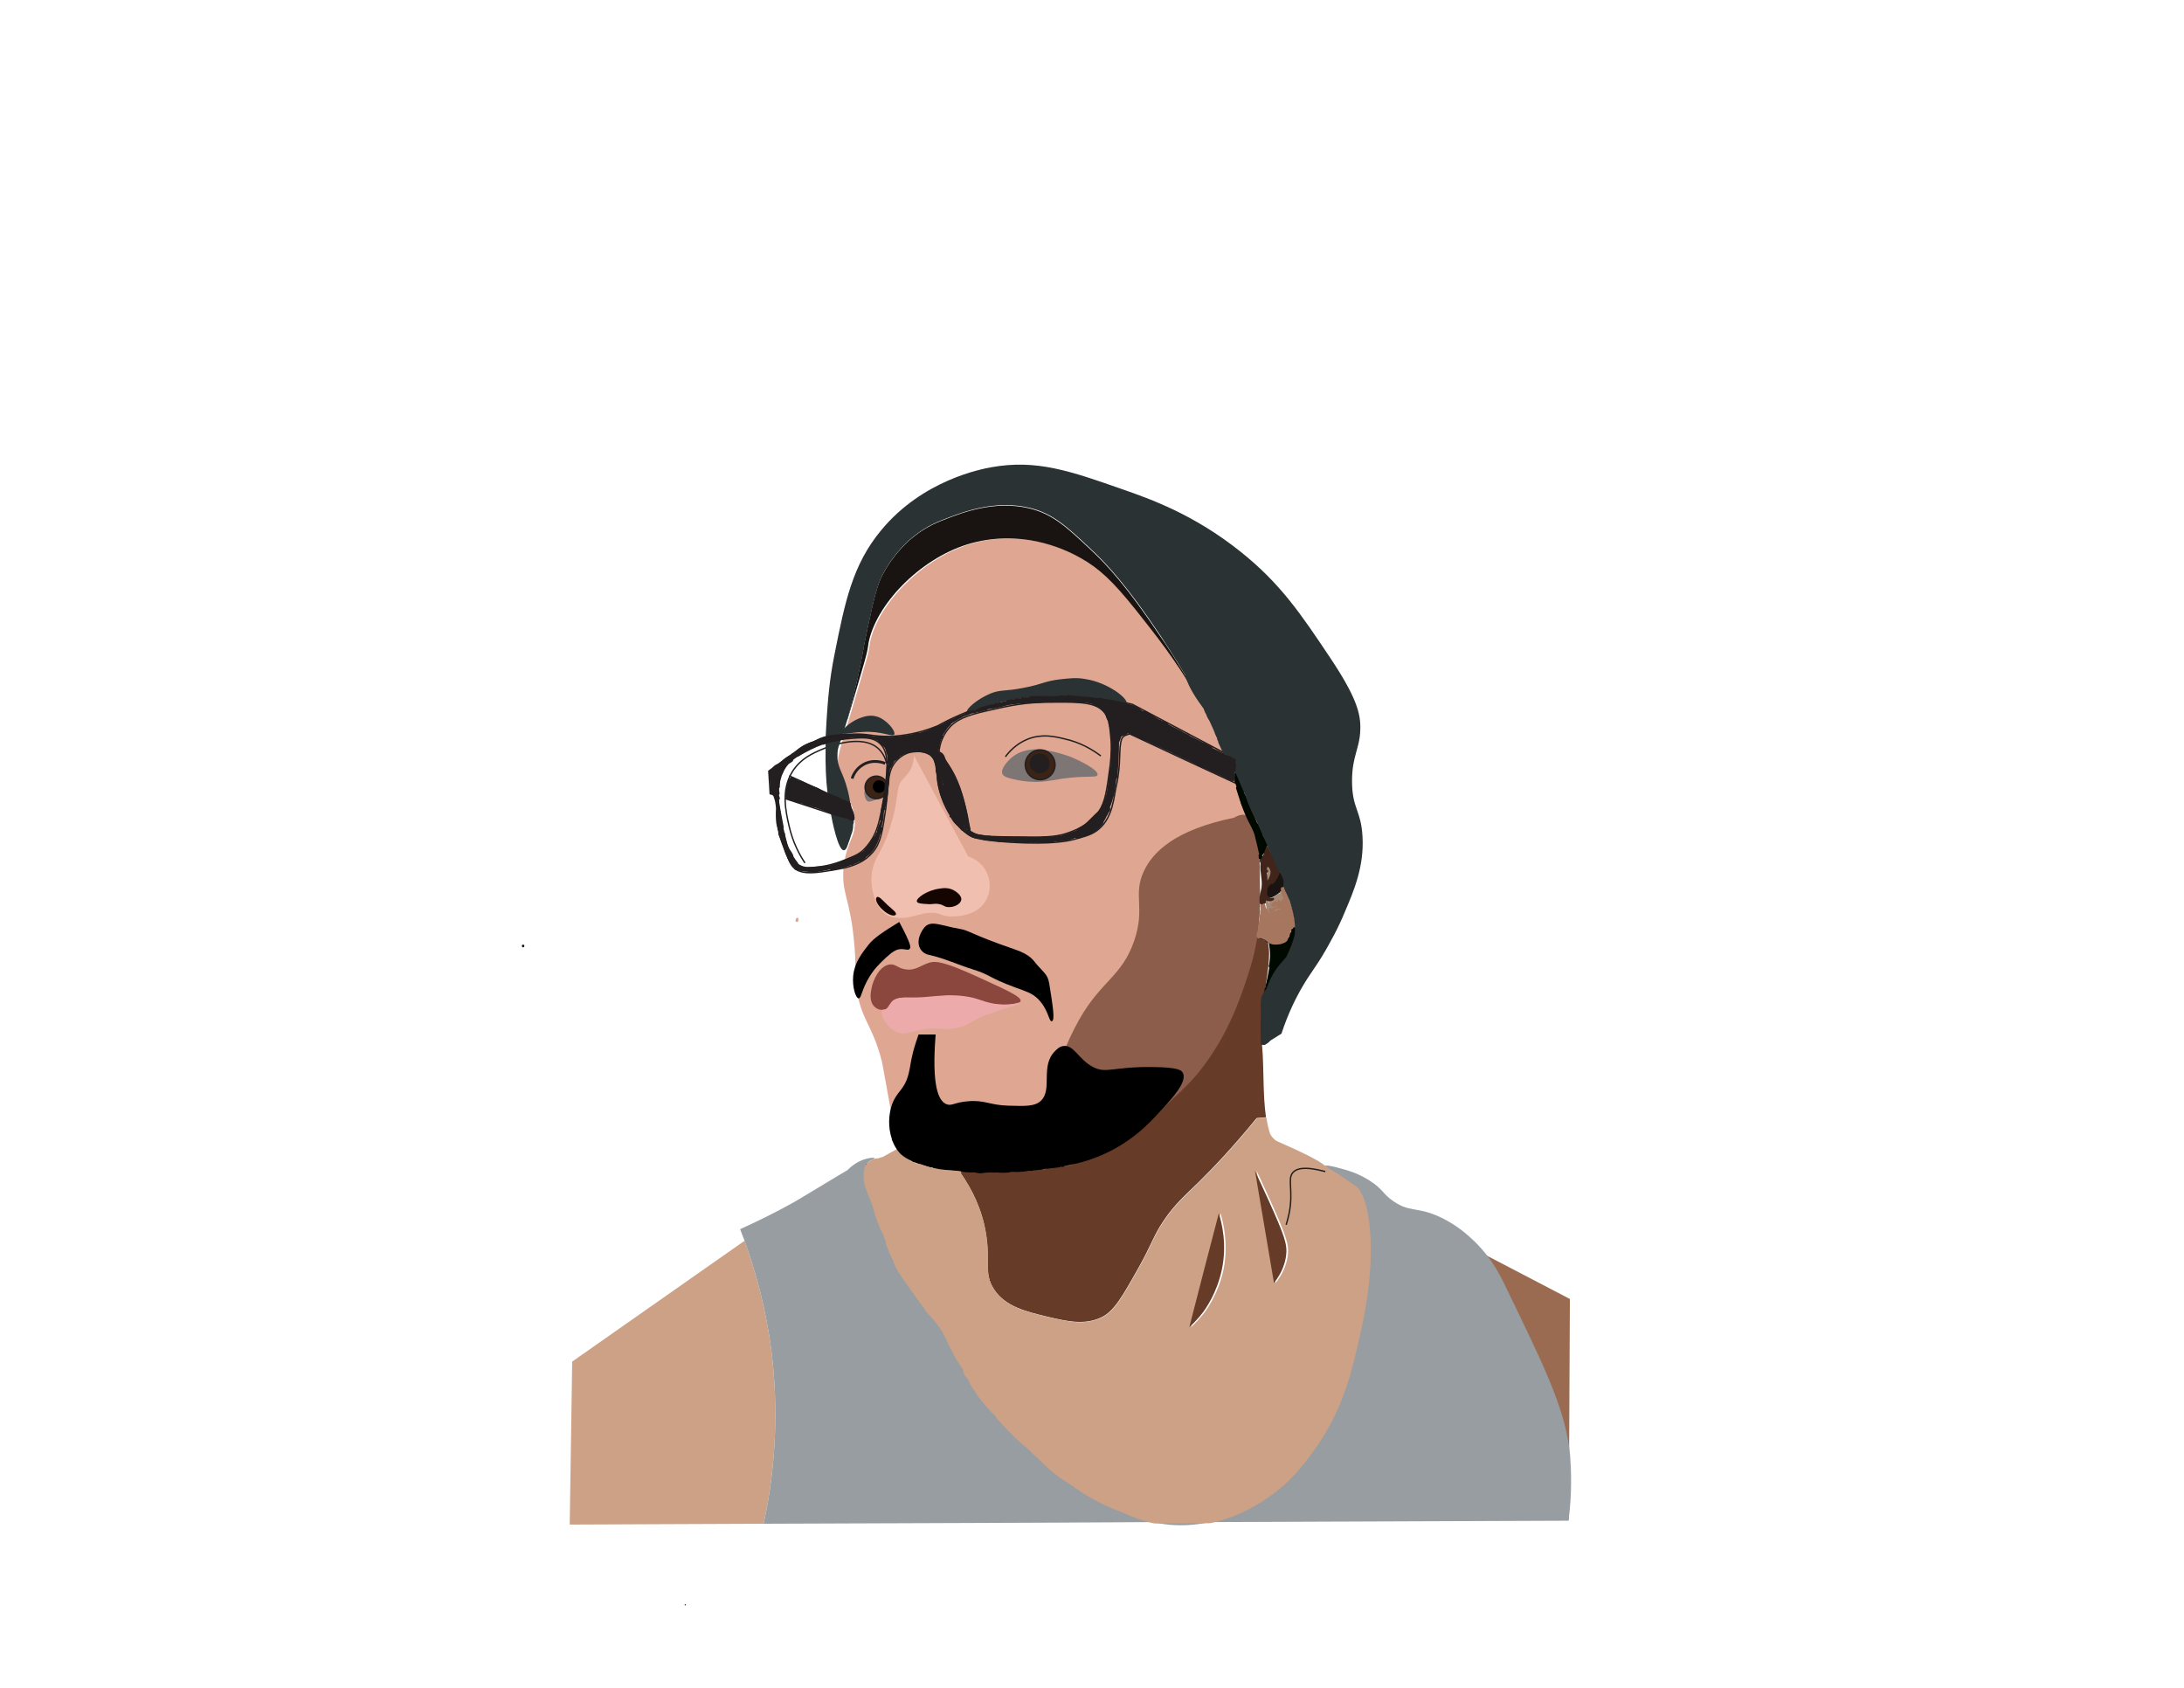 <?xml version="1.0" encoding="utf-8"?>
<!-- Generator: Adobe Illustrator 24.1.1, SVG Export Plug-In . SVG Version: 6.00 Build 0)  -->
<svg version="1.1" xmlns="http://www.w3.org/2000/svg" xmlns:xlink="http://www.w3.org/1999/xlink" x="0px" y="0px"
	 viewBox="0 0 792 612" style="enable-background:new 0 0 792 612;" xml:space="preserve">
<style type="text/css">
	.st0{display:none;}
	.st1{display:inline;}
	.st2{clip-path:url(#SVGID_2_);}
	.st3{clip-path:url(#SVGID_2_);fill:#9A6B51;}
	.st4{clip-path:url(#SVGID_6_);fill:#DFA792;}
	.st5{clip-path:url(#SVGID_6_);fill:#F1BFAF;}
	.st6{clip-path:url(#SVGID_6_);fill:#8B463D;}
	.st7{clip-path:url(#SVGID_6_);fill:#ECABAA;}
	.st8{clip-path:url(#SVGID_6_);fill:#7E7575;}
	.st9{clip-path:url(#SVGID_6_);fill:none;stroke:#231F20;stroke-width:0.302;stroke-miterlimit:10;}
	.st10{clip-path:url(#SVGID_6_);}
	.st11{clip-path:url(#SVGID_6_);fill:#3B2315;}
	.st12{clip-path:url(#SVGID_6_);fill:#191311;}
	.st13{clip-path:url(#SVGID_6_);fill:#2B3233;}
	.st14{clip-path:url(#SVGID_6_);fill:#CCA186;}
	.st15{clip-path:url(#SVGID_6_);fill:#979DA1;}
	.st16{clip-path:url(#SVGID_6_);fill:#663B27;}
	.st17{clip-path:url(#SVGID_6_);fill:#140500;}
	.st18{clip-path:url(#SVGID_6_);fill:#231F20;}
	.st19{clip-path:url(#SVGID_6_);fill:none;stroke:#231F20;stroke-width:0.604;stroke-miterlimit:10;}
	.st20{clip-path:url(#SVGID_6_);fill:#8B5D4A;}
	.st21{clip-path:url(#SVGID_6_);fill:#A78877;}
	.st22{clip-path:url(#SVGID_6_);fill:#A7765E;}
	.st23{clip-path:url(#SVGID_6_);fill:#000900;}
	.st24{clip-path:url(#SVGID_6_);fill:#41251B;}
	.st25{fill:#9A6B51;}
	.st26{fill:#DFA792;}
	.st27{fill:#F1BFAF;}
	.st28{fill:#8B463D;}
	.st29{fill:#ECABAA;}
	.st30{fill:none;stroke:#231F20;stroke-width:0.5;stroke-miterlimit:10;}
	.st31{fill:#7E7575;}
	.st32{stroke:#231F20;stroke-width:0.5;stroke-miterlimit:10;}
	.st33{fill:#3B2315;stroke:#231F20;stroke-width:0.5;stroke-miterlimit:10;}
	.st34{fill:#191311;}
	.st35{fill:#2B3233;}
	.st36{fill:#CCA186;}
	.st37{fill:#979DA1;}
	.st38{fill:#663B27;}
	.st39{fill:#140500;}
	.st40{fill:#231F20;}
	.st41{fill:none;stroke:#231F20;stroke-miterlimit:10;}
	.st42{fill:#8B5D4A;}
	.st43{fill:none;}
	.st44{fill:#A78877;}
	.st45{fill:#A7765E;}
	.st46{fill:#000900;}
	.st47{fill:#41251B;}
	.st48{display:inline;fill:#F2C4AF;}
	.st49{display:inline;fill:#D5A789;}
	.st50{display:inline;fill:#DFA792;}
	.st51{display:inline;fill:#B0856D;}
	.st52{display:inline;fill:#673B26;}
	.st53{display:inline;fill:#2D3434;}
	.st54{display:inline;fill:#5E6969;}
	.st55{display:inline;fill:#191311;}
	.st56{display:inline;fill:#A7765E;}
	.st57{display:inline;fill:#ECABAA;}
	.st58{display:inline;fill:#B48A6C;}
</style>
<g id="Layer_1" class="st0">
	<g class="st1">
		<g>
			<defs>
				<rect id="SVGID_1_" x="150.7" y="126" width="478" height="369.3"/>
			</defs>
			<clipPath id="SVGID_2_">
				<use xlink:href="#SVGID_1_"  style="overflow:visible;"/>
			</clipPath>
			<g class="st2">
				<defs>
					<rect id="SVGID_3_" x="241.7" y="202.1" width="288.4" height="222.9"/>
				</defs>
				<clipPath id="SVGID_4_">
					<use xlink:href="#SVGID_3_"  style="overflow:visible;"/>
				</clipPath>
			</g>
			<polyline class="st3" points="474.7,400.1 494.3,410.3 494,458.8 			"/>
			<g class="st2">
				<defs>
					<rect id="SVGID_5_" x="150.7" y="126" width="478" height="369.3"/>
				</defs>
				<clipPath id="SVGID_6_">
					<use xlink:href="#SVGID_5_"  style="overflow:visible;"/>
				</clipPath>
				<path class="st4" d="M425.6,331.5C425.6,331.5,425.6,331.5,425.6,331.5L425.6,331.5c0,0-0.1,0.1-0.1,0.1c0,0,0,0,0,0
					c-0.9,0.6-1.1,2-1.2,2.4c-0.8,4.1-4,10.9-8.4,20.4c-2.9,6.2-6.9,9.8-12.2,14.6c-3.5,3.2-7.1,6.4-11.9,9l0,0
					c-1.1,0.4-2.3,0.9-3.9,1.3c-4.6,1.3-6.3,2.1-7.8,2.5c0,0,0,0,0,0h0c-2.3,0.6-4.4,0.5-15.5,0.7c-0.4,0-1.7-0.1-3.4-0.2
					c-1-0.1-2.1-0.2-3.3-0.4c0,0,0,0-0.1,0c-2.7-0.4-5.4-0.8-6.8-1.4c-0.2-0.1-0.4-0.2-0.6-0.3c-1.3-0.9-2.2-1.8-2.8-3
					c-0.6-1.1-1-2.3-1.2-3.9c-1.7-9.5-2.6-14.2-2.7-14.7c-2.1-8.4-4.6-9-5.7-16.8c-0.6-3.9,0.2-3.2-0.4-9.1
					c-0.9-10-2.8-11.1-2.4-16.6c0-0.1,0-0.3,0-0.4c0-0.5,0.1-0.9,0.2-1.3c0.2-1.2,0.5-2.2,0.8-3c0,0,0,0,0,0c0-0.1,0-0.1,0.1-0.2
					s0-0.1,0.1-0.2c0-0.1,0-0.1,0.1-0.2c0.8-2,1.6-3.3,1.2-6.2c-0.1-1-0.4-1.8-0.6-2.5v0c0,0,0-0.1-0.1-0.1c-1-2.5-2.5-3.7-2.9-7.4
					c-0.1-0.8,0-1.6,0.1-2.5v0c0.1-1,0.4-2.1,0.8-3.4c0.1-0.3,0.2-0.6,0.2-0.9c0.1-0.3,0.2-0.6,0.3-0.9c0.2-0.6,0.4-1.3,0.6-2
					c0.1-0.3,0.2-0.7,0.3-1c0.1-0.2,0.1-0.4,0.2-0.6c1.4-4.8,2-6.8,3.4-11.7c1.4-4.7,0.8-3.9,1.4-6.3c2.5-8.6,12.6-18.3,23.3-20.7
					c11.5-2.6,20.5,2.3,22.9,3.6c4,2.2,7,5,11.8,11.1c4.5,5.6,9,11.3,13.1,18.4c2.1,3.7,4.2,7.9,6.1,12.7c0,0.1,0.1,0.3,0.2,0.4
					c0.9,2.2,1.7,4.3,2.5,6.6C424.7,307.5,427.6,318.5,425.6,331.5"/>
				<path class="st5" d="M350.7,291.3c0,0.6,0,1.5-0.4,2.4c-0.5,1.4-1.4,2.2-1.9,2.7c-1.8,1.9-0.8,3.4-2.4,9c-0.5,1.7-1,3.5-2,5.6
					c-1,2.2-1.7,2.7-2.1,4.6c-0.2,0.8-0.7,2.7-0.3,5c0.2,1,0.8,4.6,3.6,5.9c0.8,0.4,1.9,0.4,1.9,0.4c0.7,0.1,1.3,0,1.6,0
					c0.5-0.1,0.8-0.1,1-0.2c2.3-0.4,2.9-0.8,4.4-0.9c0.5,0,0.9,0,1.5,0.1c1.1,0.2,1.6,0.7,3.3,0.7c0.6,0,5.4,0.1,7.5-3.4
					c1.1-1.8,1.3-4.2,0.3-6.3c-1.2-2.5-3.6-3.3-4-3.5L350.7,291.3z"/>
				<path class="st6" d="M349,338.1c-1.8-0.3-2.2-1.2-3.5-1.1c-2.2,0.3-3.7,3.3-4,5.4c-0.2,0.9-0.5,2.8,0.7,3.9c0.4,0.4,1,0.6,1,0.6
					c0,0,0.6,0.2,1.2,0.1c0.9-0.2,1.2-1.2,1.7-1.7c1.2-1.2,3.1-0.9,5.2-0.8c5.2,0.3,4.6-0.8,8.6-0.4c3.9,0.4,4.5,1.5,8.4,1.7
					c0.9,0.1,5.5,0.4,5.8-0.7c0.2-0.9-2.8-2.3-8.9-5.1c-8.2-3.8-9.8-3.7-11-3.4C352.3,337.2,351.2,338.5,349,338.1"/>
				<path class="st7" d="M369.3,345.8c-3.8-0.5-4.1-1.4-7.6-1.8c-2.8-0.4-5.1-0.1-7.2,0.1c-3.1,0.3-3.4,0.2-5.4,0.2
					c-1.7,0-3,0.2-3.5,1.2c-0.2,0.3-0.4,0.5-0.7,1c-0.5,0.7-1,0.2-1.2,0.6c-0.6,0.9,1.2,4.1,3.6,4.9c1.4,0.4,2.1-0.1,4.6-0.6
					c4.4-0.9,4.9,0.3,8.4-0.5c2.8-0.7,2.5-1.4,6.3-2.8c4.2-1.5,7.2-2.3,7.2-2.6C373.9,345.2,372.2,346.2,369.3,345.8"/>
				<path class="st8" d="M378.1,290c-1.3,0-4.1,0.1-6.2,2c-0.3,0.2-2.3,2.1-1.8,3.4c0.2,0.4,0.7,0.8,2.3,1.2c3,0.7,5.3,0.6,5.3,0.6
					c3.3-0.1,3.7-0.6,7.2-0.9c4.2-0.4,5.8,0,6-0.6c0.3-0.9-3.3-2.9-5.8-3.9C382.3,290.6,379.8,290.2,378.1,290"/>
				<path class="st9" d="M370.7,291.6c0.8-1,2.3-2.8,4.9-3.8c3.1-1.2,5.8-0.6,8-0.1c3.5,0.8,6.2,2.4,8,3.8"/>
				<path class="st9" d="M421.2,292.3c0,0.9-0.1,1.8-0.1,2.6c0,0.8-0.1,1.6-0.1,2.5c0,0,0,0,0,0c-7.7-3.6-15.4-7.1-23.1-10.7
					c-0.5,0.2-1.4,0.3-1.7,1.1c-0.8,2.1,0,5.2-1.2,10.3c-0.5,2.3-0.7,6.7-3.8,9.4c-1.4,1.2-2.7,1.6-5.4,2.3c-1.3,0.3-5,1.2-14.1,0.7
					c-4.5-0.3-6.7-0.7-7.8-1c-0.6-0.2-0.9-0.3-1.1-0.5c-3.6-2.2-5.2-6-5.8-7.4c-2.2-5.4-0.7-9-3.2-10.5c-1.1-0.6-2.5-0.6-3.2-0.5h0
					c0,0-0.1,0-0.1,0c-0.3,0-0.5,0.1-0.5,0.1c-1.7,0.4-2.7,1.4-3.1,1.7c-1.6,1.6-1.8,3.5-2.1,6.2v0c0,0.3-0.1,0.6-0.1,0.9
					c0,0,0,0,0,0c-0.1,1-0.2,2.1-0.4,3.4c-0.7,5-1.1,7.5-2.8,9.5c-1.7,2-3.9,2.9-6.5,3.5c-1.4,0.3-3,0.6-4.7,0.8
					c-3.7,0.5-5.1,0-5.9-0.7c-0.9-0.7-1.3-1.8-2.1-3.9c-0.9-2.4-1.6-4.1-1.6-6.4c0-2.6,0.7-4.2-0.4-5.4c-0.4-0.4-0.9-0.6-1.2-0.7
					c-0.1-1.7-0.2-3.3-0.3-5c0.6-0.4,1.4-1,2.4-1.7c3.3-2.4,5-3.6,5.2-3.8c0.5-0.2,2.2-1.1,4.9-1.8c1.1-0.3,2.3-0.5,3.7-0.7
					c0,0,0.1,0,0.1,0c0.3,0,0.5-0.1,0.8-0.1c4.5-0.4,5.3,0.6,9.5,0.4c2.4-0.1,5.9-0.5,10.2-2.3c2.6-1.5,6.3-3.2,10.9-4.6
					c7.1-2.1,12.8-2.1,16-2.1c6.5,0,11.9,1,15.8,2c6.7,3.5,13.3,7.1,20,10.6c0.4,0.2,0.8,0.4,1.2,0.6
					C420.2,291.7,420.7,292,421.2,292.3z"/>
				<path class="st10" d="M336.9,302c-4.5-2-9-4.1-13.4-6.1"/>
				<path class="st9" d="M336.9,302c-4.5-2-9-4.1-13.4-6.1"/>
				<path class="st10" d="M337.2,305.6c-4.9-1.6-9.8-3.2-14.7-4.8"/>
				<path class="st9" d="M337.2,305.6c-4.9-1.6-9.8-3.2-14.7-4.8"/>
				<path class="st9" d="M326.9,314.8c-1.1-1.6-2.7-4.4-3.5-8.2c-0.7-3.2-1.7-7.8,0.8-11.8c1.8-2.8,4.5-4,6.4-4.8
					c1-0.4,8.8-3.7,12.5,0c1,1,1.4,2.2,1.6,3.1"/>
				<path class="st9" d="M357.3,291.9c1.2,1.8,2.5,4.2,3.6,7.2c0.9,2.6,1.5,4.9,1.7,6.8l0.2,1.5"/>
				<path class="st9" d="M356.6,288.7c0.2-0.5,0.6-1.8,1.6-3.1c1.7-2.1,4-3,8.6-4c4.8-1.1,8.3-1.8,13.8-1.9c6.5,0,10.2-0.1,11.9,2.4
					c1,1.4,1.1,3.1,1.3,5.8c0.1,0.9,0.2,2.7-0.3,6c-0.7,5.1-1,7.6-2.4,9.7c-2.1,3.1-5.3,4.2-7.1,4.8c-2.5,0.9-5.2,0.9-10.7,0.8
					c-5.4-0.1-8.2-0.1-9.5-0.8c-3.7-2-5-5.9-6.6-10.9C355.6,292.4,356.2,289.8,356.6,288.7z"/>
				<path class="st9" d="M343.3,288.7c-1.6-1.5-4-1.3-7.4-0.9c-1.2,0.1-4.2,0.5-7.7,2.2c-2.5,1.2-4.7,2.3-6,4.8
					c-0.7,1.4-0.9,2.8-1,3.5c-0.2,1.5-0.1,2.7,0.2,4.9c0.2,1.8,0.5,3.2,0.7,4c0.4,2,0.8,3.7,1.8,5.7c0.7,1.4,1.1,2.2,1.9,2.7
					c1,0.6,2.1,0.5,4,0.3c0.7-0.1,3-0.4,6.2-1.6c1.8-0.7,2.7-1.1,3.8-2c0.3-0.2,1.2-1.1,2.2-2.9c0.8-1.4,1.3-2.8,1.9-6.3
					c0.7-3.5,1-5.3,1.1-6.8C344.9,292.9,345,290.3,343.3,288.7z"/>
				<path class="st11" d="M381.6,293.4c0,1.8-1.5,3.3-3.3,3.3s-3.3-1.5-3.3-3.3s1.5-3.3,3.3-3.3S381.6,291.6,381.6,293.4"/>
				
					<ellipse transform="matrix(0.23 -0.973 0.973 0.23 5.905 594.223)" class="st9" cx="378.4" cy="293.4" rx="3.3" ry="3.3"/>
				<path class="st12" d="M412.4,277.7l-0.1,0.1c-4.1-7.1-8.6-12.8-13.1-18.4c-4.8-6.1-7.8-8.9-11.8-11.1
					c-2.3-1.3-11.4-6.2-22.9-3.6c-10.7,2.4-20.8,12.2-23.3,20.7c-0.7,2.3,0,1.6-1.4,6.3c-1.4,4.9-2,6.9-3.4,11.7l-0.1,0
					c0.8-2.9,1.4-5.1,2.1-8.7c1.2-5.4,1-5.6,2.1-10.9c1.3-6.1,2-9.2,3.2-11.6c2.6-5.1,6.1-8,7.2-8.8c2.8-2.2,5.4-3.2,7.3-3.9
					c3.3-1.3,10.3-3.9,17.7-2.1c5.1,1.2,8.2,4,13.6,9.1c3.4,3.2,8,8.1,15.2,19C406,267.2,408.8,271.5,412.4,277.7"/>
				<path class="st13" d="M337.1,305.6c0,0.5,0,1.1-0.1,1.6c-0.1,0.9-0.3,2.5-0.7,3.6c0,0.1,0,0.1-0.1,0.2c0,0.1-0.1,0.1-0.1,0.2
					c0,0.1,0,0.1-0.1,0.2c0,0,0,0,0,0c-0.2,0.5-0.4,0.8-0.7,0.8c-1.3,0.1-2.6-6.6-2.9-8c0,0,0,0,0-0.1c-0.3-1.4-0.5-2.9-0.7-4.4
					c-0.4-3-0.5-6.2-0.4-9.9c0-0.4,0-0.7,0-1.1v0c0-0.4,0-0.7,0-1.1c1.1-0.3,2.3-0.5,3.7-0.7c-0.1,0.4-0.2,0.7-0.3,1
					c-0.1,0.4-0.2,0.6-0.3,0.9c-0.4,1-0.5,1.5-0.5,2.5c0,0.3,0,0.6,0,0.8v0c0.2,2.7,1.6,3.4,2.7,8.8c0.1,0.4,0.1,0.7,0.2,1v0
					c0,0,0,0.1,0,0.1v0C337,303.3,337.1,304.4,337.1,305.6"/>
				<path class="st9" d="M421.2,292.3c0,0.9-0.1,1.8-0.1,2.6c-0.7-1.7-1.1-2.7-1.5-3.5C420.2,291.7,420.7,292,421.2,292.3z"/>
				<path class="st9" d="M427.4,345c-0.2,1.5-0.4,3.1-0.5,4.7C426.9,348.1,427,346.6,427.4,345z"/>
				<path class="st9" d="M431.8,319.6c-0.4-1-0.8-2-1.3-3C431.1,317.3,431.8,318.5,431.8,319.6z"/>
				<path class="st9" d="M435,329.2l-1.3,1c-0.2,0.4-0.6,1-1.2,1.5c-0.2,0.2-1.4,1.1-2.9,1c-0.6,0-1-0.2-1.4-0.4"/>
				<path class="st9" d="M426.5,331.3c-0.2-0.1-0.5-0.1-0.7,0c-0.1,0-0.1,0.1-0.2,0.1c0,0-0.1,0.1-0.1,0.1"/>
				<path class="st9" d="M425.4,331.6c-0.2,0.2-0.3,0.3-0.4,0.5"/>
				<path class="st9" d="M426.3,314.6c0.5-0.7,1.1-1.3,1.6-2l1.1-1.8"/>
				<path class="st12" d="M431.8,319.6c0,0.3-0.1,0.6-0.2,0.8c-0.2,0.5-0.7,0.9-1.1,1.2c-0.2,0.1-1.7,1.3-2.4,0.8
					c-0.6-0.4-0.5-1.8,0.2-2.7c0.6-0.8,1.2-0.6,1.6-1.3c0.6-1-0.2-2.1,0-2.2c0.1,0,0.3,0.2,0.6,0.5
					C431.1,317.3,431.8,318.5,431.8,319.6"/>
				<path class="st14" d="M317.8,459.5c-14.1,0.1-28.3,0.1-42.4,0.2c0.2-11.9,0.4-23.8,0.5-35.7c12.6-8.8,25.1-17.6,37.7-26.4
					c2.4,6.6,4.8,15.2,6,25.3C321.4,438,319.7,450.7,317.8,459.5"/>
				<path class="st15" d="M317.8,459.5c1.9-8.8,3.6-21.5,1.8-36.6c-1.2-10.1-3.6-18.7-6-25.3c-0.3-0.9-0.6-1.7-1-2.5
					c7-3.2,11.7-5.8,14.7-7.6c5.8-3.5,8.7-5.2,8.7-5.2c0.3-0.3,1.9-2,4.3-2.5c0.6-0.1,1.6-0.3,1.6-0.1c0,0.2-0.8,0.5-1.2,0.8
					c-0.2,0.2-0.4,0.4-0.5,0.6h0v0c-0.8,1.7,0.3,5,1,7.1c2.5,7.6,3.8,11.5,5.7,15c0.4,0.7,1.6,2.8,3.3,5.3c1.9,2.8,3.5,4.7,4.2,5.5
					c3.7,4.6,5.3,8.6,7.5,12.6c4.1,7.4,9.1,12.1,13.7,16.4c4.2,3.9,9.6,8.9,18,12.7c3.2,1.5,6.1,2.8,9.6,3.6
					C374.8,459.3,346.3,459.4,317.8,459.5"/>
				<path class="st15" d="M403.3,459.2c4.1,0,8.2,0,12.3,0c-2.3,0.5-4.8,0.8-7.6,0.6C406.2,459.7,404.7,459.5,403.3,459.2"/>
				<path class="st9" d="M300.7,477.1c0,0.1,0,0.1,0,0.2"/>
				<path class="st15" d="M494,458.8c-26.2,0.1-52.3,0.2-78.5,0.3c6-1.3,10.3-4.1,12.1-5.3c5.3-3.5,8.2-7.4,10.3-10.3
					c6.5-8.9,8.5-17.4,10.3-25.6c4.2-18.6,1.5-30.5-1.2-32.3c-1.7-1.1-3.2-2.3-5-3.3c-0.7-0.4-1.5-0.9-1.5-1.1
					c0.1-0.3,2.8,0.3,3.1,0.4c1.6,0.4,3.9,1,6.6,2.7c3.3,2,2.9,3,5.5,4.7c3.4,2.3,4.8,1.2,9.4,3.1c4.2,1.8,6.9,4.4,8.3,5.8
					c1,1,1.9,2.1,2.7,3.1v0c1.8,2.3,2.9,4.5,3.7,6.2c8.4,17.3,12.9,26.4,14.2,35.9v0c0.1,0.5,0.1,1.1,0.2,1.6
					C494.6,448,494.8,452.9,494,458.8"/>
				<path class="st16" d="M426.9,355c0.4,4.8,0.1,10.6,0.9,15.5l-2.1,0.2c-5,6.2-9.4,10.8-12.6,13.9c-3.2,3.2-5.3,4.9-7.8,8.6
					c-2.3,3.5-2.4,4.8-5.5,10.3c-3.5,6.2-5.3,9.4-8,10.7c-3.7,1.8-7.6,0.9-11.9-0.1c-4.4-1.1-9.2-2.2-11.7-6
					c-2.3-3.5-0.7-6.2-1.7-12.2c-0.9-5.2-3-9.6-5.5-13.1l0-0.5c1.7,0.2,3.1,0.2,3.4,0.2c11.2-0.2,13.3-0.1,15.5-0.7h0c0,0,0,0,0,0
					c2.2-0.3,4.2-0.8,6.4-1.6c1.9-0.7,3.6-1.4,5.2-2.3l0,0c4.8-2.5,8.4-5.8,11.9-9c5.3-4.8,9.3-8.4,12.2-14.6
					c4.5-9.5,7.7-16.3,8.4-20.4c0.1-0.4,0.3-1.8,1.2-2.4c0,0,0,0,0,0c0,0,0.1-0.1,0.1-0.1v0c0,0,0.1,0,0.1-0.1
					c0.3-0.1,0.5-0.1,0.8-0.1h0c0.5,0.2,1,0.6,1.7,0.9c0,0,0,0,0,0c0,0.1,0.1,0.1,0.1,0.1c0.7,2.9-0.3,7.4-0.9,12.6c0,0,0,0,0,0
					c-0.3,1.5-0.5,3.1-0.5,4.7C426.8,351.4,426.8,353.2,426.9,355"/>
				<path class="st9" d="M379.6,381.8c-3.9,0.6-8.2,0.5-14.3,0.5c-3.1,0-5.7-0.2-7.9-0.4"/>
				<path class="st9" d="M347.5,377.1l0.2-0.1c0.8,1.1,2.2,2.3,3.2,3.5"/>
				<path class="st9" d="M428.2,332.3c-0.2-0.3-0.9-0.9-1.7-0.9"/>
				<line class="st9" x1="340.4" y1="380.9" x2="340.2" y2="381"/>
				<path class="st14" d="M447.4,385.6c-1.7-1.1-3.2-2.3-5-3.3c-0.7-0.4-1.5-0.9-1.5-1.1l-0.4-0.1c-1.2-1.1-4.7-2.8-10.6-5.4
					c-0.1,0-1.1-0.8-1.5-1.9c-0.3-1-0.6-2.1-0.7-3.2l-2.1,0.2c-5,6.2-9.4,10.8-12.6,13.9c-3.2,3.2-5.3,4.9-7.8,8.6
					c-2.3,3.5-2.4,4.8-5.5,10.3c-3.5,6.2-5.3,9.4-8.1,10.7c-3.7,1.8-7.6,0.9-11.9-0.1c-4.4-1.1-9.2-2.2-11.7-6
					c-2.3-3.5-0.7-6.2-1.7-12.2c-0.9-5.2-3-9.6-5.5-13.1l0-0.5c-1-0.1-2.1-0.2-3.3-0.4c0,0,0,0-0.1,0c-2.3-0.2-4.3-0.4-6.2-0.7
					c-0.2-0.2-0.4-0.5-0.6-0.7c-0.2-0.1-0.4-0.2-0.6-0.3c-1.3-0.9-2.2-1.8-2.8-3l-3.6,2c-0.3,0.1-0.6,0.2-0.9,0.3
					c-0.7,0-1.3,0.2-1.8,0.7c-0.5,0.2-0.9,0.7-1.1,1.2c-0.2,0.5-0.2,1-0.2,1.5c0,0.6,0,1.2,0.1,1.8c0.2,1.2,0.7,2.3,1.1,3.4
					c0.2,0.5,0.4,1,0.6,1.6c0.4,1.8,0.9,3.5,1.7,5.1c0.3,0.6,0.6,1.1,0.9,1.7c0,0.1,0,0.1,0,0.2c0.2,0.4,0.3,0.8,0.5,1.2
					c-0.1,0.1-0.1,0.1,0,0.3c0.5,1.3,1,2.7,1.7,3.9c0,0,0,0.1,0,0.2c0.5,1.3,1.3,2.5,2.1,3.7c0.9,1.3,1.8,2.5,2.7,3.8
					c0.3,0.4,0.5,0.7,0.8,1.1c0,0.1,0,0.1,0.1,0.2l0.5,0.6c0,0,0,0.1,0,0.1c0,0.2,0.2,0.4,0.5,0.5c0.1,0.2,0.2,0.4,0.3,0.6
					c0.5,0.8,1.1,1.4,1.7,2.1c0.8,0.9,1.5,2,2.2,3.1c0.8,1.6,1.5,3.3,2.4,4.9c0.6,1,1.2,2.1,1.9,3c0.1,0.2,0.1,0.5,0.2,0.7
					c0.1,0.4,0.3,0.8,0.6,1.2c0.1,0.1,0.1,0.2,0.2,0.2c0.2,0.4,0.4,0.9,0.6,1.3c0.8,1.5,1.8,2.8,2.9,4.1c0.8,1,1.7,2,2.6,2.9
					c0,0,0,0,0,0.1c0.2,0.5,0.5,0.9,1,1.1c0.2,0.2,0.3,0.5,0.5,0.7c0.8,0.8,1.6,1.6,2.4,2.4c1.1,1,2.1,2,3.3,2.9
					c0.3,0.3,0.6,0.6,0.9,0.9c1.4,1.2,2.6,2.6,4,3.8c1.5,1.3,3.2,2.4,4.9,3.4c0.1,0.1,0.2,0.1,0.3,0.2c0.1,0.1,0.2,0.2,0.3,0.3
					c0,0,0,0,0,0c0,0,0,0,0.1,0c0.1,0.1,0.1,0.1,0.2,0c3,2.1,6.3,3.8,9.8,5.1c2.3,1,4.6,1.9,7.2,2.5c4.1,0,8.2,0,12.3,0
					c6-1.3,10.3-4.1,12.1-5.3c5.3-3.5,8.2-7.4,10.3-10.3c6.5-8.9,8.5-17.4,10.3-25.6C452.8,399.3,450.2,387.4,447.4,385.6
					 M418.5,403.8c-1.1,5.1-3.5,8.5-4.2,9.4c-1.1,1.4-2.1,2.5-3,3.2c2.1-8.3,4.3-16.6,6.4-24.9C418.5,393.8,419.6,398.3,418.5,403.8
					 M432.6,400.8c-0.2,1.3-0.7,3.5-2.7,6c-1.4-8.2-2.8-16.4-4.2-24.5c0.9,1.9,1.9,4.2,3.1,6.7C432.1,396.3,432.8,398.3,432.6,400.8
					"/>
				<path class="st16" d="M418.1,403.8c-1.1,5.1-3.5,8.5-4.2,9.4c-1.1,1.4-2.1,2.5-3,3.2c2.1-8.3,4.3-16.6,6.4-24.9
					C418.2,393.8,419.3,398.3,418.1,403.8"/>
				<path class="st8" d="M343.8,300.7c-0.9,0.2-1.7,0.4-2.2,0.6c-0.5,0.1-0.7,0.2-0.9,0.1c-0.7-0.3-0.8-1.8-0.8-2.3L343.8,300.7z"/>
				<path class="st16" d="M432.2,400.8c-0.2,1.3-0.7,3.5-2.7,6c-1.4-8.2-2.8-16.4-4.2-24.5c0.9,1.9,1.9,4.2,3.1,6.7
					C431.8,396.3,432.5,398.3,432.2,400.8"/>
				<path class="st9" d="M440.8,382.4c-4.7-1.3-6.4-0.6-7.1,0.3c-1.2,1.5,0.2,3.9-0.8,8.9c-0.2,1.1-0.5,2-0.7,2.5"/>
				<path class="st17" d="M343.9,325.1c-1.2-1-1.7-2.3-1.3-2.7c0.4-0.5,1.3,0.6,2.4,1.7c1.2,1,2.1,1.7,1.7,2.1
					C346.3,326.7,345.1,326.2,343.9,325.1"/>
				<path class="st17" d="M356.3,320.5c-2.7,0.4-5.2,2.1-5,2.8c0.1,0.4,1.1,0.5,2.1,0.5c1.3,0.1,1.6-0.2,2.6,0
					c1.1,0.2,1.2,0.6,2,0.7c1.2,0.1,2.8-0.6,3-1.6c0.1-1-1.3-1.8-1.5-1.9C358.4,320.2,357.1,320.4,356.3,320.5"/>
				<path class="st18" d="M380.4,293.1c0,1.2-1,2.1-2.1,2.1c-1.2,0-2.1-1-2.1-2.1c0-1.2,1-2.1,2.1-2.1
					C379.4,290.9,380.4,291.9,380.4,293.1"/>
				<path class="st11" d="M345,298.3c0,1.4-1.1,2.5-2.5,2.5s-2.5-1.1-2.5-2.5c0-1.4,1.1-2.5,2.5-2.5S345,297,345,298.3"/>
				
					<ellipse transform="matrix(0.23 -0.973 0.973 0.23 -26.542 563.116)" class="st9" cx="342.5" cy="298.3" rx="2.5" ry="2.5"/>
				<path class="st10" d="M344.5,298.2c0,0.8-0.6,1.4-1.4,1.4c-0.8,0-1.4-0.6-1.4-1.4c0-0.8,0.6-1.4,1.4-1.4
					C343.9,296.8,344.5,297.4,344.5,298.2"/>
				<path class="st19" d="M337.2,296.4c0.1-0.4,0.7-2.1,2.5-3.1c2.2-1.3,4.5-0.4,4.8-0.3"/>
				<path class="st20" d="M423.4,304.4c-0.9-0.3-1.8,0.1-2.6,0.5c-12.9,2.6-17.8,7.5-19.8,11.7c-2.5,5.3,0.4,8-2.1,15.4
					c-2.7,7.7-7.2,8.6-12,17.2c-3,5.4-5,10.7-5,15c0,15.5-4.2,16.7-3.2,17.5c2,1.6,7.8-1.1,13.4-4.1c1.3-0.7,6.4-2.9,13.3-9.3
					c2.3-2.1,5.2-4.6,7.7-7.7c6.2-7.6,8.8-15.4,10.8-21.4c2.9-8.9,2.7-15.3,2.6-20.7C426.5,313.5,426.2,305.4,423.4,304.4"/>
				<path class="st4" d="M325.4,327C325.4,326.9,325.4,326.9,325.4,327c-0.1-0.1-0.1-0.1-0.2-0.1c0,0-0.1,0-0.1,0
					c-0.1,0-0.1,0-0.2,0c-0.1,0-0.1,0.1-0.1,0.2l-0.1,0.3c0,0,0,0.1,0,0.1c0,0,0,0.1,0,0.1c0,0,0,0.1,0.1,0.1c0,0,0.1,0,0.1,0.1
					c0,0,0.1,0,0.1,0c0.1,0,0.1,0,0.2,0c0.1,0,0.1-0.1,0.1-0.2l0.1-0.3c0,0,0-0.1,0-0.1C325.5,327.1,325.5,327,325.4,327"/>
				<path class="st18" d="M337.2,302.8c-0.1-0.3-0.2-0.8-0.4-1.1c-0.2-0.3-0.7-0.5-1.1-0.6c-0.3-0.1-0.6-0.2-0.8-0.4
					c-0.4-0.3-0.8-0.4-1.3-0.6c-0.1,0-0.1,0-0.2-0.1c-0.1-0.1-0.3-0.1-0.4-0.2c-0.6-0.3-1.3-0.5-1.9-0.6c-0.1,0-0.1,0-0.2,0
					c0,0,0,0-0.1-0.1c-0.1,0-0.1,0-0.2,0c-0.2-0.3-0.5-0.5-0.8-0.6c-0.8-0.4-1.7-0.7-2.5-1c-0.4-0.2-0.8-0.4-1.2-0.6
					c-0.2-0.1-0.5-0.2-0.7-0.1c-0.2-0.1-0.3-0.2-0.5-0.3c-0.2-0.1-0.4-0.2-0.6-0.3c-0.1-0.1-0.1-0.1-0.2-0.1
					c-0.1-0.2-0.3-0.2-0.4-0.1c-0.6,0.4-0.7,1.3-0.9,1.9c-0.2,0.8-0.3,1.7-0.3,2.5c0,0.2,0.1,0.3,0.3,0.3c0.1,0.1,0.2,0.1,0.3,0.1
					c0,0,0.1,0,0.1,0c0,0.1,0.1,0.1,0.2,0.2c0.4,0.1,0.8,0.2,1.2,0.3c0,0.1,0.1,0.2,0.2,0.2c0.4,0.1,0.9,0.1,1.3,0.2
					c0,0.1,0.1,0.2,0.2,0.2c0.6,0.2,1.3,0.3,1.9,0.5c0.2,0.1,0.4,0.2,0.6,0.2c0.1,0,0.1,0,0.2,0c1,0.4,2,0.8,3,1.1
					c0,0,0.1,0,0.1,0.1c0.2,0.2,0.4,0.3,0.7,0.4c0.4,0.1,0.8,0.3,1.2,0.4c0.4,0.1,0.8,0.2,1.2,0.3c0.2,0,0.4,0.1,0.6,0.1
					c0,0,0.1,0,0.2,0c0.3,0.1,0.7,0.2,1,0.3c0.1,0.1,0.1,0.1,0.2,0.1c0.1,0,0.2,0,0.2-0.1c0.1-0.1,0.1-0.2,0.1-0.3
					c0-0.1,0-0.2,0-0.3C337.8,304.2,337.4,303.5,337.2,302.8"/>
				<path class="st13" d="M346.4,286.7c0.4-0.8-1.8-3.4-3.8-3.9c-1.6-0.5-3,0.1-3.8,0.4c-2.1,0.8-4,2.6-3.7,3.2
					c0.2,0.5,1.6-0.1,4.6-0.3C343.7,286,346.1,287.4,346.4,286.7"/>
				<path class="st13" d="M386.8,278.7c-4.5-0.4-7.6-0.2-8.6-0.2c-1.8,0.1-4.4,0.2-7.5,0.9c-5.4,1.1-8.1,2.8-8.4,2.3
					c-0.3-0.5,2-2.7,5.1-3.9c2.4-1,3-0.4,7.3-1.3c4.2-0.8,4.5-1.5,8-1.9c1.8-0.2,3.5-0.4,5.5-0.1c5.1,0.8,9.4,4.4,9,5.3
					C397,280.5,394.2,279.3,386.8,278.7"/>
				<path class="st12" d="M265.2,332.7c-0.4,0-0.4,0.6,0,0.6C265.6,333.3,265.6,332.7,265.2,332.7"/>
				<path class="st21" d="M428.8,316.6c0-0.1,0-0.1,0-0.2c0.1-0.2-0.1-0.4-0.3-0.4c-0.1-0.2-0.3-0.4-0.5-0.3
					c-0.3,0.1-0.4,0.5-0.1,0.7c0.1,0,0.1,0.1,0.2,0.1c0,0.1,0.1,0.1,0.1,0.2c-0.2,0.6-0.2,1.2-0.2,1.9c0,0.3,0.4,0.4,0.6,0.2
					C428.9,318.1,429,317.2,428.8,316.6"/>
				<path class="st21" d="M432.4,327.9c-0.1-0.2-0.2-0.5-0.3-0.7c0,0,0,0,0,0c-0.1-0.4-0.3-0.7-0.4-1c-0.1-0.3-0.5-0.1-0.6,0.1
					c-0.1,0-0.1,0-0.2,0c0,0,0,0,0,0c-0.2-0.2-0.5-0.3-0.8-0.2c-0.1,0-0.1,0.1-0.2,0.1c-0.1,0-0.1,0-0.2,0c0.1-0.1,0.1-0.1,0.2-0.2
					c0.1,0,0.2,0,0.3-0.1c0.3-0.1,0.6-0.1,0.8-0.3c0.2,0,0.3,0.1,0.5,0.2c0.2,0.1,0.5-0.1,0.4-0.3c-0.4-1.3-0.6-2.7-0.5-4.1
					c0-0.4-0.6-0.4-0.6,0c0,0.1,0,0.2,0,0.3c-0.1,0-0.1,0-0.2,0c-0.6,0.3-1.1,0.6-1.5,1.1c0,0-0.1,0.1-0.1,0.1
					c-0.3,0-0.7,0.3-0.6,0.6c0,0,0,0.1,0,0.1c0,0.1-0.1,0.2-0.1,0.3c0-0.3,0-0.6,0-0.9c0-0.2-0.4-0.4-0.5-0.2l-0.6,0.7
					c-0.1,0-0.3,0-0.4,0.2c-0.1,0.2-0.1,0.3-0.2,0.5c0,0.1,0,0.2,0,0.2c-0.1,0.4-0.1,0.8-0.2,1.2c0,0.2,0.1,0.4,0.4,0.4
					c0.3-0.1,0.5-0.3,0.5-0.6c0-0.2-0.1-0.2-0.2-0.3l0.1-0.8c0.1-0.1,0.2-0.3,0.3-0.4c0,0.5,0.1,1,0.2,1.4c0,0.2,0.1,0.4,0.2,0.6
					c0,0.1,0,0.2,0,0.3c0,0.5,0.2,0.9,0.5,1.2c0.4,0.4,1.1,0.5,1.6,0.3c0.2-0.1,0.3-0.2,0.2-0.4c0-0.1-0.2-0.3-0.4-0.2
					c-0.2,0.1-0.4,0.1-0.6,0.1c0.2,0,0.4-0.1,0.6-0.2c0.1,0,0.1,0,0.2,0c0,0,0.1,0.1,0.2,0.1c0.1,0.1,0.1,0.2,0.2,0.3
					c0.1,0.4,0.6,0.6,1,0.5c0.1,0.1,0.1,0.3,0.2,0.4C432,328.5,432.6,328.3,432.4,327.9 M431,323.6C431,323.5,431,323.5,431,323.6
					c0.1,0.3,0.2,0.7,0.3,1c-0.1,0-0.1-0.1-0.2,0l0-0.2c0-0.1-0.1-0.3-0.3-0.3c-0.2,0-0.4,0-0.5,0.1
					C430.4,323.9,430.7,323.8,431,323.6 M429.2,323.6c0.6-0.1,1.1-0.4,1.5-0.8c-0.1,0.2-0.3,0.4-0.5,0.5c-0.3,0.2-0.6,0.4-0.8,0.6
					c-0.1,0-0.1,0-0.2,0c0,0,0,0,0,0c0-0.1,0-0.1,0-0.2C429.2,323.7,429.2,323.7,429.2,323.6"/>
				<path class="st22" d="M427.5,324.6c0-0.1,0-0.2,0-0.2c0-0.1,0-0.3-0.1-0.3c0-0.2,0-0.4-0.1-0.5c-0.1-0.4-0.6-0.2-0.6,0.1
					c-0.1,0.9-0.2,1.9-0.3,2.8c0,0.2,0.1,0.3,0.2,0.3c-0.1,1-0.3,2-0.4,3c0,0.2,0,0.3,0.2,0.4c0.1,0,0.3-0.1,0.4-0.2l0.3-1.8
					c0,0.3,0,0.7-0.1,1c0,0.4,0.6,0.4,0.6,0C427.7,327.6,427.7,326.1,427.5,324.6"/>
				<path class="st12" d="M427.7,311.1c-0.1-0.5-0.3-0.9-0.4-1.4c0.1-0.1,0.1-0.2,0-0.3c-0.1-0.1-0.1-0.2-0.2-0.3
					c-0.1-0.4-0.2-0.8-0.4-1.2c-0.1-0.2-0.3-0.2-0.4-0.2c-0.2-0.5-0.5-0.9-0.7-1.4c0,0,0-0.1-0.1-0.1c-0.2-0.5-0.5-1-0.8-1.5
					c0,0-0.1-0.1-0.1-0.1c0-0.1,0-0.1,0-0.2c-0.4-1.1-0.7-2.1-1.1-3.2c0,0,0.1,0,0.1,0c0.1-0.1,0.2-0.3,0.1-0.4
					c-0.2-0.3-0.4-0.6-0.7-0.9c0,0,0-0.1,0-0.1c0-0.1-0.1-0.2-0.2-0.2c-0.2-0.2-0.4-0.5-0.5-0.7c-0.1-0.1-0.2-0.1-0.3-0.1
					c-0.2,0-0.5,0.3-0.3,0.5c0,0.1,0.1,0.1,0.1,0.2c0,0.1,0,0.1,0.1,0.2c0.1,0.4,0,0.8,0.1,1.2c0.1,0.5,0.2,0.9,0.4,1.4
					c0.3,0.7,0.8,1.4,1.3,2c0.3,1.3,0.8,2.7,1.4,3.9c0.1,0.2,0.2,0.2,0.3,0.1c0,0.1,0,0.1,0.1,0.2c0.2,1.2,0.3,2.4,0.8,3.5
					c0.2,0.3,0.7,0,0.5-0.3c-0.4-0.8-0.5-1.7-0.7-2.6c0.1,0.1,0.1,0.2,0.2,0.3c0.2,0.7,0.4,1.3,0.6,2
					C427.2,311.7,427.8,311.5,427.7,311.1 M422.9,301.8c-0.2-0.5-0.3-1-0.3-1.6c0.3,0.9,0.6,1.8,0.9,2.6
					C423.3,302.5,423.1,302.2,422.9,301.8"/>
				<path class="st12" d="M431.4,335.2c0-0.1,0-0.2,0-0.3c-0.1-0.1-0.2-0.2-0.4-0.2c-0.1,0-0.2,0-0.3,0.1c-0.3,0.3-0.6,0.7-0.8,1
					c0,0-0.1,0-0.1,0c-0.5,0.3-0.8,0.8-0.9,1.4c0,0.2,0.1,0.3,0.3,0.3c0.2,0,0.3-0.1,0.3-0.3c0,0,0-0.1,0-0.1c0,0,0.1,0.1,0.1,0.1
					c0.2,0,0.3-0.1,0.4-0.2c0,0,0-0.1,0-0.1c0,0,0.1,0.1,0.1,0.1c0.1,0,0.2,0,0.3-0.1c0.3-0.3,0.6-0.6,0.7-1c0.1,0,0.1-0.1,0.2-0.2
					C431.4,335.6,431.5,335.4,431.4,335.2"/>
				<path class="st22" d="M430.2,323.2C430.2,323.2,430.2,323.2,430.2,323.2"/>
				<path class="st22" d="M434.2,328.1c-0.1-0.9-0.3-1.7-0.5-2.5c-0.2-0.9-0.5-1.7-0.8-2.5c0.1-0.3,0-0.6-0.1-0.9
					c-0.3-0.6-0.6-1.2-0.9-1.8c-0.1-0.2-0.3-0.2-0.4-0.1c-0.1,0-0.2,0-0.2,0c-0.1,0.1-0.2,0.2-0.2,0.3c0,0,0,0,0,0.1
					c0,0.1,0,0.1,0,0.2c0,0.1,0.1,0.2,0.1,0.4c0.1,0.5,0.2,1,0.3,1.4c-0.1,0.1-0.1,0.1-0.1,0.2c0,0,0,0.1,0,0.1c0,0,0,0-0.1,0
					c-0.2,0.1-0.3,0.3-0.4,0.4c0,0,0,0,0,0c0,0-0.1,0-0.1,0.1c0-0.1,0.1-0.1,0.1-0.2c0-0.2,0-0.3-0.2-0.4c-0.1,0-0.3,0-0.4,0.2
					c0,0,0,0,0,0.1c0,0,0,0,0,0c0,0,0,0,0,0l0,0c0,0,0,0,0,0c0,0,0,0-0.1,0c0,0,0,0,0,0c0,0,0,0,0,0c0,0,0,0,0,0
					c-0.2,0.1-0.3,0.1-0.5,0.1c-0.4,0.1-0.9,0.6-0.7,1c0.1,0.1,0.2,0.2,0.3,0.1c0.2,0,0.3-0.1,0.5-0.1c0.1,0,0.2-0.1,0.2-0.2
					c0,0.1,0.1,0.1,0.1,0.2c0,0,0,0.1,0,0.1c0-0.1-0.1-0.1-0.2-0.1c-0.2,0-0.3,0.2-0.3,0.3c0-0.1-0.1-0.1-0.2-0.1
					c-0.2,0-0.3,0.2-0.3,0.4c0,0.2,0,0.3,0.2,0.4c0,0,0,0,0,0c-0.1,0-0.1,0-0.1,0.1c0-0.1-0.1-0.1-0.1-0.2c0,0-0.1,0-0.1-0.1
					c0,0,0,0,0,0c0.1-0.2,0-0.4-0.3-0.4c-0.2,0-0.3,0.2-0.3,0.4c0,0.1,0,0.3,0.1,0.4c0,0.1,0,0.1,0.1,0.2c0,0.1,0.1,0.1,0.1,0.2
					c0,0-0.1,0.1-0.1,0.1c0-0.1,0-0.1-0.1-0.2c0,0-0.1-0.1-0.2-0.1c0,0,0,0,0,0c0,0,0-0.1,0-0.1c0-0.1,0-0.1,0-0.2
					c0-0.1-0.1-0.2-0.1-0.3c0,0,0-0.1-0.1-0.1c0,0-0.1,0-0.1-0.1c0,0,0,0-0.1,0c0,0,0,0,0-0.1c0-0.2-0.1-0.2-0.2-0.3
					c-0.1-0.4-0.2-0.7-0.4-1.1c-0.2-0.3-0.5-0.1-0.6,0.2c-0.1,0.8-0.2,1.5-0.3,2.3c-0.1,0-0.2,0.1-0.2,0.3c0,1.4-0.2,2.8-0.7,4.2
					c-0.1,0.2,0,0.3,0.2,0.4c-0.1,0.3,0.2,0.5,0.4,0.4c0,0,0.1-0.1,0.1-0.1c0.5,0,0.9,0.2,1.3,0.5c0.3,0.3,0.6,0.5,1,0.7
					c0.7,0.3,1.4,0.3,2,0.1c0.3,0,0.6-0.2,0.9-0.4c0.4-0.2,0.7-0.4,0.9-0.8c0.1-0.1,0.2-0.1,0.2-0.2c0.1-0.1,0.1-0.2,0.1-0.3
					c0.1-0.1,0.2-0.1,0.3-0.2c0.2-0.1,0.2-0.4,0-0.5c0.1-0.1,0.1-0.3,0.1-0.4c0,0,0,0,0,0c0.1,0.1,0.2,0.1,0.3,0.1
					C434.3,329.5,434.3,328.7,434.2,328.1 M430.9,325.1C430.9,325.1,430.9,325.2,430.9,325.1C430.8,325.2,430.8,325.2,430.9,325.1
					c-0.1-0.1-0.2-0.1-0.3-0.1c-0.2,0-0.2,0.1-0.3,0.2c-0.2,0-0.4,0.1-0.6,0.1c0.1-0.1,0.1-0.2,0.1-0.3c0,0,0-0.1,0-0.1
					c0,0.1,0.1,0.1,0.2,0.1c0.2,0,0.3-0.2,0.3-0.3c0,0,0,0.1,0,0.1c0,0.1,0.1,0.1,0.2,0.1c0.1,0,0.2,0,0.2,0c0,0,0.1-0.1,0.1-0.1
					c0,0,0,0,0,0c0,0,0,0.1,0,0.1c0,0,0,0.1,0,0.1C430.9,325,430.9,325.1,430.9,325.1"/>
				<path class="st23" d="M434.3,329.8c0-0.1,0-0.1-0.1-0.1c0,0,0-0.1,0-0.1c0-0.1,0-0.1,0-0.2c0-0.1,0-0.1,0-0.2
					c0-0.1-0.1-0.1-0.1-0.2c-0.1,0-0.2-0.1-0.2,0c-0.1,0-0.1,0.1-0.2,0.1c0,0,0,0,0,0.1c0,0.1,0,0.1,0,0.2c0,0,0,0,0-0.1
					c0,0,0,0.1,0,0.1c0,0,0,0,0,0c-0.2,0-0.4,0-0.4,0.3c0,0,0,0,0,0.1c0,0,0,0,0,0.1c0,0.1,0,0.1,0,0.2c-0.1,0-0.1,0.1-0.2,0.2
					l-0.3,1c0,0,0,0-0.1,0.1c-0.1,0.1-0.2,0.3-0.3,0.5c-0.1,0-0.1,0-0.2,0.1c-0.6,0.8-1.7,1.2-2.7,0.9c0,0,0,0,0,0c0,0-0.1,0-0.1,0
					c-0.2-0.1-0.5-0.1-0.7-0.3c-0.2-0.1-0.5,0.1-0.4,0.3c0.3,1.6,0.3,3.1-0.1,4.7c0,0.1,0,0.2,0.1,0.3c-0.2,1.1-0.4,2.3-0.6,3.4
					c-0.1,0.2-0.1,0.5-0.2,0.7c0,0,0,0.1,0,0.1c0,0.1-0.1,0.3-0.1,0.4c0,0,0,0,0,0.1c0,0.1,0,0.1,0,0.2c-0.1,0.3-0.1,0.6-0.2,0.8
					c-0.1,0.4,0.5,0.5,0.6,0.2c0.1-0.4,0.2-0.7,0.3-1.1c0.4-0.8,0.8-1.6,1.2-2.3c0.1,0,0.2,0,0.2-0.2c0.4-0.9,0.8-1.8,1.4-2.7
					c0.6-0.8,1.3-1.6,1.8-2.4c0.2-0.4,0.4-0.8,0.6-1.2c0.2-0.3,0.3-0.6,0.4-0.9C434.3,332,434.5,330.9,434.3,329.8"/>
				<path class="st23" d="M428.4,310.7c-0.4-0.6-0.8-1.1-1.2-1.7c-0.2-0.8-0.5-1.6-1-2.3c-0.1-0.2-0.3-0.4-0.4-0.7
					c-0.3-0.7-0.6-1.3-0.8-2c-0.1-0.3-0.2-0.7-0.3-1c0-0.1-0.1-0.2-0.2-0.2c-0.5-1.1-0.9-2.3-1.4-3.4c0.1-0.1,0.2-0.2,0.2-0.3
					c-0.1-0.2-0.2-0.4-0.3-0.5c-0.2-1.2-0.6-2.3-1.4-3.3c-0.1-0.1-0.3-0.1-0.4,0c-0.1,0.1-0.1,0.3,0,0.4c0,0,0,0,0,0.1c0,0,0,0,0,0
					c-0.2,0-0.3,0.2-0.2,0.4l0.1,0.6c0,0,0,0,0,0c-0.1,0.3,0,0.5,0.1,0.8c0.1,0.2,0.2,0.4,0.2,0.7c-0.1,0.1-0.1,0.2-0.1,0.3
					c0.8,2.5,1.6,5.1,2.8,7.4c0.3,0.6,0.7,1.2,0.9,1.8c0.3,0.6,0.5,1.2,0.6,1.9c0.3,1.1,0.5,2.3,0.8,3.4v0c-0.1,0-0.1,0.1-0.1,0.2
					l0.1,0.6c0,0.4,0.5,0.4,0.6,0c0.1,0,0.3-0.2,0.2-0.4c0-0.1,0-0.2-0.1-0.3c0.1,0,0.2-0.1,0.2-0.1c0.1-0.1,0.2-0.3,0.3-0.4
					c0.1,0,0.1,0,0.2,0c0.2-0.1,0.3-0.2,0.2-0.4c0-0.1,0-0.1-0.1-0.2c0.1-0.2,0.2-0.4,0.3-0.5c0.1-0.1,0.1-0.2,0-0.3
					c0,0-0.1-0.1-0.1-0.1c0,0,0.1,0,0.1,0C428.4,311,428.5,310.8,428.4,310.7"/>
				<path class="st24" d="M430.6,316.5c0-0.6-0.1-1.1-0.5-1.5c0-0.3,0-0.5,0-0.8c0-0.2-0.1-0.3-0.3-0.3c-0.1,0-0.2,0.1-0.3,0.2
					c-0.3-0.9-0.7-1.7-1.3-2.4c0,0,0-0.1,0-0.1c0.1-0.2-0.1-0.3-0.2-0.4c-0.2,0-0.3,0.1-0.4,0.2l-0.6,1.7c0,0,0,0-0.1,0.1
					c-0.2,0.4-0.4,0.8-0.5,1.2c-0.1,0.1-0.1,0.2-0.2,0.3c-0.1,0.1,0,0.3,0.1,0.3c-0.1,1,0,2.1,0.2,3.1c0.1,1,0.2,1.9-0.1,2.9
					c-0.2,0.9-0.4,1.7-0.2,2.7c0,0.1,0.1,0.2,0.2,0.2c0,0,0,0,0,0c0.1,0.1,0.1,0.1,0.2,0.1c0.1,0,0.2,0,0.2-0.1l0.2-0.3
					c0.2,0.1,0.4,0.1,0.5-0.1c0-0.2,0-0.3,0.1-0.5c0.5,0.2,1.1,0.3,1.6-0.1c0.1-0.1,0.2-0.3,0.1-0.4c-0.1-0.1-0.3-0.2-0.4-0.1
					c0,0,0,0-0.1,0c0,0,0,0,0,0c0,0-0.1,0-0.1,0c0,0-0.1,0-0.1,0c0,0-0.1,0-0.1,0c0,0-0.1,0-0.1,0c0,0-0.1,0-0.1,0
					c-0.1,0-0.1-0.1-0.2-0.1c-0.2-0.1-0.3-0.3-0.4-0.5c0-0.4,0.1-0.8,0.1-1.3c0,0,0,0,0,0c0.2-0.4,0.5-0.8,0.9-1.2
					c0.1,0.1,0.3,0.1,0.4,0c0.6-0.6,1.1-1.3,1.3-2.1c0-0.1,0.1-0.3,0.1-0.4C430.6,316.7,430.6,316.6,430.6,316.5 M428.2,318.5
					c-0.1,0.1-0.1,0.1-0.2,0.2c0-0.1,0-0.2,0-0.3c0-0.4,0-0.9-0.1-1.3c0,0,0-0.1,0.1-0.1c0,0,0,0,0,0c0,0,0.1,0,0.1-0.1
					c0,0,0,0,0-0.1c0,0,0-0.1,0-0.2c0,0,0-0.1,0-0.1c0-0.1,0-0.1-0.1-0.1c0,0-0.1-0.1-0.1-0.1c0,0-0.1-0.1-0.1-0.1c0,0-0.1,0-0.1,0
					c0.1,0,0.1-0.1,0.1-0.1c0.1-0.2,0.1-0.3,0.1-0.5c0.5,0.2,0.7,0.8,0.7,1.5C428.7,317.6,428.5,318.1,428.2,318.5"/>
				<path class="st22" d="M432.5,329.9c-0.1-0.4-0.7-0.2-0.6,0.2c0.1,0.4,0.2,1,0,1.4c-0.1,0.2-0.2,0.2-0.4,0.3
					c0-0.2-0.4-0.4-0.6-0.1c-0.5,0.6-1.4,0.3-2,0c-0.4-0.2-0.8-0.3-1.2-0.5c-0.2-0.1-0.4-0.2-0.6-0.3c-0.1,0-0.2-0.1-0.3-0.1
					c0,0-0.1,0-0.1-0.1c0,0,0,0,0,0c0.1-0.2-0.1-0.3-0.2-0.4c-0.1-2.1,0.9-4.1,0.5-6.1c-0.1-0.4-0.7-0.2-0.6,0.2
					c0.4,2.2-0.8,4.3-0.5,6.5c0,0.2,0.2,0.3,0.4,0.3c0.2,0.2,0.5,0.3,0.7,0.4c0.3,0.1,0.5,0.2,0.8,0.3c0.7,1,2,1.1,3,0.8
					c0.6-0.1,1.3-0.3,1.6-0.8C432.7,331.2,432.7,330.5,432.5,329.9"/>
				<path class="st13" d="M448.9,309.1c-0.3-5.8-2.3-6.1-2.3-12.2c0-5.6,1.7-7,1.8-11.3c0.1-3.5-0.9-7.2-6.6-15.7
					c-6.3-9.5-10.8-16.2-19.7-23.2c-10.1-8-19.5-11.4-25.8-13.6c-11.4-4-18.8-6.5-28.6-4.8c-2.4,0.4-15.1,2.8-24.1,13.8
					c-6.3,7.6-7.9,15.8-10.2,27c-1.2,5.9-1.5,10.4-1.8,15c-0.1,1.2-0.1,2.4-0.2,3.5c1.1-0.3,2.3-0.5,3.7-0.7c0.3-0.8,0.6-1.7,1-3
					c0.1-0.2,0.1-0.4,0.2-0.6c0.8-2.9,1.4-5.1,2.1-8.7c1.2-5.4,1-5.6,2.1-10.9c1.3-6.1,2-9.2,3.2-11.6c2.6-5.1,6.1-8,7.2-8.8
					c2.8-2.2,5.4-3.2,7.3-3.9c3.3-1.3,10.3-3.9,17.7-2.1c5.1,1.2,8.2,4,13.6,9.1c3.4,3.2,8,8.1,15.2,19c1,1.5,2.9,4.4,5.4,8.6
					c0,0.1,0,0.1,0,0.2c0.8,2.7,2.4,5,4.1,7.2c0.1,0.4,0.3,0.9,0.6,1.2c0.2,0.6,0.5,1.1,0.8,1.6c0.3,0.6,0.6,1.3,0.9,1.9
					c0.2,0.6,0.5,1.3,0.8,1.9c0,0.1,0,0.2,0,0.2c0,0.1,0.1,0.2,0.2,0.3c0,0,0,0.1,0,0.1c0,0.1,0,0.1,0.1,0.2c0,0,0,0.1,0,0.1
					c0,0,0,0.1,0,0.1c0.1,0.3,0.2,0.5,0.4,0.8c0.1,0.3,0.3,0.6,0.4,0.9c0,0.1,0.1,0.1,0.2,0.1c0.1,0.1,0.1,0.1,0.3,0.2
					c0.1,0.1,0.2,0.1,0.3,0.1c0,0,0,0,0,0.1c0,0.3,0.3,0.3,0.4,0.3c0,0.1,0,0.1,0.1,0.2c0.5,0.3,1.1,0.6,1.6,0.9
					c0,0.9-0.1,1.8-0.1,2.6c0.5,1.3,1.3,3,2.2,5.2c0.4,1.3,0.9,2.5,1.5,3.7c0,0,0,0.1,0,0.1c0.2,0.3,0.3,0.7,0.5,1
					c0.2,0.4,0.4,0.8,0.6,1.2c1,2.4,2.3,5.1,3.7,8.4c0.3,0.7,0.6,1.4,0.9,2.1c0.5,0.6,1.2,1.7,1.2,2.7c-0.1,0.4-0.1,0.9,0.1,1.3
					c0.1,0.4,0.4,0.8,0.6,1.2c0.2,0.5,0.4,1,0.6,1.5c0.4,1.3,0.8,2.6,1,3.9c0.2,1.2,0.2,2.4,0.1,3.5c-0.4,1.7-1.1,3.2-1.8,4.8
					c-0.6,0.8-1.2,1.2-2.1,2.5c-1,1.4-1.8,2.9-2.3,4.5c-0.4,0.5-0.7,1-1,1.5c-0.4,1-0.3,2.3-0.3,3.4c-0.1,2.4-0.1,4.8,0,7.2
					c0,0.2,0.2,0.4,0.4,0.3c0,0,0.1,0,0.1-0.1c0,0,0,0,0.1,0c0,0,0,0,0,0c0,0,0,0,0,0c0.1,0,0.2,0,0.3,0c0.5-0.2,0.9-0.6,1.2-1
					c0.8-0.5,1.6-1,2.4-1.5c1.5-4.6,3.3-8,4.6-10.4c1.8-3.1,2.8-4.1,5-7.9c0.9-1.5,2.7-4.7,4.3-8.6
					C447.1,320.8,449.2,315.5,448.9,309.1"/>
				<path class="st13" d="M337.6,305.9C337.6,305.9,337.6,305.9,337.6,305.9c0-0.1,0-0.1,0-0.1c0,0,0,0,0,0c0,0,0,0,0-0.1
					c0-0.1,0-0.1-0.1-0.2c-0.1-0.1-0.2-0.2-0.4-0.2c-0.1,0-0.2,0.1-0.2,0.1c-0.1,0-0.2,0-0.3,0c-0.1,0-0.2,0-0.2,0.1
					c-0.1,0.1-0.1,0.1-0.1,0.2c0,0.1,0,0.2,0.1,0.2c0,0,0,0,0.1,0c0,0,0,0,0,0c0,0.2,0.1,0.3,0.2,0.3c0,0.4-0.1,0.9-0.2,1.3
					c0,0.3-0.1,0.5-0.2,0.8c0,0.1,0,0.2-0.1,0.3c-0.1,0.1-0.1,0.3-0.2,0.4c-0.1,0.1,0,0.2,0,0.3c0,0.1-0.1,0.2-0.1,0.3
					c-0.2,0.4-0.3,0.8-0.6,1.1c-0.3,0.3,0.1,0.7,0.4,0.4c0.2-0.2,0.4-0.5,0.5-0.8c0.2-0.4,0.3-0.7,0.4-1.1c0.1-0.2,0.1-0.4,0.2-0.6
					c0.3-0.7,0.5-1.4,0.5-2.2c0,0,0,0,0-0.1c0,0,0-0.1,0-0.1C337.6,306.2,337.6,306.1,337.6,305.9
					C337.6,306,337.6,305.9,337.6,305.9z"/>
				<path class="st18" d="M337.6,305.1c0-0.1-0.1-0.1-0.1-0.2c-0.1-0.1-0.2-0.1-0.3-0.2c0,0,0,0-0.1,0c0,0,0-0.1-0.1-0.1
					c0,0-0.1,0-0.1-0.1c-0.1,0-0.2,0-0.2,0c0,0,0,0,0,0c-0.1,0-0.1-0.1-0.2-0.1c-0.1,0-0.2-0.1-0.2,0c-0.1,0-0.1,0.1-0.2,0.1
					c-0.1,0.1,0,0.3,0.1,0.4c0.1,0,0.1,0.1,0.2,0.1c0.1,0,0.1,0.1,0.2,0.1c0,0,0.1,0.1,0.1,0.1c0.1,0,0.1,0.1,0.2,0.1
					c0.1,0,0.1,0,0.2,0.1c0,0,0,0,0,0c0,0,0,0,0,0c0,0,0,0,0,0c0.1,0,0.1,0.1,0.2,0.1c0.1,0,0.2,0,0.2-0.1c0,0,0.1-0.1,0.1-0.1
					c0,0,0-0.1,0.1-0.1C337.6,305.2,337.6,305.1,337.6,305.1"/>
				<path class="st4" d="M337.5,301.7c0,0-0.1-0.1-0.1-0.1v0c0-0.1,0.1-0.2,0.1-0.3c0,0,0,0,0,0c0-0.1,0.1-0.1,0-0.2
					c0-0.1-0.1-0.1-0.1-0.2c-0.1,0-0.2-0.1-0.2,0c-0.1,0-0.1,0.1-0.2,0.1c-0.1,0.2-0.2,0.4-0.2,0.6c0,0.1,0,0.2,0.1,0.3
					c0,0,0.1,0.1,0.1,0.1c0,0,0,0,0,0l0,0c0,0,0,0,0,0c0,0.1,0.1,0.3,0.3,0.2c0.2,0,0.3-0.1,0.3-0.3
					C337.6,301.9,337.5,301.8,337.5,301.7"/>
				<path class="st18" d="M421.1,292.7C421.1,292.7,421.1,292.7,421.1,292.7c0-0.1,0.1-0.1,0.1-0.2c0,0,0-0.1,0-0.1c0,0,0-0.1,0-0.1
					c0,0,0-0.1,0-0.1c0,0-0.1-0.1-0.1-0.1c0,0-0.1,0-0.1,0c0,0-0.1,0-0.1,0c0,0-0.1,0-0.1,0c0,0,0,0,0,0c0,0,0,0,0,0c0,0,0,0,0,0
					c0,0,0,0,0,0c-0.4-0.4-1.1-0.7-1.7-0.9l-2.9-1.4c0-0.1,0-0.2-0.1-0.3c-0.6-0.3-1.2-0.6-1.9-0.9c-0.1,0-0.1,0-0.2,0
					c-0.1-0.1-0.1-0.1-0.2-0.2c-0.8-0.4-1.7-0.8-2.5-1.3c-0.1-0.1-0.2-0.3-0.4-0.3c-0.4-0.2-0.8-0.3-1.1-0.5c0,0-0.1-0.1-0.1-0.1
					c-0.8-0.4-1.5-0.8-2.3-1.2c-0.2-0.1-0.5-0.3-0.8-0.4c0,0,0,0,0,0l-0.1-0.2c-0.1-0.1-0.2-0.2-0.4-0.2c-0.3-0.1-0.6-0.2-0.9-0.3
					c0,0-0.1-0.1-0.1-0.1c0,0-0.1-0.1-0.1-0.1c-0.1,0-0.1-0.1-0.2-0.1c-0.9-0.5-1.8-1.1-2.6-1.7c-0.3-0.2-0.7-0.3-1-0.2
					c-0.2-0.2-0.5-0.4-0.7-0.5c-0.8-0.5-1.7-0.9-2.6-1c-0.1-0.1-0.1-0.2-0.2-0.2c-0.2-0.1-0.5-0.1-0.8-0.2c-0.3-0.1-0.6-0.1-0.8-0.2
					c-1.1-0.2-2.1-0.4-3.2-0.5c-0.5-0.2-0.9-0.3-1.5-0.3c-0.1,0-0.2,0-0.2,0.1c-1-0.2-2.1-0.3-3.1-0.3c-0.3-0.1-0.6-0.1-0.9-0.1
					c-0.9,0-1.7-0.1-2.6-0.2c-0.1,0-0.2,0.1-0.3,0.2c-0.4,0-0.8-0.1-1.3-0.1c-0.1,0-0.2,0-0.2,0.1c-0.1,0-0.1,0-0.2,0
					c-0.1,0-0.1,0-0.2,0.1c-0.3,0-0.6,0-0.8,0c-0.1,0-0.2,0-0.3,0c-0.1,0-0.1,0-0.1,0c-0.3,0-0.6,0-0.9,0c-0.1,0-0.1,0-0.2,0
					c-0.1,0-0.1,0-0.2,0.1c-0.4,0-0.8,0-1.2,0c-0.7-0.1-1.4-0.1-2,0c-0.2,0-0.2,0.1-0.3,0.2c-0.1,0-0.1,0-0.2,0
					c-0.1,0-0.2,0-0.2,0.1c-0.4,0-0.8,0-1.2,0c-0.1,0-0.2,0.1-0.3,0.2c-0.2,0-0.3,0-0.5,0c0,0,0,0,0,0c-0.2,0-0.4,0-0.6,0
					c-0.1,0-0.1,0-0.1,0.1l-0.2,0c-0.1,0-0.2,0-0.2,0.1c-0.1,0-0.2,0-0.3,0c-0.1,0-0.1,0-0.1,0.1c0,0-0.1,0-0.1,0
					c-0.3,0-0.7,0-1,0.1c-0.1,0-0.1,0.1-0.2,0.2c-0.3,0.1-0.7,0.1-1,0.2c-0.4,0-0.9,0.1-1.3,0.2c-0.1,0-0.1,0.1-0.2,0.1
					c-0.9,0.2-1.8,0.4-2.7,0.7c0,0,0,0-0.1,0c0,0-0.1,0-0.1,0c-0.2,0.1-0.5,0.2-0.7,0.3c0,0,0,0,0,0c-0.1,0-0.3,0.1-0.4,0.1
					c-0.1,0-0.1,0.1-0.2,0.1c-0.1,0-0.2,0-0.3,0.1c-0.6,0.1-1.2,0.2-1.7,0.5c0,0,0,0,0,0c0,0,0,0,0,0c0,0,0,0-0.1,0
					c-0.1,0.1-0.2,0.2-0.1,0.3c-1,0.4-2,0.8-3,1.3c-0.1,0-0.2,0-0.3,0.1c0,0-0.1,0.1-0.1,0.1c-0.6,0.3-1.1,0.6-1.7,0.9c0,0,0,0,0,0
					c-0.8,0.3-1.6,0.7-2.4,1c-0.8,0.3-1.7,0.6-2.5,0.8c-0.1-0.1-0.2-0.2-0.4-0.1c-0.4,0.2-0.7,0.3-1.1,0.4c-1.6,0.3-3.2,0.5-4.8,0.6
					c-0.9-0.1-1.9-0.1-2.8-0.3c-0.2,0-0.3,0.1-0.3,0.2c-0.1,0-0.1-0.1-0.2-0.1c-0.1,0-0.2,0-0.3,0.1c-0.7-0.2-1.5-0.4-2.2-0.4
					c-0.7,0-1.3,0-2,0c-0.5,0-1,0-1.5,0.1c-0.1,0-0.1,0-0.2,0c-0.1-0.1-0.1-0.2-0.3-0.2c-0.1,0-0.1,0-0.2,0c-0.1,0-0.2,0-0.4,0
					c-0.1,0-0.1-0.1-0.2,0c-0.4,0.1-0.7,0.1-1.1,0.2c-0.5,0-0.9,0.1-1.4,0.1c-0.3,0-0.6,0.1-0.9,0.2c-0.1,0-0.2,0-0.2,0.1
					c-0.2,0-0.3,0.1-0.5,0.1c-0.6,0.2-1.1,0.4-1.7,0.7c-0.2,0.1-0.5,0.2-0.7,0.3c0,0,0,0-0.1,0c-1,0.3-2,0.8-2.8,1.4
					c-0.4,0.3-0.7,0.6-1,0.9l0,0c0,0,0,0,0,0l0,0c0,0,0,0,0,0c-0.1,0.1-0.2,0.1-0.2,0.2c-0.1-0.1-0.2-0.1-0.3,0.1l-0.4,0.4
					c-0.1,0-0.2-0.1-0.3,0c-0.6,0.4-1.3,0.8-1.7,1.4c0,0-0.1,0.1-0.1,0.1c-0.1,0-0.1,0-0.2,0.1c-0.1,0.1-0.2,0.2-0.2,0.2
					c-0.1,0-0.1,0.1-0.2,0.1c-0.1,0-0.1,0-0.2,0c-0.6,0.1-1,0.6-1.2,1.1c-0.1,0-0.3,0.1-0.4,0.1c-0.1,0-0.1,0.1-0.1,0.2
					c-0.1,0.1-0.2,0.2-0.1,0.4l0.1,0.2c0,0,0,0,0,0c0,0.8,0,1.5,0,2.3c0,0.5,0,1.2,0.2,1.7c-0.2,0.2,0,0.5,0.3,0.5c0,0,0.1,0,0.1,0
					c0,0.1,0,0.2,0.1,0.2c0,0,0.1,0,0.1,0c0.2,0.6,0.4,1.2,0.5,1.8c0.1,0.4,0.1,0.7,0.1,1.1c-0.1,1-0.1,2.1,0.1,3.1
					c0.1,0.4,0.1,0.7,0.3,1.1c0,0.2,0.1,0.3,0.1,0.5c0,0.1,0.1,0.1,0.1,0.1c0,0.1,0.1,0.2,0.1,0.2c-0.1,0-0.2,0.1-0.2,0.3
					c0,0.4,0.2,0.7,0.4,1.1c0.2,0.4,0.4,0.8,0.5,1.1c0.3,0.8,0.6,1.6,0.8,2.4c0,0.1,0.1,0.2,0.2,0.2c0.1,0.5,0.3,1.1,0.6,1.5
					c0.2,0.3,0.4,0.6,0.6,0.8c0.1,0.1,0.3,0.3,0.4,0.4c0,0,0,0,0,0c-0.1,0.1-0.1,0.3,0.1,0.4c0.4,0.2,0.8,0.2,1.2,0.3
					c0.5,0.1,0.9,0.2,1.4,0.2c0.1,0,0.1,0,0.2,0c0,0.1,0.1,0.1,0.2,0.1c1,0.1,1.9,0,2.8-0.2c0.6-0.1,1.2-0.3,1.9-0.4
					c0,0.2,0.2,0.2,0.4,0.2c0.5-0.1,0.9-0.2,1.4-0.3c1-0.2,1.9-0.5,2.8-0.9c0.1,0,0.2,0,0.3,0c0.2-0.1,0.4-0.3,0.7-0.4
					c0,0,0.1,0,0.1,0c0,0,0,0,0.1,0l0,0c0,0,0,0,0,0c0.2-0.1,0.4-0.2,0.6-0.3c0,0,0,0,0.1,0c0.6-0.1,1.2-0.5,1.5-1.1
					c1-0.6,1.8-1.6,2.2-2.6c0.1-0.2,0.2-0.4,0.3-0.6c0.2-0.5,0.4-1,0.5-1.5c0,0,0-0.1,0.1-0.1c0,0,0,0,0,0c0.1-0.2,0.2-0.4,0.3-0.6
					c0.1-0.1,0.1-0.3,0.2-0.4c0.1-0.2,0.1-0.4-0.1-0.5c0,0-0.1,0-0.1-0.1c0-0.2,0.1-0.3,0.1-0.5c0-0.1,0-0.1,0-0.2
					c0.1-0.1,0.1-0.3,0.2-0.4c0.2-0.6,0.2-1.3,0.2-2c0,0,0,0,0,0c0-0.2,0.1-0.4,0.1-0.6c0.1,0,0.2-0.1,0.2-0.3c0-0.1,0-0.3,0-0.4
					c0.1,0,0.1-0.1,0.2-0.2c0.1-0.3,0.1-0.6,0.2-1c0.2-1.2,0.3-2.4,0.4-3.6l0,0c0,0,0.1-0.1,0.1-0.1c0.1-0.6,0.1-1.2,0-1.8
					c0,0,0-0.1,0-0.1c0,0,0,0,0,0c0.1-0.1,0.1-0.3,0.1-0.5c0-0.1,0-0.2-0.1-0.3c0,0,0,0,0-0.1c0-0.2,0.1-0.4,0.1-0.6
					c0,0,0-0.1,0-0.1c0.4-0.5,0.7-1.1,0.9-1.6c0.4-0.3,0.8-0.5,1.1-0.8c0.1-0.1,0.1-0.1,0.1-0.2c0,0,0.1,0,0.1,0
					c0.9-0.5,2-0.8,3-0.9c1-0.1,2.2,0,3.1,0.5c0.1,0.1,0.2,0.1,0.3,0c0.3,0.2,0.5,0.5,0.7,0.8c0.1,0.1,0.1,0.1,0.2,0.1
					c0.1,0.5,0.2,1,0.3,1.5c0,0.1,0,0.1,0.1,0.1c0,0,0,0.1,0,0.1c0,0,0,0.1,0.1,0.1c0,0,0,0,0.1,0c0,0.1,0,0.2,0,0.4
					c0,0,0,0.1,0,0.1c-0.1,0.1-0.2,0.2-0.1,0.3c0.1,0.4,0.2,0.9,0.4,1.3c-0.1,0-0.1,0.1-0.1,0.2c0.1,1.5,0.5,2.9,1,4.3
					c0.5,1.2,0.9,2.4,1.7,3.4c0,0,0,0,0,0c0.1,0.1,0.2,0.3,0.2,0.4c-0.1,0.1-0.1,0.1-0.1,0.2c0,0.2,0.1,0.3,0.3,0.3c0,0,0,0,0,0
					c0,0.1,0.1,0.1,0.1,0.2c0.1,0.1,0.2,0.3,0.3,0.4c0.2,0.3,0.4,0.5,0.6,0.8c0.1,0.1,0.2,0.2,0.3,0.3c0,0,0,0,0,0c0,0,0,0,0,0
					c0.3,0.3,0.7,0.7,1,1.1c0.1,0.1,0.1,0.1,0.2,0.1c0.8,0.7,1.7,1.4,2.8,1.7c0,0,0,0,0.1,0c0.6,0.1,1.1,0.1,1.7,0.1
					c0,0,0,0.1,0,0.1c0.1,0.2,0.4,0.2,0.6,0.2c0.2,0,0.5,0,0.7,0c0.1,0.1,0.2,0.2,0.3,0.1c0.2,0,0.4-0.1,0.6-0.1c0,0,0.1,0,0.2,0
					c0.2,0,0.4,0,0.6,0c0.1,0.1,0.1,0.2,0.3,0.2c0.1,0,0.2,0,0.3,0c0.1,0,0.2,0,0.3,0c0.4,0,0.8,0,1.1,0c0,0,0.1,0,0.1,0
					c0.4,0.1,0.9,0.1,1.3,0.1c0,0,0,0,0.1,0c0.7,0.1,1.4,0.1,2.1,0.1c0.5,0,0.9,0,1.4,0c0,0,0.1,0,0.1,0c1,0,1.9,0.1,2.9,0.1
					c0.9,0,1.8,0.1,2.6-0.2c0.1,0,0.1-0.1,0.1-0.1c0.1,0,0.1,0,0.2,0c0,0,0.1,0,0.2,0c0,0,0.1,0,0.1,0c0.6,0,1.2-0.1,1.9-0.2
					c0.4-0.1,0.8-0.2,1.2-0.3c0.3-0.1,0.7-0.2,1-0.3c0.2,0.2,0.5,0.3,0.8,0.2c0.4-0.1,0.7-0.3,1-0.5c0,0,0.1,0,0.1,0
					c1.7-0.3,3.1-1.4,4.2-2.8c0.1-0.1,0.1-0.3,0.1-0.4c0.3-0.4,0.5-0.8,0.7-1.2c0,0,0-0.1,0.1-0.1c0.2-0.2,0.3-0.5,0.4-0.7
					c0.3-0.3,0.5-0.7,0.3-1.1c0.1-0.2,0.1-0.3,0.2-0.5c0,0,0-0.1,0-0.1c0.1-0.3,0.2-0.6,0.3-0.9c0-0.1,0-0.2,0-0.3
					c0.1-0.2,0.2-0.5,0.2-0.7c0.3-1.2,0.4-2.4,0.6-3.6c0.1-0.2,0.2-0.4,0.3-0.6c0.3-2.5,0.4-5,0.4-7.6c0,0,0-0.1,0.1-0.1
					c0.2-0.4,0.3-0.7,0.4-1.1c0,0,0,0,0,0c0.1,0,0.1-0.1,0.2-0.1c0,0,0,0,0,0c0.4,0,0.9-0.3,1.2-0.5c0.4,0.2,0.8,0.4,1.3,0.6
					c0.2,0.1,0.3,0.1,0.5,0.1c0.8,0.5,1.5,0.9,2.4,1.2c0,0,0.1,0,0.1,0c0.9,0.5,1.8,0.9,2.7,1.3c0.9,0.4,1.9,0.9,2.8,1.3
					c0,0,0.1,0.1,0.1,0.1c1.1,0.5,2.2,1,3.3,1.5c0.6,0.3,1.2,0.6,1.8,0.9c0,0.1,0.1,0.2,0.2,0.2c2.5,0.9,4.8,2.1,7.2,3.3
					c0.1,0,0.2,0,0.2,0c0.1,0,0.1,0.1,0.2,0.1c0.2,0.1,0.4,0,0.5-0.3c0-0.1,0-0.2,0-0.2c0,0,0,0,0,0c0,0,0,0,0,0c0,0,0,0,0,0
					c0,0,0-0.1,0-0.1c0-0.1,0-0.2,0.1-0.2c0,0,0-0.1,0-0.1c0,0,0,0,0-0.1c0,0,0,0,0,0c0-0.1,0.1-0.2,0-0.3c0,0-0.1-0.1-0.1-0.1
					c0.1-0.2,0.1-0.4,0.1-0.6C421.3,294.2,421.4,293.4,421.1,292.7 M345,293.4c-0.1,0-0.2,0.1-0.2,0.3c-0.1,1.6-0.3,3.3-0.5,4.9
					c-0.1,0.5-0.2,0.9-0.3,1.4c0,0,0,0,0,0.1c0,0,0,0,0,0c0,0,0,0,0,0c0,0,0,0,0,0c0,0.2,0,0.5,0,0.7c-0.1,0.3-0.1,0.5-0.2,0.8
					c0,0.1,0,0.1,0,0.2c-0.1,0.5-0.2,0.9-0.3,1.4c0,0.1,0,0.3,0.1,0.3c0,0,0,0.1,0,0.1c0,0,0,0.1,0,0.1c0,0,0,0,0,0.1
					c-0.1,0.5-0.2,0.9-0.3,1.4c0,0.2,0,0.3,0.2,0.3c0,0.1-0.1,0.3-0.1,0.4c-0.2,0.7-0.6,1.3-0.7,2c0,0,0,0,0,0c0,0,0,0.1-0.1,0.1
					c-0.1,0-0.2,0.1-0.2,0.2c0,0.2-0.1,0.3-0.2,0.5c-0.5,0.7-1,1.3-1.5,2c-0.1,0.1-0.2,0.3-0.3,0.4c-0.2,0.2-0.4,0.4-0.6,0.5
					c-0.1,0.1-0.1,0.2-0.1,0.3c-0.3,0.2-0.6,0.4-0.8,0.6c0,0,0,0-0.1,0c-2.2,1-4.5,2-6.8,2.7c0,0,0,0,0,0c-1.6,0.1-3.2,0.3-4.8,0.4
					c-0.1,0-0.1,0-0.1,0c-0.3,0-0.6-0.1-0.9-0.2c-0.3-0.2-0.6-0.3-1-0.5c0-0.1,0-0.2-0.1-0.3c-0.3-0.4-0.6-0.9-0.9-1.4
					c0-0.1,0-0.1,0-0.2c-0.2-0.5-0.5-1-0.9-1.5c0,0,0,0,0,0c-0.2-0.3-0.4-0.7-0.4-1.1c0-0.1,0-0.2-0.1-0.3c-0.2-0.6-0.3-1.3-0.4-1.9
					c0-0.1-0.1-0.2-0.2-0.3c0-0.2-0.1-0.5-0.1-0.7c0-0.1,0-0.2-0.1-0.2c0-0.1,0-0.1,0-0.2l-0.8-4.6c0-0.1,0-0.1-0.1-0.1
					c0-0.2,0-0.4-0.1-0.6c0-0.3-0.1-0.5-0.2-0.8c0.2,0,0.4-0.1,0.3-0.4c-0.1-0.2-0.1-0.5-0.2-0.7c0.1,0,0.2-0.2,0.2-0.4
					c-0.1-0.4-0.1-0.7-0.2-1.1c0.1,0,0.3-0.1,0.3-0.3c-0.1-0.9,0.1-1.7,0.3-2.6c0.1,0,0.1-0.1,0.2-0.1c0.2-0.3,0.3-0.6,0.4-0.9
					c0,0,0,0,0.1-0.1c0.2-0.4,0.4-0.8,0.6-1.1l0.3-0.3c0.1,0,0.2,0,0.2,0c0.3-0.1,0.5-0.3,0.7-0.5c0.1,0,0.1-0.1,0.1-0.2
					c0,0,0-0.1,0-0.1c0.1-0.1,0.1-0.2,0.2-0.2c0.1,0,0.2,0,0.2-0.1c0.1-0.1,0.3-0.2,0.4-0.4c0.1,0,0.2,0.1,0.3,0
					c1-0.7,2-1.3,3.1-1.8c0.1,0,0.2,0,0.3-0.1c0.1,0,0.1-0.1,0.2-0.1c0.3-0.1,0.5-0.2,0.8-0.4c0,0,0,0,0,0c0,0,0.1,0,0.1,0
					c0.2-0.1,0.5-0.2,0.8-0.3c0.1,0.1,0.2,0.2,0.3,0.1c0.8-0.3,1.6-0.5,2.4-0.7c0.4-0.1,0.8-0.1,1.2-0.2c0.2,0,0.6-0.1,0.8-0.2
					c0.1,0,0.3,0,0.4-0.1c0.1,0,0.1-0.1,0.2-0.1l0.1,0c0.1,0,0.2,0,0.2-0.1c0.5-0.1,0.9-0.1,1.4-0.1c0,0,0.1,0,0.1,0
					c0.1,0,0.3,0,0.4,0c0.6,0,1.2,0,1.8,0c0.9,0,1.9,0.3,2.7,0.6c0.2,0.2,0.5,0.5,0.7,0.8c0.3,0.3,0.6,0.5,0.9,0.7
					c0.1,0.2,0.2,0.4,0.3,0.7c0.1,0.3,0.1,0.7,0.3,1c0,0,0,0,0,0c0,0.7,0.1,1.3,0.1,2C344.9,293.2,344.9,293.3,345,293.4
					C345,293.4,345,293.4,345,293.4 M357.4,298L357.4,298c0-0.1-0.1-0.2-0.2-0.2c-0.2-0.9-0.4-1.8-0.6-2.7c0.2,0.9,0.5,1.8,0.8,2.7
					c0,0,0,0.1,0.1,0.1c0,0,0,0,0,0C357.4,298,357.4,298,357.4,298 M361.4,306.6C361.4,306.5,361.4,306.5,361.4,306.6
					c0.1,0,0.2,0.1,0.3,0.2c0,0,0.1,0,0.1,0c0.1,0.2,0.2,0.4,0.3,0.6c0,0.1,0.1,0.1,0.2,0.1c0,0,0,0.1,0,0.1
					C362,307.3,361.7,306.9,361.4,306.6 M394,288.2c0,1.9,0,3.7-0.2,5.6c-0.1,0.1-0.2,0.3-0.2,0.5c0,0.2,0,0.5-0.1,0.7
					c0,0.1-0.1,0.2-0.1,0.3c-0.2,1.5-0.2,3-0.6,4.4c-0.3,1.2-0.8,2.3-1.3,3.3c-0.7,0.6-1.4,1.2-2,1.9c-0.4,0.5-0.9,0.9-1.4,1.3
					c0,0-0.1,0.1-0.1,0.1c0,0-0.1,0.1-0.1,0.1c-0.1,0.1-0.3,0.2-0.4,0.3c-0.3,0.2-0.6,0.3-0.8,0.5c-0.2,0.1-0.3,0.2-0.4,0.4
					c-0.1,0.1-0.2,0.1-0.3,0.2c-0.1,0-0.2,0.1-0.3,0.1c-0.2,0.1-0.5,0.2-0.7,0.2l-1.7,0.5c-0.1,0-0.3,0.1-0.4,0.1
					c-0.1-0.1-0.1-0.1-0.2-0.1c0,0-0.1,0-0.1,0c0,0,0,0,0,0c0,0,0,0,0,0c0,0-0.1,0-0.1,0c-0.1,0-0.2,0-0.3,0.1
					c-0.1,0-0.1,0.1-0.2,0.1c-0.2,0-0.3,0-0.4,0.1l-2.8,0.1c-0.1,0-0.1,0-0.2,0.1c-1.8,0-3.7-0.1-5.5-0.1c-0.1,0-0.1,0-0.2,0.1
					c-0.6,0-1.2,0-1.8-0.1c-0.3,0-0.6,0-1,0c-0.2,0-0.4,0-0.5,0.2c-0.7-0.1-1.3-0.1-2-0.2c-0.1-0.1-0.2-0.1-0.3-0.1
					c-0.4,0.1-0.8,0.1-1.1,0.1c0-0.1-0.1-0.2-0.2-0.2c-0.6-0.1-1.2-0.1-1.7-0.4c-0.4-0.2-0.7-0.4-1.1-0.5c0,0,0.1-0.1,0.1-0.2
					c-0.1-0.6-0.2-1.2-0.4-1.7c-0.7-4.1-1.6-8.2-3.8-11.7c-0.3-0.5-0.7-1-1-1.5c-0.1-0.2-0.2-0.3-0.2-0.5c-0.1-0.4-0.2-0.8-0.5-1.1
					c-0.2-0.3-0.6-0.5-0.9-0.6c0-0.2,0-0.3,0-0.5c0.1,0,0.2-0.1,0.2-0.3c0-0.2,0-0.4,0-0.7c0,0,0-0.1,0-0.1c0,0,0-0.1,0.1-0.1
					c0.1-0.3,0.2-0.7,0.3-1c0,0,0-0.1,0.1-0.1c0.1-0.1,0.1-0.2,0.2-0.3c0,0,0,0,0-0.1l0,0c0,0,0,0,0,0c0,0,0,0,0,0c0,0,0,0,0,0
					c0,0,0,0,0.1-0.1c0.1-0.1,0.1-0.1,0.1-0.2c0-0.1,0-0.1-0.1-0.2c0-0.1,0.1-0.1,0.1-0.2c0,0,0,0,0,0c0.3-0.5,0.6-1,1-1.5
					c0.2-0.2,0.4-0.4,0.7-0.6c0,0,0.1-0.1,0.1-0.2c0.2-0.1,0.4-0.3,0.6-0.4c0,0,0.1,0,0.1-0.1c0.6-0.4,1.2-0.7,1.8-1.1
					c0,0,0,0,0.1-0.1c0.6-0.3,1.3-0.5,1.9-0.7c0.5,0,1-0.1,1.4-0.3c0,0,0,0,0.1,0c0,0,0.1,0,0.2,0l0.1,0c0.1,0,0.1,0,0.1-0.1
					c0,0,0,0,0,0c0,0,0.1-0.1,0.1-0.1c0,0,0,0,0,0c0.5,0,0.9-0.1,1.3-0.2c0.1,0,0.1-0.1,0.2-0.2c1-0.1,2.1-0.3,3.1-0.6
					c0.4-0.1,0.9-0.3,1.4-0.4c0.4,0,0.8-0.1,1.2-0.2c0.2,0,0.5,0,0.7-0.1c0,0,0,0,0,0c0.1,0,0.2,0,0.3-0.1c0,0,0,0,0,0c0,0,0,0,0,0
					c0.2,0,0.5,0,0.7-0.1c0,0,0,0,0,0c0.8-0.1,1.6-0.1,2.4-0.1c1,0,2,0.1,2.9-0.2c0.1,0,0.1-0.1,0.2-0.1c0.2,0,0.5,0,0.7,0
					c0.3,0,0.6,0,0.9,0c0.3,0,0.6,0,0.8-0.1c0,0,0,0,0,0c0.7,0.2,1.5,0.1,2.2,0.1c1.1,0,2.1,0.2,3.2,0.3c0.1,0,0.2,0,0.2-0.1
					c0.2,0,0.4,0,0.6,0c0.4,0.1,0.8,0.2,1.3,0.3c0.6,0.3,1.1,0.6,1.7,0.8c0.3,0.1,0.5,0.2,0.6,0.5c0.1,0.2,0.3,0.4,0.5,0.6
					c0.1,0,0.1,0.1,0.2,0.1c0,0.1,0,0.2,0.1,0.3c0.1,0.5,0.3,0.9,0.5,1.3c0.1,0.1,0.2,0.3,0.2,0.4c-0.1,0.2-0.1,0.4,0,0.5
					c0.1,0.2,0.1,0.4,0.2,0.6c0,0.1,0.1,0.3,0.1,0.4c0.1,0.5,0.1,1.1,0.2,1.6c0,0.1,0,0.2,0,0.3c0,0.1,0,0.2,0.1,0.3
					c0,0.1,0,0.1,0,0.2C393.9,288,393.9,288.1,394,288.2C394,288.2,394,288.2,394,288.2"/>
				<path class="st10" d="M409.6,360.8c-0.3-0.5-1-1.1-6.4-1.2c-8.9-0.1-10.3,1.5-13.1,0c-3.2-1.6-4.2-5-6.6-4.6
					c-0.8,0.1-1.3,0.7-1.7,1.1c-3.3,3.3-0.5,8.3-3.1,10.9c-1.3,1.3-3.3,1.2-7.2,1.1c-4-0.1-5-1.2-8.7-0.9c-3,0.2-3.6,1.1-4.7,0.7
					c-1.8-0.7-3.3-4-2.4-15.3h-3.8c-0.3,0.9-0.8,2.2-1.2,3.9c-0.6,2.4-0.6,3.3-0.9,4.7c-0.9,3.6-2.6,3.7-3.6,6.7
					c-0.8,2.2-0.9,5.1,0,7.5c0,0,0,0,0,0v0.1c0,0,0,0.1,0,0.1c0,0,0,0.1,0.1,0.1c0,0,0,0,0,0c0.4,0.9,0.9,1.8,1.5,2.6
					c0.4,0.4,1.7,1.9,6.2,3.1c1.8,0.5,3.4,0.7,5.1,0.8c0,0,0.1,0,0.1,0c0.6,0.1,1.3,0.1,1.9,0.2c0.4,0.1,0.8,0.2,1.3,0.2
					c0.6,0,1.3,0.1,1.9,0.1c0.2,0,0.3,0.1,0.5,0.1c0.6,0.2,1.3,0.2,1.9,0.1c0,0,0,0,0,0c0.1,0.1,0.1,0.1,0.2,0.1
					c0.1,0,0.2,0,0.2-0.1c0,0,0,0,0-0.1c0,0,0,0,0,0c0.4,0,0.9,0,1.3,0c0.2,0,0.4,0,0.6-0.1c0.7,0.1,1.4,0.1,2.2,0.1
					c0.4,0,0.8-0.1,1.3-0.1c0.1,0,0.3,0,0.4,0c0.1,0,0.2,0,0.3,0c0.6,0.2,1.3,0.3,1.9,0c0.1-0.1,0.3-0.1,0.4-0.2c0,0,0,0,0,0
					c0.1,0,0.1,0,0.2,0c0,0,0.1,0,0.1,0c0,0,0,0,0.1,0c0,0,0.1,0,0.1-0.1c0,0,0.1,0,0.1-0.1c0.2,0,0.3,0,0.5,0c0.3,0,0.5,0,0.8,0
					c0,0,0,0,0,0c0.2,0.1,0.3,0.1,0.5,0c0.3-0.1,0.5-0.1,0.8-0.2c0.1,0,0.1-0.1,0.2-0.1c0,0,0,0,0,0c0,0,0,0,0,0c0,0,0.1,0,0.1,0
					c0.2,0,0.4,0,0.7-0.1c0.1,0,0.2,0,0.3,0c0.1,0,0.1,0.1,0.2,0.1c0.4,0,0.9,0,1.3-0.2c0,0.1,0.1,0.1,0.2,0.1
					c0.4,0.1,0.9,0.1,1.2-0.1c0.1-0.1,0.2-0.2,0.1-0.4c0,0,0.1,0,0.1,0c0,0.1,0,0.1,0.1,0.1c0,0,0,0,0.1,0c0,0,0.1,0,0.2,0h0.1
					c0,0,0.1,0,0.1,0c0,0,0.1,0,0.1-0.1c0,0,0.1-0.1,0.1-0.1c0,0,0-0.1,0-0.1c0,0,0,0,0,0c0.2,0,0.3-0.1,0.5-0.1c0,0,0,0,0,0
					c0,0,0.1,0,0.1,0c0.1,0,0.1,0,0.2,0c0,0,0.1,0,0.1-0.1c2-0.4,4-0.9,6.4-1.8c7.3-2.9,11.5-7.5,14.1-10.3
					C407.4,366.3,410.6,362.7,409.6,360.8"/>
				<path class="st10" d="M347.5,327.8c-3.3,2-5.5,3.4-6.7,5c-1.5,1.9-3.1,3.9-3.4,6.8c-0.2,2.4,0.5,4.9,1.2,5
					c0.6,0,0.6-1.9,2.4-4.8c1.1-1.8,2.1-2.7,3.5-4c1.5-1.4,2.2-1.8,3-1.9c1.2-0.2,1.8,0.3,2.1,0
					C350.2,333.5,350.2,332.8,347.5,327.8"/>
				<path class="st10" d="M353,329c-1.3,1.5-1.9,3.8-0.4,5.2c0.6,0.6,1.3,0.7,1.6,0.8c3.2,0.7,6.2,2.1,9.3,3.1
					c4.4,1.4,3.2,1.7,9.5,4c2.4,0.9,3.5,1.2,4.8,2.4c2.4,2.3,2.4,5,3.1,5c0.8-0.1,0.2-3.6-0.4-7.5c-0.4-2.5-0.7-2.6-2.5-4.6
					c-1.1-1.2-1.4-2.4-5.4-3.8c-9.2-3.1-9.8-4.1-11.8-4.4C356.5,328.6,354.4,327.3,353,329"/>
				<path class="st16" d="M385.7,381.2c-0.1-0.1-0.2-0.2-0.3-0.2c-0.4,0.1-0.7,0.2-1.1,0.3c-1,0.1-1.9,0.2-2.9,0.3
					c-0.7,0.1-1.5,0.1-2.2,0.4c-0.1,0-0.2,0-0.3,0c-0.1,0-0.1,0-0.1,0.1c-0.7,0-1.3,0.1-2,0.1c-0.1,0-0.2,0.1-0.2,0.1
					c-0.2,0-0.4,0-0.6,0.1c0,0-0.1,0-0.1,0c0,0-0.1,0-0.1,0c0,0-0.1,0-0.1,0c-1.3,0.1-2.6,0.2-3.8,0.2c-0.2,0-0.3,0.1-0.3,0.3
					c-0.2,0-0.4,0-0.6,0.1c-0.8,0.1-1.6,0.2-2.4,0.3c0.1-0.2,0-0.5-0.2-0.5c-0.8,0-1.5,0-2.3,0c-0.4,0-0.7,0.1-1.1,0.1
					c-0.3,0.1-0.6,0.1-0.8,0.4c-0.3,0.3,0.1,0.7,0.4,0.4c0.2-0.2,0.5-0.2,0.7-0.2c0.2,0,0.5-0.1,0.7-0.1c0,0.1,0.1,0.2,0.2,0.2
					c1.5,0.5,3.1,0.2,4.6,0c0.9-0.1,1.8-0.2,2.8-0.3c0,0.2,0.2,0.4,0.4,0.3c0.5-0.4,1.2-0.4,1.8-0.5c0.7-0.1,1.4-0.2,2.1-0.2
					c0,0,0,0,0,0c0,0,0.1,0,0.1,0c0.1,0,0.1,0,0.1-0.1c0.1,0,0.2,0,0.3,0c0,0,0,0,0,0c-0.7,0.3-1.4,0.6-2,0.9
					c-0.2,0.1-0.2,0.5,0.1,0.6c0.1,0,0.2,0,0.3,0.1c0.2,0,0.4-0.1,0.4-0.3c0.5-0.2,1-0.4,1.4-0.6c0.6-0.3,1.2-0.5,1.9-0.6
					c0.1,0,0.2-0.1,0.2-0.2l1.6-0.1c0.9-0.1,1.9-0.1,2.7-0.5c0.2,0,0.4,0,0.5,0C385.9,381.8,385.9,381.3,385.7,381.2"/>
				<path class="st14" d="M355,381.9C355,381.9,355,381.8,355,381.9c0-0.2-0.1-0.4-0.3-0.4c-0.1,0-0.1,0-0.2,0.1
					c-0.1-0.1-0.3-0.1-0.4-0.1c-0.4-0.1-0.7-0.2-1.1-0.3c-0.5-0.2-1.1-0.4-1.7-0.5c-0.3-0.2-0.6-0.3-0.9-0.4c-0.3,0-0.4,0.4-0.2,0.6
					c0.1,0.1,0.2,0.1,0.4,0.2c-0.1,0-0.1,0-0.2,0c-0.4,0-0.4,0.6,0,0.6c0.4,0,0.7,0,1.1-0.2c0.2,0.1,0.5,0.3,0.7,0.3
					c0.8,0.3,1.6,0.4,2.5,0.6C355,382.4,355.2,382.1,355,381.9"/>
			</g>
			<g class="st2">
				<defs>
					<rect id="SVGID_7_" x="150.7" y="126" width="478" height="369.3"/>
				</defs>
				<clipPath id="SVGID_8_">
					<use xlink:href="#SVGID_7_"  style="overflow:visible;"/>
				</clipPath>
			</g>
		</g>
	</g>
</g>
<g id="Layer_2">
	<polyline class="st25" points="536.9,454.1 569.3,471 568.9,551.4 	"/>
	<path class="st26" d="M455.5,340.4C455.5,340.4,455.5,340.4,455.5,340.4L455.5,340.4c-0.1,0.1-0.2,0.1-0.2,0.2c0,0,0,0,0,0
		c-1.4,0.9-1.8,3.3-2,4c-1.3,6.8-6.6,18-14,33.8c-4.8,10.3-11.4,16.2-20.2,24.2c-5.8,5.3-11.8,10.7-19.7,14.9l0,0
		c-1.8,0.7-3.8,1.5-6.4,2.2c-7.7,2.2-10.4,3.4-12.9,4.1c0,0,0,0,0,0h0c-3.7,1-7.3,0.9-25.7,1.2c-0.6,0-2.8-0.1-5.7-0.4
		c-1.7-0.2-3.6-0.4-5.5-0.6c0,0-0.1,0-0.1,0c-4.4-0.6-8.9-1.4-11.2-2.4c-0.4-0.2-0.7-0.3-1-0.5c-2.1-1.5-3.6-3.1-4.6-5
		c-1-1.8-1.6-3.9-2-6.5c-2.8-15.7-4.3-23.6-4.4-24.3c-3.4-13.9-7.6-14.9-9.5-27.8c-0.9-6.5,0.3-5.3-0.6-15.1
		c-1.4-16.6-4.7-18.4-3.9-27.5c0-0.2,0-0.5,0.1-0.7c0.1-0.8,0.2-1.4,0.3-2.1c0.3-2,0.8-3.6,1.3-5c0,0,0,0,0,0c0-0.1,0.1-0.2,0.1-0.3
		c0-0.1,0.1-0.2,0.1-0.3c0-0.1,0.1-0.2,0.1-0.3c1.3-3.4,2.6-5.4,1.9-10.3c-0.2-1.6-0.6-3-1.1-4.2v0c0-0.1-0.1-0.2-0.1-0.2
		c-1.6-4.1-4.2-6.1-4.8-12.2c-0.1-1.3-0.1-2.6,0.1-4.1v0c0.2-1.6,0.7-3.4,1.3-5.6c0.1-0.5,0.3-0.9,0.4-1.4c0.1-0.5,0.3-1,0.5-1.6
		c0.3-1,0.6-2.1,1-3.3c0.2-0.6,0.3-1.1,0.5-1.6c0.1-0.3,0.2-0.7,0.3-1c2.4-7.9,3.3-11.2,5.7-19.4c2.3-7.8,1.3-6.5,2.4-10.4
		c4.1-14.2,20.9-30.3,38.6-34.4c19-4.4,34,3.8,37.9,5.9c6.6,3.7,11.6,8.3,19.6,18.4c7.4,9.4,14.9,18.7,21.7,30.6
		c3.6,6.2,6.9,13.1,10,21c0.1,0.2,0.2,0.4,0.3,0.6c1.4,3.6,2.8,7.2,4.2,10.9C454,300.7,458.8,318.8,455.5,340.4z"/>
	<path class="st27" d="M331.4,273.9c0,1-0.1,2.4-0.7,4c-0.9,2.3-2.3,3.6-3.1,4.4c-2.9,3.1-1.4,5.6-4,14.9c-0.8,2.8-1.6,5.7-3.3,9.3
		c-1.7,3.6-2.7,4.5-3.6,7.6c-0.4,1.3-1.1,4.4-0.4,8.2c0.3,1.7,1.4,7.6,6,9.8c1.4,0.6,3.1,0.7,3.1,0.7c1.2,0.1,2.2,0,2.7,0
		c0.8-0.1,1.3-0.2,1.7-0.3c3.7-0.7,4.8-1.4,7.2-1.5c0.8,0,1.6-0.1,2.5,0.1c1.8,0.3,2.7,1.2,5.5,1.2c1,0,9,0.2,12.4-5.6
		c1.8-2.9,2.1-6.9,0.4-10.4c-2-4.2-5.9-5.5-6.7-5.8L331.4,273.9z"/>
	<path class="st28" d="M328.5,351.5c-3-0.4-3.6-2-5.8-1.8c-3.6,0.4-6.1,5.4-6.7,8.9c-0.3,1.4-0.8,4.6,1.1,6.4c0.7,0.7,1.6,1,1.6,1
		c0.1,0,1,0.3,2,0.1c1.5-0.3,2-2,2.9-2.9c2-2,5.2-1.5,8.7-1.3c8.6,0.5,7.6-1.4,14.2-0.7c6.5,0.7,7.4,2.5,14,2.9
		c1.5,0.1,9.1,0.6,9.6-1.1c0.4-1.5-4.6-3.8-14.7-8.4c-13.6-6.3-16.2-6.1-18.2-5.6C334,349.9,332.1,352,328.5,351.5z"/>
	<path class="st29" d="M362.3,364.2c-6.3-0.8-6.7-2.2-12.6-3c-4.6-0.6-8.5-0.2-11.9,0.1c-5.2,0.5-5.6,0.3-8.9,0.4
		c-2.8,0-5,0.4-5.9,2c-0.3,0.5-0.7,0.9-1.1,1.6c-0.8,1.2-1.6,0.4-2,1.1c-0.9,1.5,2,6.9,6,8.1c2.3,0.7,3.5-0.2,7.6-1
		c7.3-1.5,8.2,0.5,14-0.9c4.7-1.1,4.1-2.4,10.4-4.7c6.9-2.5,12-3.8,11.9-4.3C369.8,363.2,366.9,364.7,362.3,364.2z"/>
	<path class="st30" d="M325.4,374"/>
	<path class="st31" d="M376.7,271.7c-2.2-0.1-6.7,0.1-10.2,3.3c-0.4,0.4-3.8,3.5-3,5.6c0.3,0.7,1.1,1.3,3.9,1.9c4.9,1.2,8.7,1,8.7,1
		c5.4-0.2,6.2-0.9,12-1.5c6.9-0.7,9.6,0,9.9-1c0.5-1.6-5.4-4.8-9.6-6.5C383.7,272.7,379.6,272,376.7,271.7z"/>
	<path class="st30" d="M364.6,274.4c1.2-1.7,3.9-4.7,8.1-6.4c5.1-2,9.6-1,13.3-0.1c5.9,1.3,10.3,4,13.2,6.2"/>
	<path class="st30" d="M448.3,275.5c-0.1,1.4-0.2,2.9-0.2,4.3c-0.1,1.4-0.2,2.7-0.2,4.1c0,0,0,0,0,0c-12.7-5.9-25.5-11.8-38.2-17.8
		c-0.8,0.3-2.4,0.5-2.9,1.8c-1.3,3.5-0.1,8.7-2,17.1c-0.9,3.7-1.1,11.1-6.2,15.5c-2.3,2-4.5,2.6-8.9,3.8c-2.1,0.6-8.2,2-23.3,1.1
		c-7.5-0.5-11.1-1.1-12.9-1.7c-1-0.3-1.4-0.6-1.8-0.8c-6-3.6-8.6-10-9.6-12.2c-3.6-8.9-1.1-14.9-5.3-17.3c-1.8-1-4.1-1-5.4-0.8
		c0,0,0,0,0,0c0,0-0.1,0-0.1,0c-0.5,0.1-0.8,0.1-0.9,0.1c-2.8,0.6-4.5,2.3-5.1,2.9c-2.6,2.6-3,5.8-3.4,10.3v0c0,0.5-0.1,1-0.1,1.6
		c0,0,0,0,0,0.1c-0.2,1.7-0.3,3.5-0.6,5.6c-1.2,8.3-1.8,12.4-4.7,15.8c-2.8,3.3-6.4,4.8-10.7,5.8c-2.4,0.5-5,0.9-7.7,1.3
		c-6.2,0.9-8.4-0.1-9.8-1.1c-1.5-1.2-2.2-3-3.6-6.5c-1.5-4-2.6-6.8-2.7-10.7c-0.1-4.3,1.2-7-0.7-8.9c-0.7-0.7-1.4-1-2-1.1
		c-0.2-2.7-0.3-5.5-0.5-8.2c0.9-0.7,2.3-1.7,4-2.9c5.5-4,8.3-6,8.7-6.2c0.8-0.4,3.6-1.8,8.1-3c1.8-0.4,3.8-0.8,6.1-1.1
		c0.1,0,0.1,0,0.2,0c0.4,0,0.9-0.1,1.4-0.1c7.5-0.6,8.8,0.9,15.8,0.7c3.9-0.2,9.8-0.9,16.9-3.8c4.3-2.4,10.4-5.3,18-7.6
		c11.8-3.5,21.3-3.5,26.5-3.5c10.7,0,19.7,1.6,26.2,3.3c11,5.8,22.1,11.7,33.1,17.5c0.7,0.3,1.3,0.7,2,1
		C446.5,274.6,447.4,275,448.3,275.5z"/>
	<path class="st32" d="M308.5,291.5c-7.4-3.4-14.8-6.8-22.3-10.2"/>
	<path class="st32" d="M308.9,297.5c-8.1-2.7-16.2-5.3-24.4-8"/>
	<path class="st30" d="M291.9,312.9c-1.8-2.7-4.4-7.3-5.8-13.6c-1.2-5.3-2.9-12.9,1.3-19.6c3-4.7,7.4-6.6,10.7-8
		c1.7-0.7,14.6-6.1,20.7,0c1.7,1.7,2.4,3.7,2.7,5.1"/>
	<path class="st30" d="M342.3,274.9c2,3,4.2,7,6,12c1.5,4.3,2.4,8.1,2.9,11.3l0.3,2.5"/>
	<path class="st30" d="M341.1,269.5c0.3-0.9,1-3,2.7-5.1c2.8-3.5,6.6-5,14.2-6.7c7.9-1.8,13.7-3.1,22.9-3.1
		c10.8-0.1,16.8-0.1,19.8,4c1.6,2.2,1.8,5.1,2.2,9.6c0.1,1.6,0.3,4.5-0.4,10c-1.1,8.4-1.7,12.6-4,16c-3.5,5.1-8.8,7-11.8,8
		c-4.1,1.4-8.7,1.4-17.8,1.3c-9-0.1-13.6-0.2-15.8-1.3c-6.1-3.3-8.2-9.8-10.9-18C339.5,275.7,340.6,271.3,341.1,269.5z"/>
	<path class="st30" d="M319,269.5c-2.7-2.5-6.6-2.1-12.3-1.6c-2,0.2-7,0.8-12.8,3.7c-4.1,2-7.8,3.8-9.9,7.9
		c-1.2,2.3-1.5,4.7-1.7,5.8c-0.3,2.5-0.1,4.5,0.3,8.1c0.4,3,0.8,5.3,1.1,6.6c0.7,3.4,1.4,6.2,3,9.4c1.2,2.4,1.8,3.6,3.2,4.4
		c1.7,1,3.4,0.9,6.6,0.6c1.2-0.1,5-0.6,10.2-2.7c2.9-1.2,4.5-1.8,6.2-3.3c0.4-0.4,2-1.8,3.7-4.8c1.3-2.4,2.1-4.7,3.2-10.4
		c1.2-5.8,1.7-8.8,1.8-11.2C321.8,276.4,321.9,272.1,319,269.5z"/>
	<circle class="st33" cx="377.2" cy="277.3" r="5.4"/>
	<path class="st34" d="M433.5,251.3l-0.2,0.1c-6.8-11.8-14.2-21.2-21.7-30.6c-8-10-13-14.7-19.6-18.4c-3.9-2.2-18.9-10.3-37.9-5.9
		c-17.7,4-34.5,20.1-38.6,34.4c-1.1,3.9-0.1,2.6-2.4,10.4c-2.4,8.1-3.3,11.5-5.7,19.4l-0.1,0c1.4-4.8,2.2-8.5,3.6-14.4
		c2-9,1.7-9.2,3.6-18.1c2.2-10.1,3.3-15.2,5.3-19.3c4.3-8.4,10.1-13.2,11.8-14.5c4.7-3.7,9-5.3,12.2-6.5c5.5-2.1,17-6.5,29.3-3.6
		c8.5,2,13.6,6.7,22.5,15.1c5.7,5.3,13.2,13.4,25.2,31.4C423,233.9,427.6,240.9,433.5,251.3z"/>
	<path class="st35" d="M308.8,297.5c0,0.9-0.1,1.8-0.2,2.6c-0.2,1.4-0.5,4.1-1.1,6c0,0.1-0.1,0.2-0.1,0.3c0,0.1-0.1,0.2-0.1,0.3
		c0,0.1-0.1,0.2-0.1,0.3c0,0,0,0,0,0c-0.3,0.8-0.7,1.3-1.2,1.3c-2.1,0.1-4.3-11-4.7-13.3c0,0,0-0.1,0-0.1c-0.5-2.4-0.9-4.8-1.2-7.3
		c-0.6-4.9-0.8-10.2-0.7-16.4c0-0.6,0-1.2,0-1.8v0c0-0.6,0-1.2,0.1-1.8c1.8-0.4,3.8-0.8,6.1-1.1c-0.2,0.6-0.4,1.1-0.6,1.6
		c-0.2,0.6-0.4,1.1-0.5,1.5c-0.6,1.7-0.8,2.4-0.8,4.1c0,0.5,0,1,0,1.4v0c0.4,4.4,2.7,5.6,4.4,14.6c0.1,0.6,0.2,1.2,0.3,1.7v0
		c0,0.1,0,0.1,0,0.2v0C308.7,293.7,308.8,295.6,308.8,297.5z"/>
	<path class="st30" d="M448.3,275.5c-0.1,1.4-0.2,2.9-0.2,4.3c-1.2-2.8-1.9-4.5-2.5-5.8C446.5,274.6,447.4,275,448.3,275.5z"/>
	<path class="st30" d="M458.4,362.9c-0.3,2.5-0.6,5.1-0.8,7.7C457.6,368,457.9,365.4,458.4,362.9z"/>
	<path class="st30" d="M465.7,320.8c-0.6-1.6-1.3-3.3-2.1-5C464.6,316.9,465.8,318.9,465.7,320.8z"/>
	<path class="st30" d="M471.1,336.6l-2.1,1.6c-0.3,0.6-1,1.6-2.1,2.5c-0.4,0.3-2.3,1.8-4.7,1.6c-0.9-0.1-1.7-0.3-2.4-0.7"/>
	<path class="st30" d="M457,340.2c-0.4-0.1-0.8-0.1-1.2,0c-0.1,0-0.2,0.1-0.4,0.2c-0.1,0-0.2,0.1-0.2,0.2"/>
	<path class="st30" d="M455.2,340.6c-0.3,0.3-0.5,0.6-0.6,0.8"/>
	<path class="st30" d="M456.6,312.5c0.9-1.1,1.8-2.2,2.7-3.3l1.9-3"/>
	<path class="st34" d="M465.7,320.8c0,0.5-0.1,0.9-0.3,1.3c-0.4,0.9-1.1,1.4-1.8,1.9c-0.3,0.2-2.8,2.2-4,1.3c-0.9-0.7-0.8-3,0.3-4.4
		c0.9-1.3,2-1,2.7-2.2c0.9-1.7-0.3-3.6,0-3.7c0.1-0.1,0.6,0.3,1,0.8C464.6,316.9,465.8,318.9,465.7,320.8z"/>
	<path class="st36" d="M276.9,552.5c-23.4,0.1-46.8,0.2-70.3,0.3c0.3-19.7,0.6-39.4,0.9-59.1c20.8-14.6,41.7-29.2,62.5-43.8
		c4,11,8,25.2,10,42C282.8,516.9,280.1,538,276.9,552.5z"/>
	<path class="st37" d="M276.9,552.5c3.2-14.5,5.9-35.6,3.1-60.6c-2-16.8-6-31-10-42c-0.5-1.4-1.1-2.8-1.6-4.2
		c11.6-5.3,19.4-9.6,24.4-12.7c9.6-5.8,14.4-8.7,14.5-8.7c0.5-0.5,3.2-3.3,7.1-4.2c0.9-0.2,2.6-0.5,2.7-0.2c0.1,0.3-1.3,0.8-2,1.3
		c-0.3,0.3-0.6,0.6-0.8,1h0v0c-1.3,2.8,0.5,8.3,1.7,11.8c4.1,12.7,6.3,19.1,9.4,24.9c0.7,1.2,2.6,4.6,5.4,8.9
		c3.2,4.7,5.8,7.8,6.9,9.1c6.2,7.5,8.8,14.3,12.5,20.9c6.8,12.2,15.2,20.1,22.7,27.1c7,6.5,15.8,14.7,29.8,21.1
		c5.3,2.4,10.2,4.7,15.9,5.9C371.3,552.2,324.1,552.3,276.9,552.5z"/>
	<path class="st37" d="M418.5,552c6.8,0,13.5,0,20.3-0.1c-3.8,0.8-8,1.3-12.6,1.1C423.4,552.9,420.9,552.5,418.5,552z"/>
	<path class="st30" d="M248.5,581.7c0,0.1,0,0.2-0.1,0.3"/>
	<path class="st37" d="M568.8,551.4c-43.4,0.2-86.7,0.3-130.1,0.5c9.9-2.1,17.1-6.7,20.1-8.7c8.7-5.8,13.6-12.3,17.1-17.1
		c10.8-14.7,14.1-28.9,17.1-42.4c6.9-30.9,2.5-50.6-2-53.6c-2.8-1.8-5.4-3.9-8.2-5.5c-1.2-0.7-2.6-1.5-2.4-1.8
		c0.2-0.6,4.6,0.5,5.1,0.7c2.6,0.7,6.4,1.6,10.9,4.4c5.4,3.4,4.8,4.9,9.1,7.8c5.7,3.8,8,1.9,15.6,5.1c7,3,11.5,7.3,13.8,9.5
		c1.7,1.7,3.2,3.4,4.5,5.1v0c2.9,3.8,4.8,7.4,6.2,10.3c13.9,28.7,21.4,43.8,23.5,59.5v0c0.1,0.9,0.2,1.8,0.3,2.7
		C569.8,533.5,570.1,541.6,568.8,551.4z"/>
	<path class="st38" d="M457.7,379.4c0.7,8,0.2,17.6,1.4,25.7l-3.4,0.3c-8.3,10.2-15.6,17.9-20.9,23.1c-5.3,5.2-8.8,8.1-12.9,14.2
		c-3.8,5.7-4,8-9.1,17.1c-5.8,10.3-8.8,15.6-13.3,17.8c-6.2,3-12.5,1.5-19.8-0.2c-7.4-1.8-15.2-3.6-19.3-10
		c-3.8-5.8-1.2-10.2-2.9-20.2c-1.4-8.7-5-15.9-9.1-21.8l0.1-0.9c2.9,0.3,5.1,0.4,5.7,0.4c18.5-0.3,22-0.2,25.7-1.2h0c0,0,0,0,0,0
		c3.6-0.5,7-1.3,10.7-2.6c3.2-1.1,6-2.4,8.7-3.8l0,0c8-4.2,14-9.6,19.7-14.9c8.8-8,15.4-14,20.2-24.2c7.4-15.8,12.7-27,14-33.8
		c0.2-0.7,0.6-3,2-4c0,0,0,0,0,0c0.1,0,0.1-0.1,0.2-0.1v0c0.1,0,0.1-0.1,0.2-0.1c0.5-0.2,0.9-0.2,1.3-0.2c0,0,0,0,0,0
		c0.8,0.3,1.7,1,2.8,1.6c0,0,0,0,0,0c0.1,0.1,0.1,0.2,0.1,0.2c1.2,4.8-0.4,12.3-1.6,20.9c0,0,0,0,0,0c-0.5,2.6-0.8,5.2-0.8,7.7
		C457.5,373.5,457.4,376.5,457.7,379.4z"/>
	<path class="st30" d="M379.2,423.8c-6.5,0.9-13.6,0.9-23.7,0.8c-5.1-0.1-9.4-0.3-13.2-0.6"/>
	<path class="st30" d="M326,416.1l0.3-0.2c1.3,1.9,3.6,3.8,5.3,5.7"/>
	<path class="st30" d="M459.8,341.7c-0.4-0.5-1.5-1.4-2.8-1.6"/>
	<line class="st30" x1="314.3" y1="422.3" x2="314" y2="422.4"/>
	<path class="st36" d="M491.7,430.1c-2.8-1.8-5.4-3.9-8.2-5.5c-1.2-0.7-2.6-1.5-2.4-1.8l-0.7-0.2c-2.1-1.8-7.9-4.7-17.5-8.9
		c-0.2-0.1-1.9-1.3-2.5-3.1c-0.5-1.7-0.9-3.5-1.2-5.4l-3.4,0.3c-8.3,10.2-15.6,17.9-20.9,23.1c-5.3,5.2-8.8,8.1-12.9,14.2
		c-3.8,5.7-4,8-9.1,17.1c-5.8,10.3-8.8,15.6-13.3,17.8c-6.2,3-12.5,1.5-19.8-0.2c-7.4-1.8-15.2-3.6-19.3-10
		c-3.8-5.8-1.2-10.2-2.9-20.2c-1.4-8.7-5-15.9-9.1-21.8l0.1-0.9c-1.7-0.2-3.6-0.4-5.5-0.6c0,0-0.1,0-0.1,0
		c-3.9-0.3-7.2-0.7-10.3-1.1c-0.3-0.4-0.6-0.8-1-1.2c-0.4-0.2-0.7-0.3-1-0.5c-2.1-1.5-3.6-3.1-4.6-5l-6,3.3c-0.5,0.1-1,0.3-1.6,0.5
		c-1.1,0-2.2,0.3-3.1,1.1c-0.8,0.3-1.5,1.1-1.8,2c-0.3,0.8-0.3,1.7-0.4,2.5c0,1,0,2,0.1,3c0.3,1.9,1.2,3.8,1.9,5.6
		c0.3,0.9,0.7,1.7,1.1,2.6c0.7,2.9,1.6,5.8,2.8,8.5c0.4,0.9,0.9,1.9,1.4,2.8c0,0.1,0,0.2,0,0.3c0.3,0.7,0.5,1.4,0.8,2
		c-0.1,0.1-0.1,0.2-0.1,0.4c0.8,2.2,1.6,4.5,2.8,6.5c0,0.1,0,0.2,0,0.3c0.8,2.2,2.1,4.2,3.4,6.1c1.5,2.1,3,4.2,4.5,6.3
		c0.4,0.6,0.9,1.2,1.3,1.8c0,0.1,0,0.2,0.1,0.3l0.9,0.9c0,0,0,0.1,0,0.1c0.1,0.4,0.4,0.7,0.7,0.8c0.1,0.3,0.3,0.7,0.5,1
		c0.8,1.3,1.9,2.3,2.9,3.4c1.4,1.6,2.6,3.3,3.7,5.1c1.3,2.7,2.6,5.4,4,8.1c0.9,1.7,2,3.4,3.1,5c0.1,0.4,0.2,0.8,0.3,1.1
		c0.2,0.7,0.6,1.4,1.1,1.9c0.1,0.1,0.2,0.3,0.4,0.4c0.3,0.7,0.7,1.4,1,2.1c1.4,2.4,3,4.7,4.8,6.9c1.4,1.7,2.8,3.2,4.4,4.7
		c0,0,0,0.1,0,0.1c0.3,0.8,0.9,1.4,1.6,1.9c0.3,0.4,0.6,0.8,0.9,1.1c1.3,1.4,2.6,2.7,3.9,4c1.7,1.7,3.6,3.3,5.4,4.8
		c0.4,0.6,1,1,1.5,1.5c2.3,2,4.4,4.3,6.7,6.3c2.5,2.1,5.3,4,8.1,5.6c0.1,0.1,0.3,0.2,0.4,0.4c0.2,0.1,0.3,0.3,0.5,0.4c0,0,0,0,0,0
		c0,0,0.1,0.1,0.1,0.1c0.1,0.1,0.2,0.1,0.3,0.1c5,3.5,10.5,6.3,16.2,8.4c3.9,1.7,7.6,3.2,11.9,4.1c6.8,0,13.5,0,20.3-0.1
		c9.9-2.1,17.1-6.7,20.1-8.7c8.7-5.8,13.6-12.3,17.1-17.1c10.8-14.7,14.1-28.9,17.1-42.4C500.5,452.8,496.2,433.1,491.7,430.1z
		 M443.7,460.3c-1.8,8.5-5.8,14.1-6.9,15.6c-1.8,2.3-3.5,4.1-4.9,5.3c3.5-13.8,7.1-27.5,10.7-41.3
		C443.7,443.6,445.5,451.2,443.7,460.3z M467,455.2c-0.3,2.2-1.1,5.8-4.4,10c-2.3-13.5-4.6-27.1-6.9-40.7c1.5,3.2,3.2,6.9,5.1,11.1
		C466.3,447.9,467.5,451.1,467,455.2z"/>
	<path class="st38" d="M443.1,460.3c-1.8,8.5-5.8,14.1-6.9,15.6c-1.8,2.3-3.5,4.1-4.9,5.3c3.5-13.8,7.1-27.5,10.7-41.3
		C443.1,443.6,445,451.2,443.1,460.3z"/>
	<path class="st31" d="M319.9,289.4c-1.5,0.4-2.8,0.7-3.6,1c-0.8,0.2-1.1,0.4-1.5,0.2c-1.2-0.4-1.4-2.9-1.4-3.8L319.9,289.4z"/>
	<path class="st38" d="M466.4,455.2c-0.3,2.2-1.1,5.8-4.4,10c-2.3-13.5-4.6-27.1-6.9-40.7c1.5,3.2,3.2,6.9,5.1,11.1
		C465.7,447.9,466.9,451.1,466.4,455.2z"/>
	<path class="st30" d="M480.6,424.8c-7.8-2.1-10.6-1-11.8,0.4c-2,2.4,0.3,6.5-1.3,14.7c-0.4,1.9-0.8,3.3-1.1,4.2"/>
	<path class="st30" d="M323.8,328.3"/>
	<path class="st39" d="M320.1,329.9c-1.9-1.7-2.9-3.8-2.2-4.5c0.7-0.8,2.1,1,4,2.8c1.9,1.7,3.5,2.8,2.9,3.5S322,331.7,320.1,329.9z"
		/>
	<path class="st39" d="M340.7,322.2c-4.5,0.6-8.6,3.5-8.2,4.7c0.2,0.7,1.8,0.8,3.6,0.9c2.2,0.2,2.6-0.3,4.3,0c1.9,0.3,1.9,1,3.3,1.1
		c2.1,0.2,4.7-1,4.9-2.7c0.2-1.6-2.1-3-2.4-3.2C344.1,321.7,342,322,340.7,322.2z"/>
	<circle class="st40" cx="377" cy="276.8" r="3.6"/>
	<circle class="st33" cx="317.8" cy="285.5" r="4.1"/>
	<circle cx="318.8" cy="285.2" r="2.3"/>
	<path class="st41" d="M309,282.3c0.2-0.7,1.2-3.5,4.1-5.1c3.7-2.1,7.4-0.6,7.9-0.4"/>
	<path class="st42" d="M451.8,295.6c-1.4-0.5-3,0.1-4.3,0.9c-21.5,4.4-29.5,12.5-32.7,19.4c-4.1,8.8,0.7,13.2-3.6,25.5
		c-4.5,12.8-11.9,14.2-19.9,28.4c-5,9-8.3,17.7-8.3,24.9c0,25.6-7,27.6-5.3,29c3.3,2.7,13-1.8,22.2-6.8c2.2-1.2,10.6-4.8,22.1-15.4
		c3.8-3.5,8.6-7.7,12.7-12.7c10.2-12.7,14.7-25.5,17.9-35.4c4.9-14.7,4.4-25.3,4.3-34.4C456.9,310.6,456.5,297.3,451.8,295.6z"/>
	<path class="st26" d="M289.5,333c0-0.1-0.1-0.1-0.1-0.1c0,0-0.1-0.1-0.2-0.1c0,0-0.1,0-0.1,0c-0.1,0-0.2,0-0.3,0.1
		c-0.1,0.1-0.2,0.2-0.2,0.3l-0.1,0.5c0,0.1,0,0.1,0,0.2c0,0.1,0,0.1,0.1,0.2c0,0.1,0.1,0.1,0.1,0.1c0,0,0.1,0.1,0.2,0.1
		c0,0,0.1,0,0.1,0c0.1,0,0.2,0,0.3-0.1c0.1-0.1,0.2-0.2,0.2-0.3c0-0.2,0.1-0.3,0.1-0.5c0-0.1,0-0.1,0-0.2
		C289.6,333.1,289.5,333,289.5,333z"/>
	<path class="st40" d="M308.9,293c-0.2-0.6-0.3-1.3-0.6-1.8c-0.4-0.6-1.2-0.8-1.8-1c-0.5-0.2-0.9-0.4-1.4-0.6
		c-0.6-0.5-1.4-0.7-2.1-1c-0.1,0-0.2-0.1-0.4-0.1c-0.2-0.1-0.4-0.2-0.6-0.3c-1-0.4-2.1-0.9-3.2-1.1c-0.1,0-0.2-0.1-0.2-0.1
		c0,0-0.1-0.1-0.1-0.1c-0.1,0-0.2,0-0.3,0c-0.3-0.4-0.8-0.8-1.3-1c-1.4-0.7-2.8-1.1-4.2-1.7c-0.7-0.3-1.3-0.7-1.9-1
		c-0.3-0.1-0.8-0.3-1.2-0.2c-0.3-0.2-0.6-0.3-0.8-0.4c-0.3-0.1-0.7-0.3-0.9-0.5c-0.1-0.1-0.2-0.1-0.4-0.1c-0.1-0.3-0.5-0.4-0.7-0.2
		c-1,0.7-1.2,2.1-1.5,3.2c-0.3,1.4-0.6,2.8-0.4,4.2c0,0.3,0.2,0.5,0.5,0.5c0.1,0.1,0.3,0.2,0.5,0.2c0.1,0,0.2,0,0.2,0
		c0,0.1,0.1,0.2,0.3,0.3c0.7,0.1,1.3,0.3,2,0.4c0,0.2,0.1,0.3,0.4,0.4c0.7,0.1,1.5,0.2,2.2,0.4c0,0.2,0.1,0.3,0.3,0.3
		c1,0.3,2.1,0.6,3.1,0.8c0.3,0.2,0.6,0.3,1,0.3c0.1,0,0.2,0,0.4,0.1c1.6,0.6,3.3,1.3,5,1.9c0,0,0.1,0.1,0.1,0.1
		c0.3,0.3,0.7,0.5,1.2,0.6c0.6,0.2,1.3,0.4,1.9,0.6c0.7,0.2,1.3,0.3,2,0.5c0.3,0.1,0.7,0.2,1,0.2c0.1,0,0.2,0,0.3,0.1
		c0.6,0.2,1.1,0.3,1.7,0.5c0.1,0.1,0.2,0.2,0.4,0.2c0.1,0,0.3-0.1,0.3-0.2c0.2-0.1,0.2-0.3,0.2-0.5c0-0.1,0-0.3,0-0.4
		C309.9,295.2,309.4,294.1,308.9,293z"/>
	<path class="st43" d="M323.4,265.7c-2.4-2-4.7-4-7.1-6"/>
	<path class="st35" d="M324.3,266.3c0.6-1.3-3-5.6-6.4-6.5c-2.7-0.8-5,0.2-6.4,0.7c-3.4,1.4-6.6,4.3-6.1,5.3
		c0.4,0.8,2.6-0.2,7.6-0.4C319.8,265,323.7,267.4,324.3,266.3z"/>
	<path class="st35" d="M391.2,252.9c-7.5-0.6-12.6-0.4-14.2-0.3c-3,0.2-7.2,0.4-12.4,1.5c-8.9,1.8-13.5,4.6-13.9,3.9
		c-0.4-0.8,3.4-4.4,8.4-6.5c4-1.6,5.1-0.7,12.1-2.1c6.9-1.3,7.4-2.4,13.3-3.1c3-0.3,5.7-0.7,9-0.1c8.5,1.3,15.6,7.2,15,8.7
		C408.1,256,403.5,253.9,391.2,252.9z"/>
	<path class="st34" d="M189.7,342.5c-0.6,0-0.6,1,0,1C190.3,343.5,190.3,342.5,189.7,342.5z"/>
	<path class="st44" d="M460.7,315.7c0-0.1,0-0.2,0.1-0.3c0.1-0.4-0.2-0.6-0.6-0.6c-0.2-0.3-0.5-0.6-0.8-0.5
		c-0.5,0.1-0.7,0.8-0.2,1.1c0.1,0.1,0.2,0.1,0.3,0.1c0.1,0.1,0.1,0.2,0.2,0.3c-0.3,1-0.4,2.1-0.3,3.1c0,0.5,0.6,0.7,0.9,0.3
		C461,318.2,461.1,316.8,460.7,315.7z"/>
	<path class="st44" d="M466.8,334.5c-0.1-0.4-0.3-0.8-0.4-1.1c0,0,0,0,0-0.1c-0.2-0.6-0.4-1.2-0.7-1.7c-0.2-0.4-0.9-0.2-0.9,0.2
		c-0.1,0-0.2-0.1-0.4-0.1c0,0,0-0.1-0.1-0.1c-0.4-0.3-0.8-0.4-1.3-0.3c-0.1,0-0.2,0.1-0.3,0.2c-0.1,0-0.2,0-0.3,0
		c0.1-0.1,0.2-0.2,0.3-0.3c0.2,0,0.4,0,0.6-0.1c0.5-0.1,0.9-0.2,1.3-0.5c0.3,0,0.5,0.1,0.8,0.3c0.4,0.2,0.9-0.2,0.7-0.6
		c-0.7-2.2-1-4.5-0.9-6.8c0-0.6-1-0.6-1,0c0,0.1,0,0.3,0,0.4c-0.1,0-0.2,0-0.3,0c-0.9,0.5-1.8,1-2.5,1.8c-0.1,0.1-0.2,0.2-0.2,0.2
		c-0.6,0-1.1,0.4-1.1,1.1c0,0.1,0,0.2,0.1,0.2c-0.1,0.1-0.1,0.3-0.2,0.4c0-0.5,0-1,0-1.4c0-0.4-0.6-0.7-0.9-0.4
		c-0.3,0.4-0.6,0.8-1,1.2c-0.2-0.1-0.5,0-0.6,0.3c-0.1,0.3-0.2,0.5-0.3,0.8c0,0.1,0,0.3,0.1,0.4c-0.1,0.7-0.2,1.4-0.3,2
		c-0.1,0.4,0.2,0.7,0.6,0.6c0.5-0.2,0.8-0.5,0.9-1.1c0-0.3-0.1-0.4-0.3-0.5l0.2-1.4c0.2-0.2,0.4-0.5,0.6-0.7
		c0.1,0.8,0.2,1.6,0.4,2.4c0.1,0.2,0.2,0.6,0.3,0.9c0,0.2-0.1,0.4,0,0.6c0,0.8,0.3,1.5,0.9,2c0.7,0.6,1.8,0.8,2.7,0.4
		c0.2-0.1,0.4-0.3,0.3-0.6c-0.1-0.2-0.4-0.5-0.6-0.3c-0.3,0.1-0.6,0.2-1,0.1c0.3,0,0.7-0.1,1-0.4c0.1,0,0.2,0,0.3,0
		c0.1,0.1,0.2,0.1,0.3,0.1c0.1,0.2,0.2,0.3,0.4,0.5c0.2,0.7,1.1,1,1.7,0.8c0.1,0.2,0.2,0.4,0.3,0.6C466,335.4,467,335.1,466.8,334.5
		z M464.3,327.3C464.4,327.3,464.4,327.2,464.3,327.3c0.2,0.5,0.3,1.1,0.4,1.7c-0.1-0.1-0.2-0.1-0.3-0.1c0-0.1,0-0.2,0-0.3
		c0-0.2-0.2-0.5-0.5-0.5c-0.3,0-0.6,0.1-0.9,0.1C463.5,327.9,464,327.7,464.3,327.3z M461.5,327.4c0.9-0.2,1.8-0.7,2.5-1.3
		c-0.2,0.4-0.6,0.7-0.9,0.9c-0.5,0.3-0.9,0.6-1.3,1c-0.1,0-0.2,0-0.3,0c0,0,0,0,0,0c0-0.1-0.1-0.2,0-0.3
		C461.4,327.6,461.5,327.5,461.5,327.4z"/>
	<path class="st45" d="M458.6,329c0-0.1,0.1-0.3,0.1-0.4c0-0.2,0-0.4-0.2-0.5c0-0.3-0.1-0.6-0.1-0.9c-0.1-0.6-0.9-0.4-1,0.1
		c-0.2,1.6-0.3,3.1-0.5,4.7c0,0.3,0.1,0.4,0.3,0.5c-0.2,1.7-0.5,3.3-0.7,5c0,0.3,0.1,0.5,0.3,0.6c0.2,0.1,0.6-0.1,0.6-0.3l0.4-3
		c0,0.6-0.1,1.2-0.1,1.7c-0.1,0.6,0.9,0.6,1,0C459,333.9,459,331.5,458.6,329z"/>
	<path class="st34" d="M458.9,306.7c-0.2-0.8-0.5-1.6-0.7-2.3c0.1-0.2,0.2-0.4,0-0.5c-0.1-0.2-0.2-0.4-0.4-0.5
		c-0.2-0.6-0.4-1.3-0.6-1.9c-0.1-0.4-0.5-0.4-0.7-0.3c-0.4-0.8-0.8-1.6-1.1-2.4c0-0.1-0.1-0.1-0.1-0.2c-0.4-0.9-0.8-1.7-1.3-2.5
		c0-0.1-0.1-0.2-0.1-0.2c0-0.1,0.1-0.2,0-0.3c-0.6-1.7-1.2-3.5-1.8-5.2c0.1,0,0.1,0,0.2-0.1c0.2-0.1,0.3-0.5,0.2-0.7
		c-0.4-0.5-0.7-1-1.1-1.5c0,0,0-0.1,0-0.1c-0.1-0.2-0.2-0.3-0.3-0.3c-0.3-0.4-0.6-0.8-0.9-1.2c-0.1-0.2-0.3-0.2-0.5-0.1
		c-0.4-0.1-0.8,0.5-0.4,0.8c0.1,0.1,0.1,0.2,0.2,0.3c0,0.1,0.1,0.2,0.1,0.3c0.2,0.6,0,1.4,0.1,2c0.1,0.8,0.3,1.6,0.7,2.3
		c0.6,1.2,1.4,2.3,2.1,3.4c0.5,2.2,1.3,4.4,2.4,6.4c0.1,0.3,0.4,0.3,0.6,0.2c0,0.1,0.1,0.2,0.1,0.4c0.4,1.9,0.5,3.9,1.4,5.8
		c0.3,0.6,1.1,0.1,0.9-0.5c-0.7-1.3-0.9-2.8-1.1-4.3c0.1,0.2,0.2,0.3,0.3,0.5c0.3,1.1,0.7,2.2,1,3.3
		C458.1,307.6,459.1,307.3,458.9,306.7z M451.1,291.2c-0.4-0.9-0.5-1.7-0.5-2.6c0.5,1.5,1,2.9,1.5,4.4
		C451.7,292.4,451.3,291.8,451.1,291.2z"/>
	<path class="st34" d="M465,346.5c0.1-0.2,0.1-0.4,0-0.5c-0.1-0.2-0.4-0.3-0.6-0.3c-0.2,0-0.4,0-0.5,0.1c-0.6,0.5-1,1.1-1.4,1.7
		c0,0-0.1,0-0.1,0c-0.9,0.5-1.4,1.4-1.4,2.3c0,0.3,0.2,0.5,0.5,0.5c0.3,0,0.5-0.2,0.5-0.5c0-0.1,0-0.1,0-0.2
		c0.1,0.1,0.1,0.1,0.2,0.2c0.2,0.1,0.6-0.1,0.6-0.3c0-0.1,0-0.1,0-0.2c0.1,0,0.1,0.1,0.2,0.1c0.2,0.1,0.3,0,0.5-0.1
		c0.5-0.4,0.9-1,1.1-1.7c0.1-0.1,0.2-0.2,0.3-0.3C465.1,347.2,465.2,346.8,465,346.5z"/>
	<g>
		<path class="st45" d="M463.1,326.7C463.1,326.7,463.1,326.7,463.1,326.7L463.1,326.7z"/>
		<path class="st45" d="M469.7,334.8c-0.2-1.4-0.4-2.8-0.8-4.2c-0.4-1.4-0.8-2.8-1.4-4.2c0.1-0.5,0-1-0.2-1.5c-0.5-1-0.9-2-1.4-3
			c-0.1-0.3-0.5-0.3-0.7-0.2c-0.1,0-0.3-0.1-0.4,0c-0.2,0.1-0.3,0.3-0.3,0.5c0,0,0,0.1,0,0.1c-0.1,0.1-0.1,0.2,0,0.4
			c0.1,0.2,0.1,0.4,0.2,0.6c0.1,0.8,0.3,1.6,0.5,2.4c-0.1,0.1-0.2,0.2-0.2,0.4c0,0.1,0,0.1,0,0.2c0,0-0.1,0-0.1,0.1
			c-0.3,0.2-0.4,0.4-0.6,0.7c0,0,0,0-0.1,0c-0.1,0-0.1,0.1-0.2,0.1c0.1-0.1,0.1-0.2,0.2-0.4c0-0.3-0.1-0.6-0.3-0.6
			c-0.2-0.1-0.6,0.1-0.6,0.3c0,0,0,0.1,0,0.1c0,0,0,0,0,0c0,0,0,0,0,0c0,0,0,0,0,0c0,0,0,0,0,0c0,0-0.1,0-0.1,0.1c0,0,0,0-0.1,0
			c0,0,0,0,0,0c0,0,0,0-0.1,0c-0.3,0.1-0.5,0.1-0.8,0.2c-0.7,0.2-1.6,0.9-1.1,1.7c0.1,0.2,0.3,0.3,0.6,0.2c0.3-0.1,0.6-0.1,0.8-0.2
			c0.1,0,0.3-0.2,0.3-0.3c0,0.1,0.1,0.2,0.2,0.3c0,0.1,0,0.1,0.1,0.2c-0.1-0.1-0.2-0.1-0.4-0.1c-0.3,0-0.5,0.3-0.5,0.5
			c-0.1-0.1-0.2-0.2-0.4-0.2c-0.4,0-0.5,0.4-0.5,0.6c-0.1,0.3,0,0.6,0.4,0.6c0,0,0,0,0,0c-0.1,0-0.2,0.1-0.2,0.1
			c-0.1-0.1-0.2-0.2-0.2-0.3c0,0-0.1-0.1-0.1-0.1c0,0,0,0,0,0c0.1-0.3-0.1-0.7-0.5-0.7c-0.4,0-0.5,0.4-0.5,0.7
			c-0.1,0.2,0,0.5,0.2,0.6c0,0.1,0.1,0.2,0.1,0.3c0.1,0.1,0.1,0.2,0.2,0.3c-0.1,0-0.1,0.1-0.2,0.2c0-0.1,0-0.2-0.1-0.3
			c-0.1-0.1-0.2-0.1-0.3-0.1c0,0,0,0,0-0.1c0,0,0-0.1,0-0.1c0-0.1,0-0.2-0.1-0.3c-0.1-0.1-0.2-0.3-0.2-0.4c0-0.1-0.1-0.1-0.1-0.1
			c0,0-0.1-0.1-0.2-0.1c0,0-0.1,0-0.1,0c0,0,0-0.1,0-0.1c0-0.3-0.1-0.4-0.3-0.4c-0.1-0.6-0.3-1.2-0.6-1.8c-0.3-0.5-0.9-0.2-0.9,0.3
			c-0.1,1.3-0.3,2.5-0.4,3.8c-0.2,0-0.4,0.2-0.4,0.5c0.1,2.4-0.4,4.7-1.2,6.9c-0.1,0.3,0.1,0.5,0.3,0.6c-0.2,0.4,0.3,0.9,0.7,0.6
			c0.1,0,0.2-0.1,0.2-0.1c0.8,0,1.5,0.4,2.2,0.8c0.5,0.5,1,0.9,1.6,1.2c1.1,0.5,2.2,0.5,3.4,0.1c0.6-0.1,1.1-0.3,1.5-0.6
			c0.6-0.3,1.1-0.7,1.4-1.3c0.1-0.1,0.3-0.2,0.4-0.3c0.2-0.2,0.2-0.4,0.1-0.5c0.1-0.1,0.3-0.2,0.4-0.3c0.3-0.2,0.3-0.6,0.1-0.8
			c0.1-0.2,0.2-0.4,0.2-0.7c0,0,0,0,0.1,0c0.1,0.1,0.3,0.2,0.4,0.1C469.9,337.1,469.8,335.8,469.7,334.8z M464.2,329.9
			c0,0,0,0.1-0.1,0.1c0,0,0,0,0,0c-0.1-0.2-0.2-0.3-0.5-0.3c-0.3,0-0.4,0.2-0.5,0.4c-0.3,0.1-0.7,0.2-1,0.2c0.1-0.1,0.2-0.3,0.1-0.5
			c0-0.1,0-0.1,0-0.2c0.1,0.1,0.2,0.2,0.4,0.2c0.3,0,0.5-0.3,0.5-0.6c0,0,0,0.1,0.1,0.1c0.1,0.1,0.2,0.2,0.3,0.2
			c0.1,0,0.3,0,0.4-0.1c0.1-0.1,0.1-0.1,0.2-0.2c0,0,0,0,0,0.1c0,0,0,0.1,0,0.1c0,0.1,0,0.1,0,0.2
			C464.3,329.7,464.2,329.8,464.2,329.9z"/>
	</g>
	<path class="st46" d="M469.9,337.6c0-0.1-0.1-0.2-0.1-0.2c0-0.1,0-0.1,0.1-0.2c0-0.1,0-0.2,0-0.3c0-0.1,0-0.2,0-0.3
		c0-0.1-0.1-0.2-0.2-0.3c-0.1-0.1-0.3-0.1-0.4-0.1c-0.1,0-0.2,0.1-0.3,0.2c0,0,0,0.1-0.1,0.1c0,0.1,0,0.2,0,0.3c0,0,0-0.1,0-0.1
		c0,0,0,0.1,0,0.1c0,0,0,0,0,0c-0.3-0.1-0.6,0.1-0.6,0.5c0,0,0,0.1,0,0.1c0,0,0,0.1,0,0.1c0,0.1,0,0.2,0,0.3
		c-0.1,0.1-0.2,0.2-0.3,0.3c-0.2,0.5-0.3,1.1-0.5,1.6c0,0-0.1,0.1-0.1,0.1c-0.1,0.2-0.3,0.5-0.4,0.8c-0.1,0-0.2,0-0.4,0.2
		c-1.1,1.3-2.8,1.9-4.4,1.6c0,0,0,0-0.1,0c-0.1,0-0.1,0-0.1,0c-0.4-0.1-0.7-0.2-1.1-0.5c-0.4-0.2-0.8,0.2-0.7,0.6
		c0.5,2.6,0.5,5.2-0.1,7.8c0,0.2,0,0.4,0.2,0.5c-0.3,1.9-0.7,3.7-1.1,5.6c-0.1,0.4-0.2,0.8-0.3,1.1c0,0.1,0,0.1,0,0.2
		c0,0.2-0.1,0.4-0.2,0.7c0,0,0,0.1-0.1,0.1c-0.1,0.1-0.1,0.2,0,0.3c-0.1,0.5-0.2,0.9-0.3,1.4c-0.2,0.6,0.8,0.9,1,0.3
		c0.2-0.6,0.3-1.2,0.4-1.7c0.7-1.3,1.4-2.6,2-3.9c0.2,0,0.3-0.1,0.4-0.3c0.7-1.5,1.3-3,2.3-4.4c1-1.4,2.2-2.6,3-4
		c0.4-0.7,0.7-1.3,1-2.1c0.3-0.5,0.4-1,0.6-1.5C469.8,341.2,470.2,339.4,469.9,337.6z"/>
	<path class="st46" d="M460.1,306c-0.7-0.9-1.4-1.9-2-2.9c-0.3-1.3-0.9-2.6-1.6-3.9c-0.2-0.4-0.5-0.7-0.7-1.1
		c-0.5-1.1-0.9-2.2-1.4-3.3c-0.2-0.6-0.3-1.1-0.5-1.7c-0.1-0.2-0.2-0.3-0.4-0.3c-0.8-1.9-1.6-3.7-2.4-5.6c0.2-0.1,0.3-0.3,0.3-0.6
		c-0.1-0.4-0.3-0.6-0.6-0.8c-0.3-2-1.1-3.9-2.3-5.4c-0.2-0.2-0.5-0.2-0.7,0c-0.2,0.2-0.2,0.5,0,0.7c0,0,0,0.1,0.1,0.1c0,0,0,0,0,0
		c-0.3,0.1-0.4,0.4-0.3,0.6l0.2,0.9c0,0,0,0,0,0.1c-0.1,0.4,0.1,0.9,0.2,1.3c0.1,0.4,0.3,0.7,0.4,1.1c-0.1,0.1-0.2,0.3-0.2,0.5
		c1.3,4.2,2.6,8.4,4.6,12.3c0.5,1,1.1,2,1.5,3c0.5,1,0.8,2.1,1,3.1c0.5,1.9,0.9,3.7,1.3,5.6c0,0,0,0,0,0c-0.1,0.1-0.2,0.2-0.2,0.4
		l0.1,1.1c0.1,0.6,0.9,0.6,1,0c0.2-0.1,0.4-0.3,0.3-0.6c0-0.2-0.1-0.3-0.1-0.5c0.1,0,0.3-0.1,0.3-0.2c0.2-0.2,0.3-0.5,0.5-0.7
		c0.1,0,0.2,0.1,0.3,0c0.3-0.1,0.4-0.3,0.3-0.6c0-0.1-0.1-0.2-0.1-0.3c0.2-0.3,0.4-0.6,0.6-0.9c0.1-0.2,0.1-0.4,0-0.5
		c0-0.1-0.1-0.2-0.1-0.2c0.1,0,0.1,0,0.2-0.1C460.1,306.6,460.3,306.2,460.1,306z"/>
	<path class="st47" d="M463.8,315.6c0.1-0.9-0.2-1.8-0.8-2.5c-0.1-0.4-0.1-0.9,0-1.3c0-0.3-0.2-0.5-0.5-0.5c-0.2,0-0.3,0.1-0.4,0.3
		c-0.4-1.4-1.2-2.8-2.2-3.9c0-0.1,0-0.1,0.1-0.2c0.1-0.3-0.1-0.5-0.3-0.6c-0.3-0.1-0.5,0.1-0.6,0.3l-0.9,2.7c0,0-0.1,0-0.1,0.1
		c-0.4,0.6-0.7,1.3-0.8,1.9c-0.1,0.2-0.2,0.3-0.3,0.5c-0.1,0.2,0,0.4,0.1,0.6c-0.2,1.7,0.1,3.5,0.3,5.2c0.2,1.7,0.3,3.2-0.2,4.9
		c-0.4,1.5-0.6,2.9-0.4,4.4c0,0.2,0.2,0.3,0.3,0.3c0,0,0,0.1,0,0.1c0.1,0.1,0.2,0.2,0.4,0.1c0.1,0,0.3,0,0.4-0.1l0.3-0.4
		c0.3,0.2,0.7,0.2,0.8-0.2c0-0.3,0.1-0.6,0.1-0.8c0.8,0.4,1.9,0.4,2.7-0.1c0.2-0.2,0.3-0.4,0.2-0.7c-0.1-0.2-0.4-0.3-0.7-0.2
		c0,0-0.1,0-0.1,0c0,0,0,0,0,0c-0.1,0-0.1,0-0.2,0c0,0-0.1,0-0.1,0c0,0-0.2,0-0.1,0c-0.1,0-0.1,0-0.2,0c0,0-0.2-0.1-0.1,0
		c-0.1-0.1-0.2-0.1-0.3-0.2c-0.3-0.2-0.5-0.5-0.7-0.9c0.1-0.7,0.1-1.4,0.1-2.1c0,0,0,0,0,0c0.3-0.7,0.9-1.3,1.4-1.9
		c0.2,0.2,0.4,0.2,0.7,0c1-1,1.8-2.2,2.2-3.5c0.1-0.2,0.1-0.4,0.1-0.7C463.8,315.9,463.8,315.7,463.8,315.6z M459.9,318.9
		c-0.1,0.1-0.2,0.2-0.3,0.3c0-0.2,0-0.4,0-0.5c0-0.7-0.1-1.5-0.2-2.2c0,0,0.1-0.1,0.1-0.1c0,0,0,0,0,0c0.1,0,0.1-0.1,0.2-0.1
		c0,0,0.1-0.1,0.1-0.1c0-0.1,0.1-0.2,0.1-0.3c0,0,0-0.1,0-0.1c0-0.1-0.1-0.2-0.1-0.2c-0.1-0.1-0.1-0.1-0.2-0.2c0,0-0.1-0.1-0.2-0.1
		c-0.1,0-0.1,0-0.2,0c0.1,0,0.2-0.1,0.2-0.2c0.1-0.3,0.2-0.5,0.2-0.8c0.9,0.4,1.2,1.4,1.1,2.4C460.6,317.4,460.3,318.2,459.9,318.9z
		"/>
	<path class="st45" d="M466.9,337.8c-0.2-0.6-1.2-0.3-1,0.3c0.2,0.7,0.3,1.6,0,2.3c-0.1,0.3-0.3,0.4-0.6,0.5c0-0.4-0.6-0.6-0.9-0.2
		c-0.8,1-2.4,0.4-3.3,0c-0.7-0.3-1.4-0.6-2-0.9c-0.3-0.1-0.7-0.3-1-0.4c-0.1-0.1-0.3-0.1-0.4-0.2c-0.1,0-0.1-0.1-0.2-0.1
		c-0.1-0.1-0.1-0.1,0-0.1c0.1-0.3-0.1-0.6-0.4-0.6c-0.1-3.4,1.5-6.7,0.9-10.2c-0.1-0.6-1.1-0.4-1,0.3c0.7,3.6-1.3,7.1-0.8,10.7
		c0,0.3,0.3,0.5,0.6,0.5c0.3,0.3,0.8,0.6,1.2,0.7c0.4,0.2,0.9,0.4,1.3,0.6c1.1,1.7,3.3,1.7,5,1.3c0.9-0.2,2.1-0.5,2.6-1.4
		C467.3,339.9,467.3,338.8,466.9,337.8z"/>
	<path class="st35" d="M494.1,303.4c-0.5-9.7-3.8-10.1-3.8-20.2c0-9.2,2.8-11.6,3-18.7c0.2-5.8-1.5-11.9-11-26.1
		c-10.5-15.7-17.9-26.8-32.6-38.5c-16.7-13.3-32.3-18.9-42.7-22.5c-18.8-6.6-31.1-10.9-47.4-8c-3.9,0.7-25,4.7-40,22.8
		c-10.5,12.6-13.2,26.2-16.9,44.7c-2,9.8-2.5,17.3-3,24.9c-0.1,2-0.2,3.9-0.3,5.8c1.8-0.4,3.8-0.8,6.1-1.1c0.4-1.3,1-2.9,1.6-5
		c0.1-0.3,0.2-0.7,0.3-1c1.4-4.8,2.2-8.5,3.6-14.4c2-9,1.7-9.2,3.6-18.1c2.2-10.1,3.3-15.2,5.3-19.3c4.3-8.4,10.1-13.2,11.8-14.5
		c4.7-3.7,9-5.3,12.2-6.5c5.5-2.1,17-6.5,29.3-3.6c8.5,2,13.6,6.7,22.5,15.1c5.7,5.3,13.2,13.4,25.2,31.4c1.6,2.5,4.8,7.3,8.9,14.2
		c0,0.1,0,0.2,0,0.3c1.4,4.4,4,8.2,6.7,11.9c0.2,0.7,0.5,1.4,0.9,2c0.3,1,0.8,1.8,1.3,2.6c0.5,1,0.9,2.1,1.4,3.1
		c0.4,1.1,0.8,2.1,1.3,3.1c0,0.1,0,0.3,0,0.4c0.1,0.2,0.2,0.3,0.3,0.5c0,0,0,0.1,0,0.1c0,0.1,0.1,0.2,0.1,0.3c0,0.1,0,0.2,0,0.2
		c0,0.1,0.1,0.1,0.1,0.2c0.2,0.5,0.4,0.9,0.6,1.3c0.2,0.5,0.5,1,0.7,1.5c0.1,0.2,0.2,0.2,0.3,0.2c0.1,0.1,0.2,0.2,0.4,0.4
		c0.2,0.1,0.4,0.2,0.6,0.2c0,0,0,0.1,0,0.1c0,0.4,0.4,0.6,0.7,0.4c0,0.1,0.1,0.2,0.1,0.3c0.9,0.5,1.8,1,2.7,1.4
		c-0.1,1.4-0.2,2.9-0.2,4.3c0.9,2.1,2.1,4.9,3.7,8.6c0.7,2.1,1.5,4.1,2.4,6.1c0,0.1,0,0.1,0.1,0.2c0.3,0.6,0.5,1.1,0.8,1.6
		c0.3,0.6,0.7,1.3,1,1.9c1.7,3.9,3.7,8.5,6.1,13.9c0.5,1.2,1,2.4,1.5,3.5c0.9,1,2,2.8,2.1,4.5c-0.2,0.7-0.1,1.5,0.2,2.2
		c0.2,0.7,0.6,1.4,0.9,2c0.4,0.8,0.7,1.6,1,2.4c0.7,2.1,1.3,4.3,1.7,6.5c0.3,2,0.4,4,0.2,5.9c-0.6,2.8-1.8,5.4-3,8
		c-1,1.3-1.9,2-3.4,4.1c-1.7,2.3-2.9,4.8-3.8,7.4c-0.6,0.8-1.2,1.6-1.6,2.5c-0.7,1.7-0.5,3.8-0.5,5.6c-0.1,4-0.1,7.9,0,11.9
		c0,0.3,0.3,0.6,0.6,0.5c0.1,0,0.1-0.1,0.2-0.1c0,0,0.1,0,0.1,0.1c0,0,0,0,0,0c0,0,0,0,0,0c0.1,0,0.3,0,0.5,0
		c0.8-0.4,1.5-0.9,2.1-1.6c1.3-0.8,2.7-1.7,4-2.5c2.5-7.6,5.4-13.3,7.7-17.2c3-5.1,4.7-6.8,8.3-13c1.4-2.5,4.5-7.8,7.1-14.2
		C491.1,322.7,494.7,314,494.1,303.4z"/>
	<path class="st35" d="M309.6,298.1C309.6,298.1,309.6,298,309.6,298.1c0-0.1,0-0.2,0-0.2c0,0,0,0,0-0.1c0,0,0-0.1,0-0.1
		c0-0.1,0-0.2-0.1-0.3c-0.1-0.2-0.4-0.3-0.6-0.3c-0.2,0-0.3,0.1-0.4,0.2c-0.1,0-0.3,0-0.4,0c-0.1,0-0.3,0.1-0.4,0.1
		c-0.1,0.1-0.2,0.2-0.1,0.4c0,0.1,0,0.3,0.1,0.4c0,0,0.1,0.1,0.1,0.1c0,0,0,0,0.1,0c0,0.3,0.2,0.4,0.4,0.5c-0.1,0.7-0.1,1.4-0.3,2.1
		c-0.1,0.5-0.2,0.9-0.3,1.4c0,0.1-0.1,0.3-0.1,0.5c-0.1,0.2-0.2,0.5-0.3,0.7c-0.1,0.2-0.1,0.3,0,0.5c-0.1,0.2-0.1,0.3-0.2,0.5
		c-0.3,0.6-0.5,1.3-1,1.8c-0.5,0.4,0.2,1.2,0.7,0.7c0.4-0.4,0.6-0.8,0.8-1.3c0.3-0.6,0.5-1.2,0.7-1.8c0.1-0.3,0.2-0.7,0.3-1
		c0.5-1.1,0.8-2.4,0.8-3.6c0,0,0-0.1,0-0.1c0-0.1,0-0.2,0-0.2C309.6,298.5,309.6,298.3,309.6,298.1
		C309.6,298.1,309.6,298.1,309.6,298.1C309.6,298.1,309.6,298.1,309.6,298.1z"/>
	<path class="st40" d="M309.6,296.7c0-0.1-0.1-0.2-0.2-0.3c-0.2-0.1-0.4-0.2-0.5-0.3c0,0-0.1,0-0.1,0c0,0-0.1-0.1-0.1-0.1
		c0,0-0.1-0.1-0.2-0.1c-0.1,0-0.3,0-0.4,0.1c0,0,0,0-0.1,0c-0.1,0-0.2-0.1-0.3-0.1c-0.1-0.1-0.2-0.1-0.4-0.1c-0.1,0-0.2,0.1-0.3,0.2
		c-0.1,0.2-0.1,0.6,0.2,0.7c0.1,0.1,0.2,0.1,0.3,0.2c0.1,0,0.2,0.1,0.3,0.2c0.1,0.1,0.1,0.1,0.2,0.2c0.1,0.1,0.2,0.1,0.3,0.1
		c0.1,0,0.2,0.1,0.4,0.1c0,0,0,0,0.1,0c0,0,0,0,0,0c0,0,0,0,0,0c0.1,0.1,0.2,0.1,0.3,0.1c0.1,0,0.3-0.1,0.4-0.1
		c0-0.1,0.1-0.1,0.1-0.2c0-0.1,0.1-0.1,0.1-0.2C309.6,296.9,309.6,296.8,309.6,296.7z"/>
	<path class="st26" d="M309.5,291.1c0-0.1-0.1-0.1-0.1-0.2c0,0,0,0,0,0c0-0.2,0.1-0.4,0.2-0.6c0,0,0,0,0,0c0.1-0.1,0.1-0.2,0-0.4
		c0-0.1-0.1-0.2-0.2-0.3c-0.1-0.1-0.3-0.1-0.4-0.1c-0.1,0-0.2,0.1-0.3,0.2c-0.1,0.3-0.3,0.7-0.3,1c0,0.2,0,0.4,0.1,0.6
		c0,0.1,0.1,0.1,0.1,0.2c0,0,0,0,0,0l0,0c0,0,0,0,0,0c0,0.2,0.2,0.4,0.5,0.4c0.3,0,0.5-0.2,0.5-0.5
		C309.6,291.4,309.6,291.2,309.5,291.1z"/>
	<path class="st40" d="M448,276.2C448,276.2,448,276.2,448,276.2c0.1-0.1,0.1-0.2,0.1-0.3c0-0.1,0-0.1,0-0.2c0-0.1,0-0.1,0-0.2
		c0-0.1,0-0.1-0.1-0.2c0-0.1-0.1-0.1-0.2-0.2c-0.1,0-0.1-0.1-0.2-0.1c-0.1,0-0.1,0-0.2,0c-0.1,0-0.1,0.1-0.1,0.1c0,0,0,0,0,0
		c0,0,0,0,0,0c0,0,0,0,0,0c0,0,0,0,0,0c-0.7-0.7-1.8-1.1-2.8-1.6l-4.8-2.3c0-0.2-0.1-0.4-0.2-0.5c-1-0.5-2.1-1-3.1-1.5
		c-0.1,0-0.2-0.1-0.3,0c-0.1-0.1-0.2-0.2-0.4-0.3c-1.4-0.7-2.8-1.4-4.2-2.1c-0.2-0.2-0.4-0.4-0.7-0.5c-0.6-0.3-1.2-0.6-1.9-0.9
		c-0.1-0.1-0.1-0.1-0.2-0.2c-1.3-0.6-2.5-1.3-3.8-1.9c-0.4-0.2-0.8-0.5-1.3-0.7c0,0,0,0,0-0.1l-0.2-0.3c-0.2-0.2-0.4-0.3-0.7-0.4
		c-0.5-0.2-1-0.4-1.5-0.5c-0.1-0.1-0.2-0.1-0.2-0.2c-0.1,0-0.1-0.1-0.2-0.1c-0.1-0.1-0.2-0.1-0.4-0.1c-1.5-0.9-2.9-1.8-4.3-2.8
		c-0.5-0.4-1.1-0.5-1.7-0.3c-0.4-0.3-0.8-0.6-1.2-0.9c-1.3-0.9-2.8-1.5-4.3-1.7c-0.1-0.1-0.2-0.3-0.4-0.3c-0.4-0.2-0.9-0.2-1.3-0.3
		c-0.5-0.1-0.9-0.2-1.4-0.3c-1.8-0.4-3.5-0.7-5.3-0.9c-0.8-0.3-1.6-0.4-2.4-0.4c-0.1,0-0.3,0.1-0.3,0.1c-1.7-0.3-3.4-0.5-5.1-0.5
		c-0.5-0.1-0.9-0.2-1.4-0.2c-1.4-0.1-2.8-0.2-4.3-0.4c-0.2,0-0.3,0.1-0.4,0.3c-0.7-0.1-1.4-0.2-2.1-0.2c-0.1,0-0.3,0.1-0.4,0.2
		c-0.1,0-0.2,0-0.4,0c-0.1,0-0.2,0.1-0.3,0.1c-0.5,0-0.9,0-1.4,0c-0.2,0-0.3,0-0.5,0c-0.1,0-0.2,0-0.2,0c-0.5,0-1,0-1.6-0.1
		c-0.1,0-0.2,0-0.3,0c-0.1,0-0.2,0.1-0.3,0.1c-0.7-0.1-1.3-0.1-2,0c-1.1-0.1-2.3-0.1-3.4,0c-0.3,0-0.4,0.2-0.5,0.4
		c-0.1,0-0.2,0-0.3,0c-0.2,0-0.3,0.1-0.3,0.1c-0.6,0-1.3,0-1.9,0c-0.2,0-0.4,0.1-0.4,0.3c-0.3,0-0.6,0-0.8,0c0,0,0,0,0,0
		c-0.4,0-0.7,0-1,0.1c-0.1,0-0.2,0.1-0.2,0.1c-0.1,0-0.2,0-0.3,0c-0.1,0-0.3,0.1-0.4,0.2c-0.2,0-0.3,0-0.5,0c-0.1,0-0.2,0-0.2,0.1
		c0,0-0.1,0-0.1,0c-0.6,0-1.1,0-1.7,0.2c-0.2,0-0.2,0.1-0.3,0.3c-0.6,0.1-1.2,0.2-1.7,0.4c-0.7,0.1-1.5,0.2-2.2,0.3
		c-0.1,0-0.2,0.1-0.3,0.2c-1.5,0.3-3,0.7-4.4,1.2c0,0-0.1,0-0.1,0c-0.1,0-0.1,0-0.2,0.1c-0.4,0.1-0.8,0.3-1.2,0.5c0,0,0,0,0,0
		c-0.2,0.1-0.4,0.1-0.7,0.2c-0.1,0-0.2,0.1-0.3,0.2c-0.2,0-0.3,0.1-0.5,0.1c-1,0.1-1.9,0.4-2.9,0.8c0,0,0,0,0,0c0,0,0,0,0,0
		c0,0-0.1,0-0.1,0c-0.2,0.1-0.3,0.3-0.2,0.5c-1.7,0.6-3.4,1.3-5,2.1c-0.2-0.1-0.3,0-0.5,0.1c-0.1,0.1-0.1,0.2-0.2,0.2
		c-1,0.5-1.9,1-2.8,1.5c0,0,0,0,0,0c-1.4,0.5-2.6,1.1-4,1.7c-1.4,0.6-2.8,1-4.2,1.4c-0.1-0.2-0.4-0.3-0.7-0.2
		c-0.6,0.3-1.2,0.5-1.8,0.7c-2.6,0.5-5.2,0.8-7.9,1c-1.5-0.1-3.1-0.2-4.6-0.4c-0.3,0-0.4,0.1-0.5,0.3c-0.1-0.1-0.2-0.1-0.4-0.2
		c-0.2-0.1-0.3,0-0.4,0.1c-1.2-0.4-2.4-0.6-3.7-0.7c-1.1,0-2.2,0-3.2,0c-0.8,0-1.7,0-2.5,0.1c-0.1,0-0.2,0-0.3,0
		c-0.1-0.2-0.2-0.3-0.4-0.3c-0.1,0-0.2,0-0.4,0c-0.2,0-0.4,0-0.6,0c-0.1-0.1-0.2-0.1-0.3-0.1c-0.6,0.1-1.2,0.2-1.8,0.3
		c-0.8,0-1.5,0.1-2.3,0.2c-0.5,0.1-1,0.2-1.5,0.3c-0.1,0-0.3,0.1-0.4,0.1c-0.3,0.1-0.6,0.1-0.9,0.2c-1,0.3-1.9,0.7-2.8,1.2
		c-0.4,0.2-0.8,0.4-1.2,0.6c0,0-0.1,0-0.1,0c-1.6,0.5-3.2,1.3-4.7,2.3c-0.6,0.5-1.2,1-1.7,1.6c0,0,0,0-0.1,0.1c0,0,0,0,0,0
		c0,0,0,0,0,0c0,0,0,0,0,0c-0.1,0.1-0.3,0.2-0.4,0.3c-0.2-0.1-0.4-0.1-0.5,0.1l-0.6,0.7c-0.1-0.1-0.3-0.1-0.5,0
		c-1,0.6-2.1,1.3-2.8,2.2c-0.1,0.1-0.1,0.2-0.1,0.2c-0.1,0-0.2,0-0.3,0.1c-0.1,0.1-0.3,0.3-0.4,0.4c-0.1,0.1-0.2,0.2-0.3,0.2
		c-0.1,0-0.2-0.1-0.3,0c-0.9,0.2-1.6,0.9-1.9,1.8c-0.2,0.1-0.5,0.1-0.7,0.2c-0.1,0.1-0.2,0.2-0.2,0.3c-0.2,0.1-0.4,0.4-0.2,0.7
		c0.1,0.1,0.2,0.3,0.2,0.4c0,0,0,0,0,0c0,1.3,0,2.5,0.1,3.8c0,0.9-0.1,1.9,0.3,2.8c-0.3,0.4,0.1,0.9,0.5,0.8c0,0,0.1,0,0.1,0
		c0,0.1,0.1,0.3,0.2,0.4c0,0,0.1,0.1,0.1,0.1c0.3,1,0.7,1.9,0.8,3c0.1,0.6,0.2,1.2,0.2,1.8c-0.1,1.7-0.1,3.5,0.1,5.2
		c0.1,0.6,0.2,1.2,0.4,1.8c0,0.3,0.1,0.5,0.2,0.8c0,0.1,0.1,0.2,0.2,0.2c0.1,0.1,0.1,0.3,0.2,0.4c-0.2,0.1-0.3,0.2-0.3,0.4
		c0.1,0.7,0.3,1.2,0.6,1.8c0.3,0.6,0.6,1.2,0.8,1.9c0.5,1.3,0.9,2.6,1.3,4c0,0.2,0.2,0.3,0.3,0.3c0.2,0.9,0.6,1.8,1.1,2.6
		c0.3,0.5,0.7,1,1.1,1.4c0.2,0.2,0.4,0.4,0.7,0.6c0,0,0,0,0.1,0c-0.2,0.2-0.2,0.6,0.1,0.7c0.6,0.3,1.3,0.4,2,0.5
		c0.8,0.1,1.5,0.3,2.3,0.3c0.1,0,0.2,0,0.3,0c0.1,0.1,0.2,0.2,0.3,0.2c1.6,0.2,3.2-0.1,4.7-0.4c1-0.2,2.1-0.4,3.1-0.6
		c0.1,0.3,0.3,0.4,0.6,0.3c0.8-0.1,1.5-0.3,2.3-0.5c1.6-0.4,3.2-0.8,4.7-1.4c0.1,0.1,0.3,0.1,0.5,0c0.4-0.2,0.7-0.4,1.1-0.6
		c0.1,0,0.1,0,0.2,0c0,0,0.1,0,0.1-0.1c0,0,0,0,0,0c0,0,0,0,0,0c0.4-0.1,0.7-0.3,1-0.5c0,0,0.1,0,0.1,0c1.1-0.2,1.9-0.8,2.5-1.7
		c1.6-1.1,2.9-2.6,3.7-4.4c0.2-0.3,0.4-0.7,0.5-1c0.4-0.8,0.6-1.7,0.8-2.5c0,0,0.1-0.1,0.1-0.2c0,0,0,0,0-0.1c0.2-0.3,0.4-0.6,0.5-1
		c0.1-0.2,0.2-0.5,0.3-0.7c0.1-0.3,0.2-0.7-0.1-0.9c-0.1,0-0.1-0.1-0.2-0.1c0.1-0.3,0.2-0.6,0.2-0.8c0-0.1,0-0.2,0-0.3
		c0.1-0.2,0.2-0.5,0.2-0.7c0.3-1.1,0.4-2.2,0.4-3.3c0,0,0,0,0,0c0.1-0.3,0.1-0.7,0.2-1c0.2-0.1,0.3-0.2,0.3-0.5c0-0.2,0-0.4,0-0.7
		c0.1,0,0.2-0.1,0.3-0.3c0.1-0.5,0.2-1.1,0.3-1.6c0.3-2,0.6-3.9,0.7-5.9l0,0c0.1-0.1,0.1-0.1,0.1-0.2c0.1-1,0.2-2,0.1-2.9
		c0-0.1,0-0.1,0-0.2c0,0,0,0,0,0c0.1-0.2,0.2-0.5,0.2-0.8c0-0.2,0-0.4-0.1-0.6c0,0,0-0.1,0-0.1c0.1-0.3,0.1-0.6,0.2-1
		c0-0.1,0-0.1,0-0.2c0.7-0.8,1.1-1.8,1.5-2.7c0.6-0.5,1.3-0.9,1.9-1.4c0.1-0.1,0.1-0.2,0.1-0.4c0.1,0,0.1,0,0.2-0.1
		c1.5-0.9,3.3-1.4,5-1.5c1.7-0.1,3.7,0,5.2,0.9c0.2,0.1,0.3,0.1,0.4,0c0.5,0.4,0.8,0.8,1.1,1.3c0.1,0.1,0.2,0.2,0.4,0.2
		c0.2,0.8,0.3,1.6,0.6,2.4c0,0.1,0.1,0.2,0.1,0.2c0,0.1,0,0.1,0,0.1c0,0.1,0.1,0.1,0.1,0.2c0,0,0.1,0.1,0.1,0.1c0,0.2,0,0.4,0,0.6
		c0,0.1,0,0.1,0,0.2c-0.2,0.1-0.3,0.3-0.2,0.6c0.2,0.7,0.4,1.4,0.6,2.1c-0.1,0.1-0.2,0.2-0.2,0.4c0.1,2.5,0.8,4.8,1.6,7.1
		c0.8,1.9,1.5,3.9,2.8,5.6c0,0,0,0,0,0.1c0.1,0.2,0.3,0.4,0.4,0.7c-0.1,0.1-0.2,0.2-0.2,0.4c0,0.3,0.2,0.5,0.5,0.5c0,0,0,0,0,0.1
		c0.1,0.1,0.1,0.2,0.2,0.3c0.1,0.2,0.3,0.5,0.4,0.7c0.3,0.5,0.7,0.9,1.1,1.3c0.2,0.2,0.3,0.3,0.5,0.5c0,0,0,0,0,0c0,0,0,0,0.1,0
		c0.6,0.6,1.1,1.2,1.6,1.8c0.1,0.1,0.2,0.1,0.3,0.1c1.4,1.2,2.8,2.4,4.6,2.8c0,0,0.1,0,0.1,0c0.9,0.1,1.8,0.2,2.8,0.2
		c0,0.1,0,0.1,0,0.2c0.2,0.3,0.6,0.4,0.9,0.3c0.4,0,0.8,0,1.2,0c0.1,0.2,0.3,0.3,0.5,0.2c0.3-0.1,0.6-0.1,0.9-0.1
		c0.1,0,0.2,0.1,0.3,0.1c0.4,0,0.7,0,1.1,0c0.1,0.2,0.2,0.3,0.4,0.3c0.2,0,0.4,0.1,0.5,0.1c0.2,0,0.3,0,0.5,0c0.6,0,1.3,0,1.9,0
		c0.1,0,0.2,0,0.2-0.1c0.7,0.1,1.4,0.2,2.2,0.1c0,0,0.1,0,0.1,0c1.2,0.1,2.3,0.2,3.5,0.2c0.8,0,1.5,0,2.3-0.1c0.1,0,0.1,0,0.2,0
		c1.6,0.1,3.2,0.1,4.8,0.2c1.5,0.1,2.9,0.1,4.3-0.3c0.1,0,0.2-0.1,0.2-0.2c0.1,0,0.2,0,0.3,0c0.1,0,0.2,0,0.3,0c0,0,0.1,0,0.1,0
		c1,0,2.1-0.1,3.1-0.2c0.7-0.1,1.3-0.3,2-0.5c0.6-0.2,1.1-0.3,1.6-0.6c0.4,0.3,0.9,0.4,1.3,0.3c0.6-0.2,1.2-0.5,1.7-0.8
		c0.1,0,0.1,0,0.2,0c2.8-0.6,5.2-2.3,6.9-4.6c0.1-0.2,0.2-0.5,0.2-0.7c0.4-0.6,0.8-1.3,1.1-2.1c0,0,0.1-0.1,0.1-0.1
		c0.3-0.4,0.5-0.8,0.6-1.2c0.6-0.4,0.8-1.2,0.5-1.9c0.1-0.3,0.2-0.5,0.3-0.8c0-0.1,0.1-0.2,0.1-0.2c0.2-0.5,0.3-1,0.5-1.5
		c0.1-0.2,0.1-0.3,0.1-0.5c0.1-0.4,0.3-0.8,0.4-1.1c0.5-1.9,0.7-4,0.9-6c0.2-0.3,0.4-0.6,0.4-1c0.4-4.2,0.6-8.3,0.6-12.5
		c0,0,0.1-0.1,0.1-0.1c0.3-0.6,0.5-1.2,0.7-1.9c0,0,0,0,0.1,0c0.1-0.1,0.2-0.2,0.3-0.2c0,0,0,0,0-0.1c0.7,0,1.5-0.4,2-0.9
		c0.7,0.3,1.4,0.6,2.1,0.9c0.3,0.1,0.6,0.2,0.8,0.2c1.3,0.8,2.5,1.5,4,1.9c0.1,0,0.1,0,0.2,0c1.5,0.7,3,1.5,4.5,2.1
		c1.6,0.7,3.1,1.4,4.7,2.1c0,0.1,0.1,0.1,0.2,0.2c1.8,0.8,3.6,1.7,5.4,2.5c1,0.5,2,1,3,1.4c0,0.2,0.1,0.3,0.3,0.4
		c4.1,1.5,8,3.5,12,5.4c0.1,0.1,0.3,0.1,0.4,0c0.1,0.1,0.2,0.1,0.3,0.2c0.3,0.2,0.7,0,0.8-0.4c0-0.1,0-0.3,0-0.4c0,0,0,0,0,0
		c0,0,0,0,0,0c0,0,0-0.1,0-0.1c0-0.1,0-0.1,0-0.2c0-0.1,0.1-0.3,0.1-0.4c0-0.1,0-0.1,0.1-0.2c0,0,0-0.1,0-0.1c0,0.1,0,0,0,0
		c0.1-0.2,0.1-0.3,0-0.4c0-0.1-0.1-0.1-0.2-0.2c0.1-0.3,0.2-0.6,0.2-1C448.3,278.7,448.4,277.3,448,276.2z M321.9,277.4
		c-0.2,0.1-0.4,0.2-0.4,0.5c-0.2,2.7-0.5,5.5-0.8,8.2c-0.2,0.8-0.4,1.5-0.5,2.3c0,0,0,0.1,0,0.1c0,0,0,0,0,0c0,0,0,0,0,0
		c0,0,0,0,0,0.1c0,0.4,0,0.8,0,1.2c-0.1,0.4-0.2,0.9-0.3,1.3c0,0.1,0,0.2,0,0.3c-0.1,0.8-0.3,1.6-0.5,2.3c-0.1,0.2,0.1,0.4,0.2,0.5
		c0,0,0,0.1,0,0.1c0,0.1-0.1,0.1-0.1,0.2c0,0,0,0.1,0,0.1c-0.2,0.8-0.3,1.5-0.5,2.3c-0.1,0.3,0.1,0.5,0.3,0.6
		c-0.1,0.2-0.1,0.5-0.2,0.7c-0.4,1.1-1,2.1-1.1,3.3c0,0,0,0.1,0,0.1c0,0.1-0.1,0.1-0.1,0.2c-0.1,0-0.3,0.1-0.3,0.3
		c-0.1,0.3-0.2,0.6-0.3,0.8c-0.8,1.1-1.7,2.2-2.4,3.3c-0.2,0.2-0.3,0.5-0.4,0.7c-0.3,0.3-0.7,0.6-1,0.9c-0.2,0.1-0.2,0.3-0.1,0.5
		c-0.5,0.4-0.9,0.7-1.4,1c0,0-0.1,0-0.1,0c-3.7,1.7-7.4,3.2-11.2,4.5c0,0,0,0,0,0c-2.7,0.2-5.4,0.5-8,0.7c-0.1,0-0.2,0-0.2,0.1
		c-0.5,0-1.1-0.2-1.5-0.4c-0.5-0.3-1.1-0.5-1.6-0.8c0.1-0.2,0-0.4-0.1-0.6c-0.6-0.7-1.1-1.5-1.6-2.3c0-0.1,0-0.2,0-0.3
		c-0.4-0.9-0.9-1.7-1.5-2.4c0,0,0,0,0,0c-0.3-0.6-0.6-1.1-0.7-1.8c0-0.2-0.1-0.4-0.1-0.5c-0.3-1.1-0.6-2.1-0.7-3.2
		c0-0.2-0.1-0.4-0.3-0.5c-0.1-0.4-0.1-0.8-0.2-1.2c0-0.1-0.1-0.2-0.1-0.4c0.1-0.1,0.1-0.2,0.1-0.3l-1.4-7.5c0-0.1-0.1-0.2-0.1-0.2
		c0-0.3-0.1-0.6-0.1-0.9c-0.1-0.4-0.2-0.8-0.3-1.3c0.3,0,0.6-0.2,0.5-0.6c-0.1-0.4-0.2-0.8-0.4-1.2c0.2-0.1,0.4-0.3,0.3-0.6
		c-0.1-0.6-0.2-1.2-0.3-1.8c0.2,0,0.4-0.2,0.4-0.5c-0.1-1.5,0.1-2.9,0.5-4.3c0.1,0,0.2-0.1,0.3-0.2c0.3-0.5,0.5-1,0.6-1.5
		c0,0,0.1-0.1,0.1-0.1c0.3-0.6,0.7-1.3,1.1-1.9l0.5-0.5c0.1,0,0.3,0,0.4,0c0.4-0.2,0.8-0.5,1.2-0.8c0.1-0.1,0.1-0.2,0.1-0.4
		c0-0.1,0-0.2-0.1-0.2c0.1-0.1,0.2-0.3,0.4-0.4c0.1,0,0.3,0,0.4-0.1c0.2-0.2,0.5-0.4,0.7-0.6c0.1,0.1,0.3,0.1,0.5,0
		c1.7-1.1,3.4-2.1,5.2-3c0.1,0,0.3,0,0.4-0.1c0.1-0.1,0.2-0.1,0.3-0.2c0.4-0.2,0.9-0.4,1.3-0.6c0,0,0,0,0,0c0.1,0,0.1-0.1,0.2-0.1
		c0.4-0.2,0.8-0.3,1.3-0.5c0.1,0.2,0.3,0.3,0.5,0.2c1.3-0.5,2.6-0.9,4-1.1c0.7-0.1,1.3-0.2,2-0.4c0.4-0.1,0.9-0.2,1.3-0.4
		c0.2,0,0.5-0.1,0.7-0.1c0.1,0,0.2-0.1,0.3-0.2c0,0,0.1,0,0.1,0c0.2,0,0.3,0,0.4-0.1c0.8-0.1,1.5-0.2,2.3-0.2c0.1,0,0.1,0,0.2,0
		c0.2,0,0.4,0,0.6,0c1,0,2,0,3,0c1.6,0.1,3.1,0.5,4.5,1c0.4,0.4,0.7,0.9,1.1,1.3c0.5,0.4,1.1,0.8,1.5,1.2c0.2,0.4,0.4,0.7,0.5,1.1
		c0.1,0.5,0.2,1.1,0.5,1.6c0,0,0,0,0,0c0.1,1.1,0.2,2.2,0.2,3.3c0,0.2,0.1,0.3,0.2,0.4C321.9,277.3,321.9,277.3,321.9,277.4z
		 M342.4,285L342.4,285c-0.1-0.2-0.2-0.3-0.3-0.4c-0.4-1.5-0.7-2.9-1.1-4.4c0.4,1.5,0.8,3,1.4,4.5c0,0.1,0.1,0.1,0.1,0.2
		c0,0,0,0,0,0.1C342.5,284.9,342.5,284.9,342.4,285z M349.1,299.1c0,0,0.1-0.1,0.1-0.1c0.1,0.1,0.3,0.3,0.4,0.4
		c0.1,0.1,0.1,0.1,0.2,0.1c0.2,0.3,0.4,0.7,0.6,1c0.1,0.1,0.2,0.2,0.3,0.2c0,0.1,0,0.1,0,0.2C350.2,300.3,349.6,299.7,349.1,299.1z
		 M403,268.8c0,3.1-0.1,6.2-0.3,9.3c-0.2,0.2-0.3,0.5-0.3,0.8c0,0.4-0.1,0.8-0.1,1.1c-0.1,0.2-0.1,0.4-0.1,0.6
		c-0.3,2.4-0.4,4.9-1,7.3c-0.5,1.9-1.3,3.7-2.1,5.5c-1.2,1-2.3,2.1-3.3,3.1c-0.7,0.7-1.5,1.5-2.3,2.2c0,0-0.1,0.1-0.2,0.2
		c-0.1,0-0.2,0.1-0.2,0.1c-0.2,0.2-0.5,0.3-0.7,0.5c-0.5,0.3-0.9,0.5-1.4,0.8c-0.3,0.1-0.5,0.4-0.6,0.7c-0.2,0.1-0.4,0.2-0.6,0.3
		c-0.2,0.1-0.4,0.1-0.6,0.2c-0.4,0.1-0.8,0.3-1.2,0.4c-0.9,0.3-1.8,0.6-2.7,0.9c-0.2,0.1-0.5,0.2-0.7,0.2c-0.1-0.1-0.2-0.1-0.3-0.2
		c0,0-0.1,0-0.1,0c0,0,0,0,0,0c0,0,0,0-0.1,0c-0.1,0-0.1,0-0.2,0c-0.2,0-0.4,0.1-0.6,0.1c-0.1,0-0.2,0.1-0.3,0.2
		c-0.2,0-0.5,0.1-0.7,0.1c-1.5,0.1-3.1,0.1-4.6,0.2c-0.1,0-0.2,0.1-0.3,0.1c-3,0-6.1-0.1-9.1-0.2c-0.1,0-0.2,0-0.3,0.1
		c-1,0-2-0.1-3-0.1c-0.5,0-1.1-0.1-1.6-0.1c-0.3,0-0.7,0.1-0.9,0.3c-1.1-0.1-2.2-0.2-3.3-0.3c-0.1-0.2-0.3-0.2-0.5-0.2
		c-0.6,0.1-1.2,0.1-1.9,0.1c-0.1-0.1-0.2-0.3-0.3-0.3c-0.9-0.1-1.9-0.2-2.8-0.6c-0.6-0.3-1.2-0.6-1.8-0.9c0.1-0.1,0.1-0.2,0.1-0.3
		c-0.1-1-0.4-2-0.7-2.9c-1.1-6.7-2.7-13.6-6.3-19.5c-0.5-0.9-1.1-1.7-1.7-2.5c-0.1-0.3-0.3-0.5-0.4-0.8c-0.2-0.6-0.4-1.3-0.8-1.8
		c-0.4-0.5-0.9-0.9-1.6-1c0-0.3,0-0.5-0.1-0.8c0.2-0.1,0.3-0.2,0.3-0.4c0-0.4,0-0.7,0.1-1.1c0-0.1,0-0.1,0-0.2c0,0,0.1-0.1,0.1-0.2
		c0.1-0.6,0.3-1.1,0.4-1.6c0,0,0.1-0.1,0.1-0.1c0.1-0.2,0.2-0.3,0.3-0.4c0,0,0.1-0.1,0.1-0.1c0,0,0,0,0-0.1c0,0,0,0,0,0c0,0,0,0,0,0
		c0,0,0,0,0-0.1c0,0,0.1-0.1,0.1-0.1c0.1-0.1,0.1-0.2,0.1-0.4c0-0.1,0-0.2-0.1-0.3c0.1-0.1,0.1-0.2,0.2-0.3c0,0,0,0,0,0
		c0.5-0.8,1.1-1.6,1.6-2.4c0.4-0.4,0.7-0.7,1.1-1.1c0.1-0.1,0.1-0.2,0.1-0.3c0.3-0.2,0.6-0.5,1-0.7c0.1,0,0.1-0.1,0.2-0.1
		c1-0.6,2-1.2,3-1.7c0,0,0.1-0.1,0.1-0.1c1-0.4,2.1-0.8,3.2-1.2c0.8,0,1.6-0.2,2.4-0.6c0,0,0.1,0,0.1,0.1c0.1,0,0.2,0.1,0.3,0.1
		c0,0,0.1,0,0.1,0c0.1,0,0.2-0.1,0.2-0.1c0,0,0,0,0.1-0.1c0,0,0.1-0.1,0.1-0.2c0,0,0,0,0,0c0.8,0,1.5-0.2,2.2-0.4
		c0.1,0,0.2-0.1,0.3-0.3c1.7-0.2,3.4-0.5,5.1-0.9c0.7-0.2,1.5-0.4,2.2-0.6c0.7-0.1,1.3-0.2,2-0.3c0.4,0,0.8-0.1,1.1-0.1c0,0,0,0,0,0
		c0.2,0,0.3,0,0.4-0.1c0,0,0.1,0,0.1,0c0,0,0,0,0,0c0.4,0,0.8-0.1,1.2-0.1c0,0,0,0,0,0c1.3-0.1,2.6-0.2,3.9-0.2
		c1.6,0,3.3,0.1,4.9-0.3c0.1,0,0.2-0.1,0.3-0.2c0.4,0,0.8,0,1.1,0.1c0.5,0,1,0,1.5,0.1c0.5,0,0.9,0.1,1.3-0.2c0,0,0,0,0,0
		c1.2,0.3,2.4,0.1,3.7,0.1c1.8,0,3.5,0.3,5.3,0.5c0.2,0,0.3-0.1,0.4-0.2c0.3,0,0.7,0,1,0c0.7,0.1,1.4,0.3,2.1,0.4
		c0.9,0.5,1.9,0.9,2.8,1.4c0.4,0.2,0.8,0.4,1,0.8c0.2,0.4,0.5,0.7,0.8,0.9c0.1,0.1,0.2,0.1,0.3,0.2c0,0.1,0.1,0.3,0.1,0.4
		c0.2,0.8,0.4,1.5,0.8,2.2c0.1,0.2,0.3,0.4,0.4,0.7c-0.1,0.3-0.1,0.6,0,0.9c0.1,0.3,0.2,0.6,0.3,0.9c0,0.2,0.1,0.4,0.1,0.6
		c0.1,0.9,0.2,1.8,0.4,2.6c0,0.1,0,0.3,0,0.4c0,0.2,0,0.4,0.1,0.5c0,0.1-0.1,0.2,0,0.4C403,268.4,403,268.5,403,268.8
		C403.1,268.7,403,268.7,403,268.8z"/>
	<path d="M428.9,388.9c-0.5-0.8-1.6-1.9-10.7-2c-14.7-0.2-17,2.5-21.8,0c-5.3-2.7-7-8.3-10.9-7.6c-1.3,0.2-2.2,1.1-2.9,1.8
		c-5.5,5.5-0.8,13.8-5.1,18c-2.2,2.1-5.5,2-12,1.8c-6.6-0.2-8.4-2.1-14.4-1.6c-5,0.4-5.9,1.8-7.8,1.1c-3-1.1-5.5-6.6-4-25.3h-6.2
		c-0.5,1.5-1.3,3.7-2,6.4c-1,4-1,5.5-1.6,7.8c-1.5,6-4.2,6.2-6,11.1c-1.3,3.7-1.5,8.4-0.1,12.5c0,0,0,0,0,0.1v0.1c0,0.1,0,0.1,0,0.2
		c0,0.1,0.1,0.1,0.1,0.2c0,0,0.1,0,0.1,0.1c0.6,1.6,1.4,3,2.5,4.3c0.6,0.7,2.9,3.1,10.2,5.1c3,0.8,5.6,1.2,8.4,1.3c0,0,0.1,0,0.1,0
		c1,0.1,2.1,0.2,3.1,0.3c0.7,0.2,1.4,0.3,2.1,0.4c1.1,0.1,2.1,0.1,3.2,0.1c0.3,0,0.5,0.1,0.8,0.1c1,0.3,2.1,0.3,3.2,0.2c0,0,0,0,0,0
		c0.1,0.1,0.2,0.2,0.4,0.1c0.1,0,0.3,0,0.4-0.1c0,0,0-0.1,0.1-0.1c0,0,0,0,0,0c0.7,0,1.5,0,2.2-0.1c0.3,0,0.6,0,0.9-0.1
		c1.2,0.1,2.4,0.2,3.6,0.1c0.7,0,1.4-0.1,2.1-0.2c0.2,0,0.5,0,0.7,0c0.2,0,0.3,0,0.5,0c1,0.3,2.1,0.4,3.1,0c0.2-0.1,0.4-0.2,0.6-0.3
		c0,0,0,0,0.1,0c0.1,0,0.2,0,0.3,0c0.1,0,0.1,0,0.2,0c0,0,0.1,0,0.1,0c0.1,0,0.1-0.1,0.2-0.1c0.1,0,0.1-0.1,0.2-0.1
		c0.3,0,0.5,0,0.8,0c0.5,0.1,0.9,0,1.4-0.1c0,0,0,0,0,0c0.3,0.2,0.6,0.1,0.9,0c0.4-0.1,0.9-0.2,1.3-0.3c0.1,0,0.2-0.1,0.3-0.2
		c0,0,0,0,0,0c0,0,0,0,0.1,0c0.1,0,0.1,0,0.2,0c0.4,0,0.7,0,1.1-0.1c0.2,0,0.4,0,0.6,0c0.1,0.1,0.2,0.1,0.3,0.1c0.7,0,1.5,0,2.1-0.3
		c0.1,0.1,0.2,0.2,0.3,0.2c0.7,0.2,1.4,0.1,2.1-0.2c0.2-0.1,0.3-0.4,0.2-0.6c0.1,0,0.1,0,0.2,0c0,0.1,0.1,0.2,0.1,0.2
		c0,0,0.1,0.1,0.1,0.1c0.1,0,0.2,0.1,0.3,0.1h0.1c0.1,0,0.1,0,0.2,0c0.1,0,0.1-0.1,0.2-0.1c0,0,0.1-0.1,0.1-0.2c0-0.1,0-0.1,0-0.2
		c0,0,0,0,0-0.1c0.3,0,0.5-0.1,0.8-0.1c0,0,0,0,0,0c0,0,0.1,0,0.1,0c0.1,0,0.2,0,0.3-0.1c0.1,0,0.1-0.1,0.2-0.1
		c3.3-0.6,6.6-1.4,10.6-3c12.1-4.8,19.1-12.4,23.3-17.1C425.3,398,430.7,392.1,428.9,388.9z"/>
	<path d="M326.1,334.3c-5.4,3.3-9.1,5.7-11.1,8.2c-2.5,3.2-5.1,6.5-5.6,11.3c-0.4,4,0.9,8.2,2,8.2c1,0,1-3.2,4-8
		c1.8-2.9,3.5-4.5,5.8-6.7c2.5-2.3,3.7-2.9,4.9-3.1c1.9-0.3,2.9,0.5,3.6,0C330.5,343.7,330.5,342.5,326.1,334.3z"/>
	<path d="M335.2,336.3c-2.1,2.6-3.1,6.4-0.7,8.7c1,1,2.2,1.2,2.7,1.3c5.3,1.2,10.2,3.5,15.3,5.1c7.3,2.3,5.3,2.8,15.8,6.7
		c3.9,1.4,5.9,2,8,4c3.9,3.8,4,8.3,5.1,8.2c1.3-0.2,0.3-5.9-0.7-12.4c-0.6-4.2-1.2-4.3-4.2-7.6c-1.9-2-2.3-4-8.9-6.2
		c-15.2-5.2-16.2-6.8-19.6-7.3C341,335.6,337.6,333.5,335.2,336.3z"/>
	<path class="st38" d="M389.3,422.8c-0.1-0.2-0.3-0.3-0.6-0.3c-0.6,0.1-1.2,0.3-1.8,0.4c-1.6,0.2-3.2,0.4-4.7,0.6
		c-1.2,0.1-2.5,0.2-3.6,0.6c-0.2,0-0.3,0-0.5,0c-0.1,0-0.2,0.1-0.2,0.1c-1.1,0.1-2.2,0.1-3.2,0.2c-0.2,0-0.3,0.1-0.4,0.2
		c-0.3,0-0.6,0.1-0.9,0.1c-0.1,0-0.1,0-0.2,0c-0.1,0-0.1,0-0.2,0c-0.1,0-0.1,0-0.2,0c-2.1,0.2-4.2,0.3-6.4,0.3
		c-0.3,0-0.5,0.2-0.5,0.5c-0.3,0-0.6,0.1-1,0.1c-1.3,0.1-2.7,0.4-4,0.4c0.2-0.3,0.1-0.8-0.4-0.8c-1.2-0.1-2.5-0.1-3.7,0.1
		c-0.6,0.1-1.2,0.1-1.8,0.2c-0.5,0.1-1,0.2-1.4,0.6c-0.5,0.4,0.2,1.2,0.7,0.7c0.3-0.3,0.8-0.3,1.2-0.4c0.4-0.1,0.8-0.1,1.2-0.1
		c0,0.1,0.1,0.3,0.3,0.3c2.5,0.8,5.1,0.3,7.7,0c1.5-0.2,3.1-0.3,4.6-0.5c0,0.3,0.4,0.7,0.7,0.4c0.9-0.6,1.9-0.7,2.9-0.8
		c1.2-0.1,2.3-0.3,3.5-0.4c0,0,0,0,0,0c0,0,0.1,0,0.1,0c0.1,0,0.2-0.1,0.2-0.1c0.1,0,0.3,0,0.4,0c0,0,0,0,0,0
		c-1.1,0.5-2.2,1-3.4,1.5c-0.4,0.2-0.3,0.8,0.1,0.9c0.2,0,0.4,0.1,0.5,0.1c0.4,0.1,0.6-0.2,0.6-0.5c0.8-0.4,1.6-0.7,2.4-1.1
		c1-0.4,2-0.9,3.1-1c0.2,0,0.3-0.2,0.4-0.3c0.9-0.1,1.8-0.2,2.7-0.2c1.5-0.1,3.2-0.1,4.5-0.9c0.3,0,0.6-0.1,0.9-0.1
		C389.6,423.8,389.7,423,389.3,422.8z"/>
	<path class="st36" d="M338.5,423.9C338.5,423.9,338.5,423.9,338.5,423.9c0-0.3-0.1-0.6-0.5-0.6c-0.1,0-0.2,0-0.3,0.1
		c-0.2-0.1-0.4-0.2-0.6-0.2c-0.6-0.2-1.2-0.4-1.8-0.6c-0.9-0.3-1.9-0.7-2.8-0.7c-0.5-0.3-0.9-0.6-1.5-0.6c-0.5,0-0.7,0.7-0.3,0.9
		c0.2,0.1,0.4,0.2,0.6,0.3c-0.1,0-0.2,0-0.3,0c-0.6-0.1-0.6,0.9,0,1c0.6,0.1,1.2-0.1,1.7-0.3c0.4,0.2,0.8,0.4,1.2,0.6
		c1.3,0.4,2.7,0.7,4.1,1C338.5,424.8,338.9,424.3,338.5,423.9z"/>
</g>
<g id="Layer_3" class="st0">
	<circle class="st48" cx="96.1" cy="144.3" r="23.6"/>
	<circle class="st49" cx="95.7" cy="201" r="23.6"/>
	<circle class="st50" cx="92.6" cy="258.8" r="23.6"/>
	<circle class="st51" cx="92.1" cy="321.4" r="23.6"/>
	<circle class="st52" cx="93.9" cy="383.7" r="23.6"/>
	<circle class="st53" cx="169.4" cy="142.8" r="23.6"/>
	<circle class="st54" cx="166.8" cy="203.7" r="23.6"/>
	<circle class="st55" cx="163.2" cy="256.6" r="23.6"/>
	<circle class="st56" cx="173.7" cy="341.9" r="23.6"/>
	<circle class="st57" cx="162.3" cy="401.9" r="23.6"/>
	<path class="st58" d="M570.3,486.1"/>
</g>
<g id="Layer_4">
</g>
</svg>

